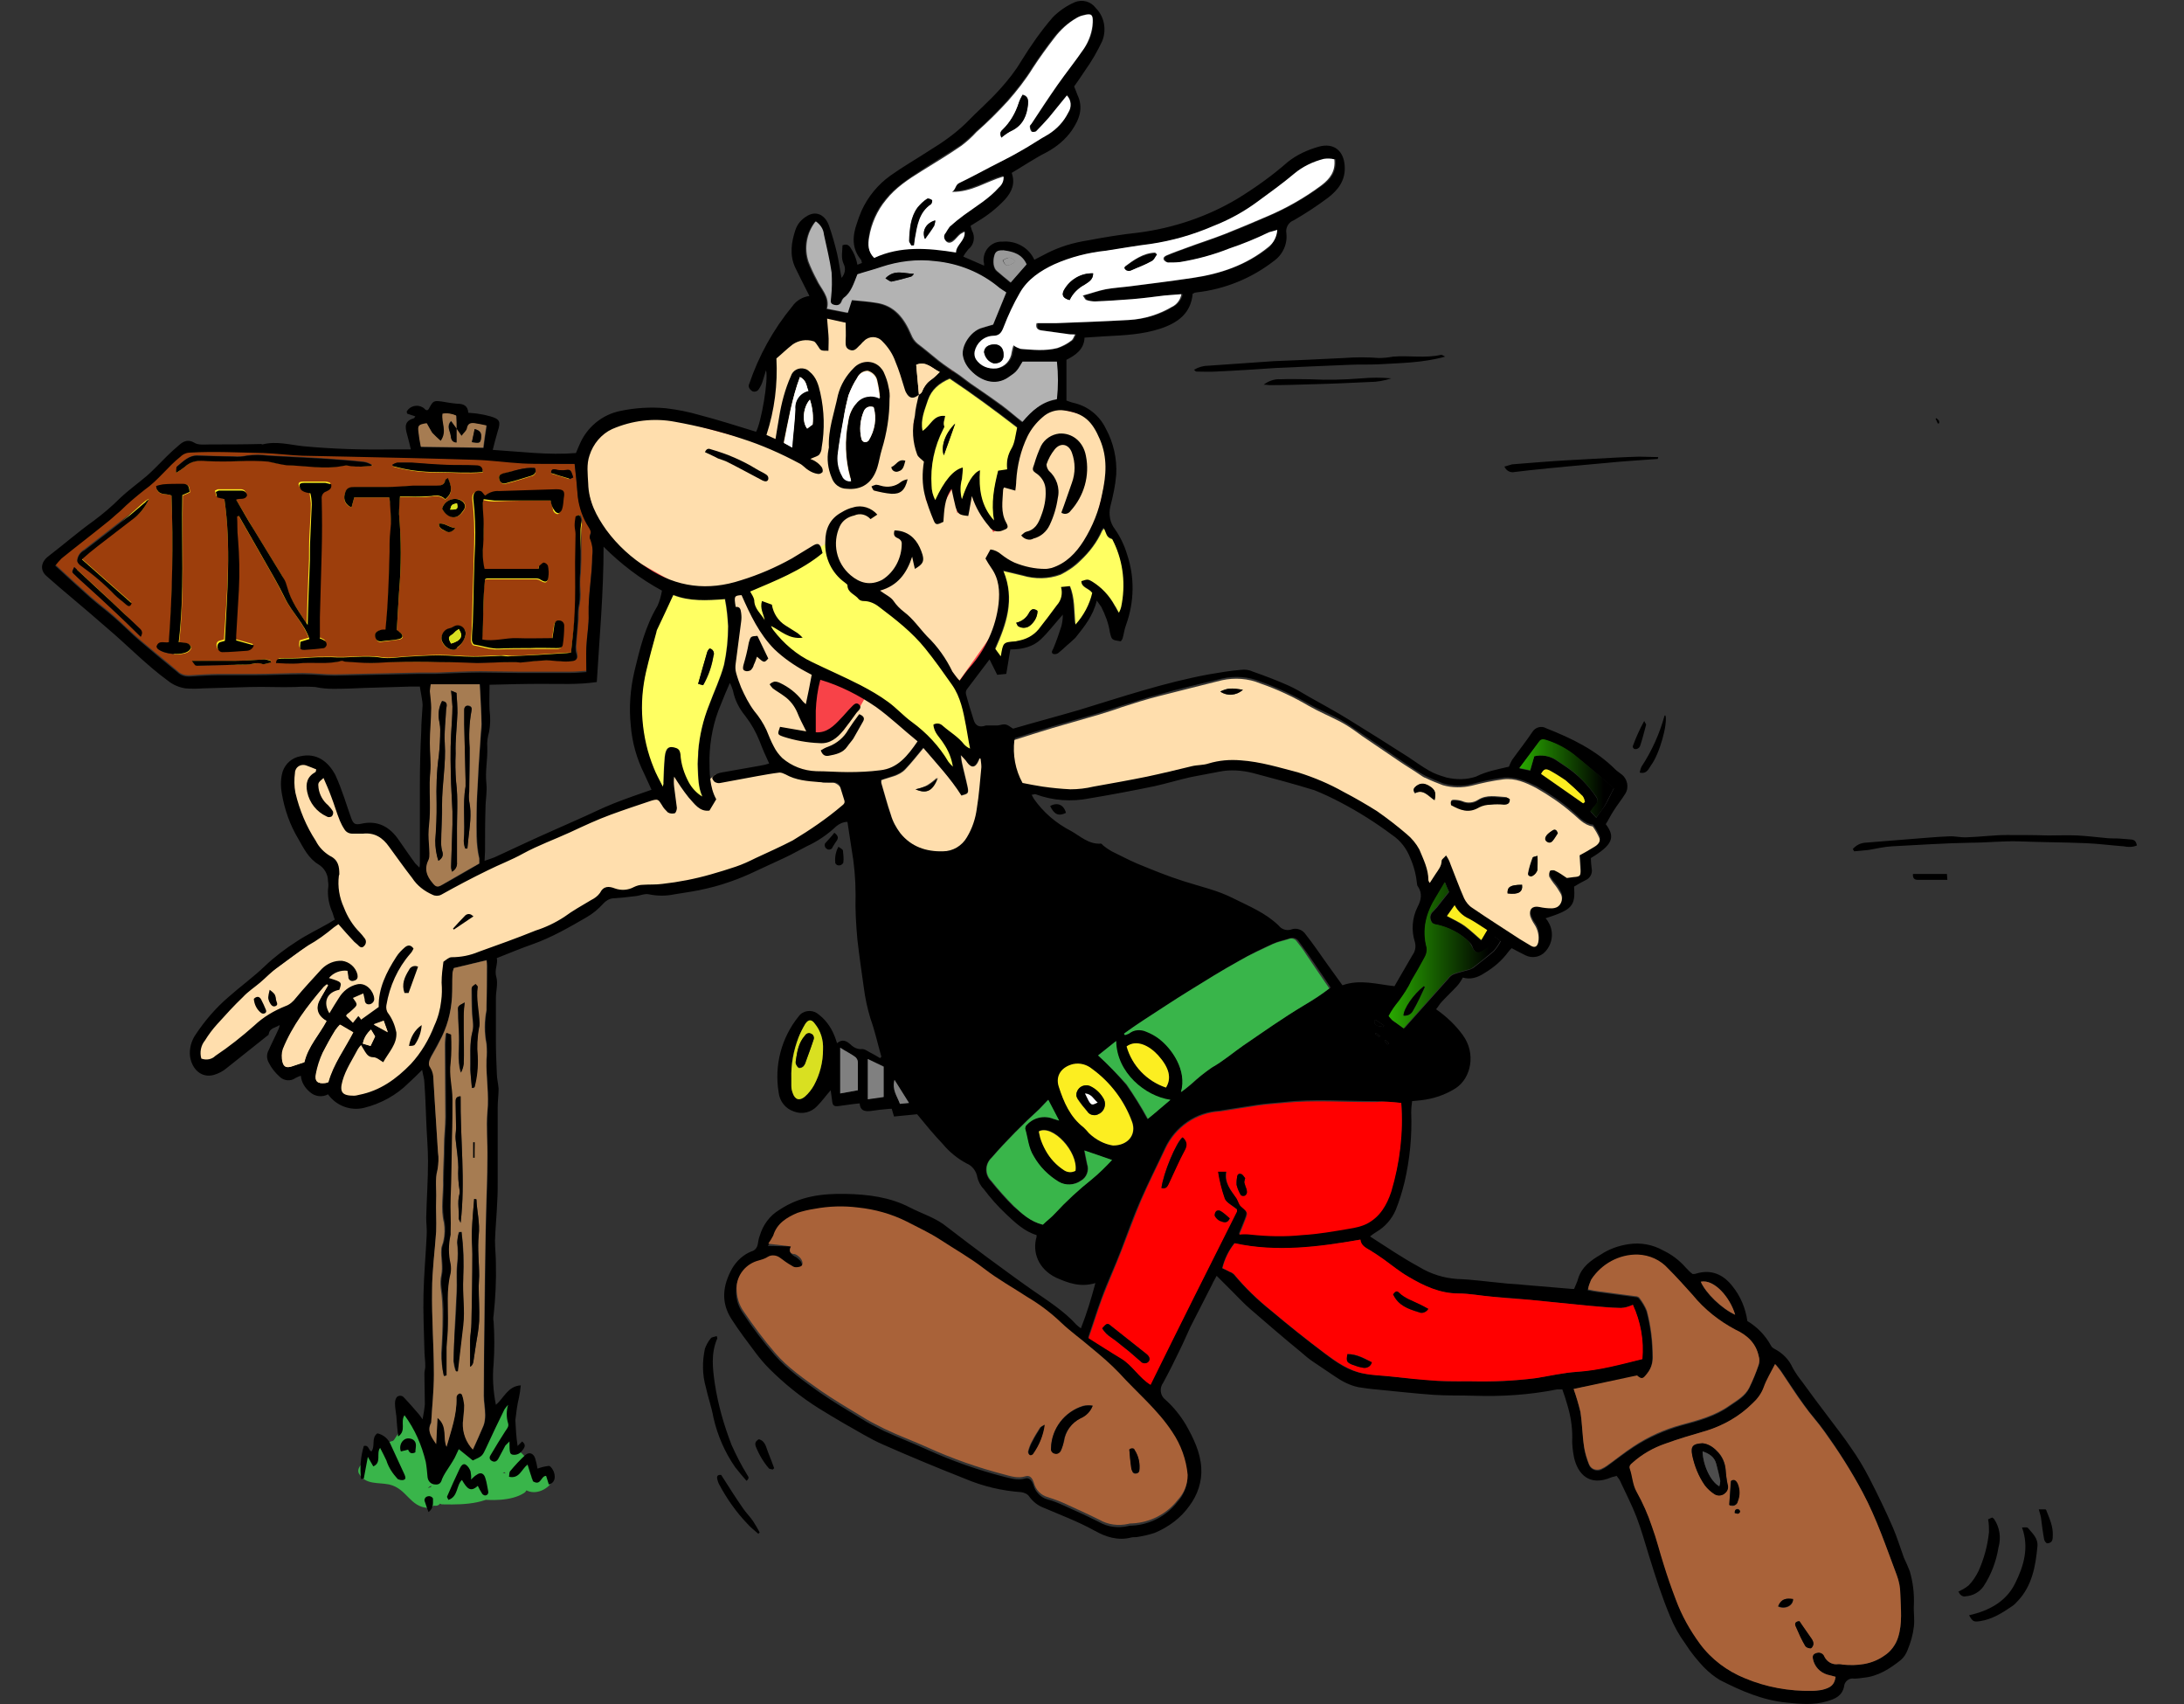 <?xml version="1.0" encoding="utf-8"?>
<!-- Generator: Adobe Illustrator 22.1.0, SVG Export Plug-In . SVG Version: 6.00 Build 0)  -->
<svg version="1.1" id="Calque_1" xmlns="http://www.w3.org/2000/svg" xmlns:xlink="http://www.w3.org/1999/xlink" x="0px" y="0px"
	 viewBox="0 0 482.7 376.5" style="enable-background:new 0 0 482.7 376.5;" xml:space="preserve">
<rect x="0" y="0" width="482.7" height="376.5" fill="#333333" stroke="none"/>
<style type="text/css">
	.st0{fill:#FFDEAD;stroke:#F84248;stroke-miterlimit:10;}
	.st1{fill:#FFDEAD;}
	.st2{fill:#39B54A;}
	.st3{fill:#FCEE21;}
	.st4{fill:#FFFF62;}
	.st5{fill:#F84248;stroke:#F84248;stroke-miterlimit:10;}
	.st6{fill:#9D3E0C;}
	.st7{fill:#FFFFFF;}
	.st8{fill:#A96239;}
	.st9{fill:#FF0000;}
	.st10{fill:#A67C52;}
	.st11{fill:#B3B3B3;}
	.st12{fill:url(#SVGID_1_);}
	.st13{fill:url(#SVGID_2_);}
	.st14{fill:#D9E021;}
	.st15{fill:#808080;}
	.st16{fill:#999999;}
	.st17{fill:#4D4D4D;}
</style>
<title>Astérix panneau inté</title>
<polygon class="st0" points="167.1,97.1 169.8,91.4 170.4,85.1 170.4,77.2 175.9,73.9 181.4,69.4 198.9,73.6 205.8,79.9 209.8,82.2 
	204.8,86.4 202.4,93.7 203.8,99.4 205.1,101.7 205.1,110.2 207.2,112.6 211.1,105.9 211.9,112.2 215.4,108 218.9,115.1 219.7,116.8 
	221,115.7 220,110.2 221,106.3 223.3,104.7 225.7,95.2 230,91.1 234.1,89.8 240.4,91.4 244.2,96.3 245.5,101.7 244.2,109.1 
	242.5,115.9 239.7,120.9 236.4,124.6 232.1,126.6 226.9,126.6 220,123.9 221.9,130.1 220.7,139 212,151.3 202.4,139 195.7,133.6 
	190.9,131.5 184.8,125.8 183,120.9 179.7,121.8 164.3,130.1 150.4,130.1 137.7,122.9 131.1,114.3 128.6,105.7 129.4,98.9 
	136.7,92.2 145,91.1 "/>
<polygon class="st1" points="160.9,130.9 164.3,130.1 168.3,138.2 174.1,145 180.4,148.3 186.6,151.1 193.4,154.9 200.6,160.9 
	203.8,163.5 200.1,168.6 196.7,170.6 187,171.8 177.1,170.6 171.7,169.5 167.7,160.5 164.3,155.6 161.6,149.9 160.9,147.3 
	162.3,141.5 "/>
<path class="st2" d="M119.1,326.1l-1.7,0.5c0.4-0.4,0.5-0.9,0.4-1.5c-1-2.9-3.3-5.6-6.4-5.8l0.8,2.8c1.5-0.8,1.7-1.7,1.8-3.3
	c0.1-1.3-0.6-3.5-0.6-4.8c0.2-1.1,0.1-2.3-0.2-3.4c-0.2-0.8-1.1-1.2-1.9-1c-0.5,0.1-0.9,0.5-1,1c-1.5,3.9-4.3,9.7-0.8,13.3
	c0.6,0.6,1.6,0.6,2.1,0c0.1-0.1,0.2-0.2,0.2-0.3c0.8-1.5,1-3.2,0.3-4.8c-0.2-0.8-1.1-1.3-1.9-1c-0.6,0.2-1.1,0.8-1.1,1.4
	c0,2.8,1.1,4.4,2.8,6.6c2.3,3-0.8,2.5-3.8,2.5c-1.8,0-3.7-0.8-5.5-0.6c-2.5,0.3-5.4-0.3-6.1,2.8c-0.2,0.8,0.3,1.6,1.1,1.9
	c0.1,0,0.2,0,0.4,0c5.1,0.1,10.1-0.1,14-3.8c0.6-0.6,0.6-1.6,0-2.1c-0.3-0.3-0.6-0.4-1-0.4l-1.1,0c-1.4,0.1-2.2,2.1-0.8,2.8
	c1.3,0.8,3.1,0.6,4.2-0.5c1-0.8,0.3-2.2-0.7-2.5c-1.2-0.5-2.5-0.8-3.7-1l1,1.8l2.9-3.3l-2-2.1c-0.6,1.2-0.9,1.7-0.2,2.9
	c0.3,0.5,0.8,0.7,1.3,0.7h0.5l-0.4-3c-1.7,0.5-3.3,1-5,1.3l1.7,0.7c-0.8-1.2,1.7-3.8,0.4-5.7c-0.5-0.7-1.4-0.9-2.1-0.5
	c-0.4,0.3-0.7,0.7-0.7,1.2c-0.2,2.9-0.3,5.7-0.3,8.6l2.8-0.8l-0.6-0.9c-0.4-0.6-1-0.9-1.7-0.7l-2.3,0.8l1.9,1.8l0.7-1.6
	c0.2-0.8-0.3-1.6-1-1.8c1,0.2,0.9-2,0.6-2.7c-0.7-1.5-4.1-2.1-5.5-2.7c-1-0.4-1.8,0.6-1.9,1.4c-0.2,1.4,0.3,2.8,1.3,3.8v-2.1
	c-0.6,0.6-1.1,1.4-1.4,2.2c-0.5,1.1,0.9,2.2,1.9,1.8l2.1-0.4l-1.5-1.5l-0.2,1.9l1.1-1.5l-2.4,1l1.9,1.5c-0.1-1.9-1.4-3.6-3.6-3
	c-2.9,0.8-2.7,4.7-3.5,6.8c-0.6,1.6,2,2.7,2.7,1.2c0.6-0.7,0.9-1.7,0.9-2.6l-0.9-2.2c-1.4,2.3-5.5,0.6-4.2,4.7l1.5-1.9
	c-2.1-0.1-4.2-3.8-6.2-4.6c-1-0.3-2.1-0.6-3.2-0.7l-0.4,0c-2.2-1-2.9-0.9-2.2,0.4c0.8-0.2,1.3-1.1,1-1.9c-0.1-0.3-0.3-0.6-0.6-0.8
	l-1-0.7v2.6c-0.1,0,3.6,1.8,4.7,1.5c0.8-0.2,1.3-1.1,1-1.9c-0.1-0.2-0.2-0.4-0.4-0.6c-1.4-1.3,0.8-1.4,1.3-2.1
	c1.2-1.4,2.1-3,2.8-4.7c0.8-2,0.8-3.5-1.1-4.8c-0.7-0.4-1.6-0.2-2.1,0.6c-0.2,0.3-0.2,0.7-0.1,1.1c1.1,3.4,2.4,6.7,3.9,10
	c0.4,0.7,0.7,1.5,1,2.2c0.5,0.6,0.4,0.9-0.4,0.9c0-0.1-1.1,1.1-1.1,1.2h2.6c-1.3-2.5-2.1-5.2-2.5-8c-0.1-0.9-0.9-1.8-1.9-1.5
	c-4.6,1.7-3.1,6.2-0.7,9.2c1.1,1.4,3.1-0.4,2.4-1.8c-1.1-2-2.6-3.7-4.5-5l-1.2,2.8c2.5,0.8,3,1.3,5.4,0.2c-0.7,0.4-0.9,1.4-0.5,2.1
	c0.2,0.3,0.5,0.6,0.9,0.7l2,0.5c1.9,0.4,2.7-2.5,0.8-2.9l-2-0.5l0.4,2.7l0.4-0.2c0.5-0.3,0.7-0.8,0.8-1.3v-0.5c0-0.5-0.3-1-0.7-1.3
	c-2-1.2-4.4-1.7-6.6-2.4c-1.7-0.5-2.5,1.8-1.1,2.7c1.5,0.9,2.7,2.3,3.4,3.9l2.4-1.8l-0.7-4.2l-1.9-1.4c0.4,3.3,1.4,6.5,2.9,9.5
	c0.4,0.7,1.4,0.9,2.1,0.5c0.2-0.1,0.4-0.3,0.5-0.5c0.6-1.4,2.6-0.7,2.5-3.1c-0.1-1.5-1.4-3-2-4.3c-1.4-3-2.6-6.2-3.6-9.3l-2.2,1.7
	c0.4,0.3-1,2.5-1.1,2.7c-1.5,2.4-0.7,0.9-2.2,2c-0.6,0.4-1.3,0.4-1.8,1.1c-1.5,1.9,0,4,1.4,5.5l0.7-2.5c-0.7,0.2-2.3-1.5-3.1-1.6
	c-0.8-0.3-1.7-0.1-2.4,0.5c-0.7,0.4-0.9,1.4-0.5,2.1c0.1,0.2,0.3,0.4,0.5,0.5l1,0.7l0.4-2.7c-1.1,0.1-2,0.8-2.5,1.7
	c-0.3,0.5-0.3,1.1,0,1.5c1.5,2.4,4.1,1.8,6.6,2.3c4,0.9,4.5,5,8.7,5.2c0.8,0,1.5-0.7,1.5-1.5c0-0.1,0-0.3-0.1-0.4
	c0.3,0.9,3.6-2,3.9-2.4c0.4-0.7,0.1-1.7-0.6-2.1c-0.1-0.1-0.2-0.1-0.3-0.1l-0.5-0.2c-0.5-0.1-1.1,0-1.5,0.4c-1,1.1-1.8,2.4-2.3,3.8
	l2.7,1.2c0.6-1.5,1-3.1,1.2-4.7c0.1,0.8,0.9,1.8,1.9,1.4l2.4-1c0.6-0.2,1.1-0.8,1.1-1.5l0.2-1.9c0-0.8-0.7-1.5-1.5-1.5
	c-1,0-2,0.2-2.9,0.5l1.8,1.8l0.6-0.9c0.6-0.6,0.6-1.5,0-2.1l-0.4-1.7l-1.9,1.5l2.7,1.1c0.7-0.2,0.8,0,0.1,0.7
	c0.1,0.3-0.2,1.1-0.2,1.5c0.2,1.1,1.1,2,2.3,2.1l-1-1.8l-0.7,1.6c-0.2,0.8,0.3,1.6,1.1,1.8c0.3,0.1,0.5,0.1,0.8,0l2.3-0.8l-1.7-0.7
	l0.6,0.9c0.4,0.7,1.4,0.9,2.1,0.5c0.4-0.3,0.7-0.7,0.7-1.2c0-2.9,0-5.7,0.3-8.6l-2.8,0.8c0.8,1.4-1.8,3.7-0.4,5.8
	c0.4,0.6,1,0.8,1.7,0.7c1.7-0.4,3.3-0.8,5-1.3s1.4-3-0.4-2.9l1,0.9c0.4-0.8,0-1.7-0.7-2c-0.4-0.2-0.9-0.2-1.3,0
	c-2,1-3.6,2.9-4.3,5.1c-0.2,0.8,0.2,1.6,1,1.8c1.3,0.2,2.5,0.5,3.7,1l-0.7-2.5h-0.5l-0.8,2.8l1.1,0l-1.1-2.6
	c-3.3,3.1-7.7,3.1-11.9,3l1.4,1.9c0-0.1,6.2-0.1,5.8-0.2c3.2,0.4,7.8,0.5,10.6-1.3c0.5-0.3,0.7-0.8,0.7-1.3
	c-0.1-3.7-4.4-5.5-4.4-9.3l-3,0.4v2.5l2.4-0.3c-2.1-2.2,0.7-8,1.6-10.3h-2.9c-0.1-0.2-0.1,8.3,0.4,8.1c-1.4,0.7-0.6,2.7,0.8,2.8
	c-1,0,4.1,4,3.5,2.6c0.2,0.4-0.5,1.8,0,2.7c1.4,2.6,4.5,2.3,6.4,0.5c1.4-1.3-0.7-3.5-2.1-2.1L119.1,326.1z"/>
<polygon class="st3" points="18.2,123.5 42.3,101 125.5,104.7 128.6,115.7 126.6,146.1 41.5,147 16.5,126.9 "/>
<polygon class="st4" points="164.3,130.1 183,119.9 186.1,126.9 195.7,133.6 202.4,139 209,147.3 212.5,153.7 215.4,164.5 
	215.4,168 208.4,162.4 211.1,168 212.2,173.8 204.2,162.4 193.4,154.9 183.8,149.3 175.4,145 169.9,140.6 "/>
<polygon class="st5" points="189.3,156.5 190.9,153.7 180.4,148.3 178.7,156.5 179.7,162.4 182.4,163 186.1,160.9 "/>
<path class="st6" d="M127,102.5c0.3,2.5,0.5,4.7,0.7,7c0.3,2.4,1.1,4.7,2.4,6.7c0.4,0.6,0.8,1.1,0.3,1.8c-0.1,0.3,0,0.7,0.1,1
	c0.4,1.1,0.6,2.3,0.4,3.5c0,4.3-0.9,8.5-0.8,12.9c0.1,2.4-0.4,4.9-0.5,7.3c-0.1,1.8,0,3.6,0,5.5c-1.3,0.1-2.5,0.2-3.8,0.2
	c-3.6,0-7.3,0-10.9,0c-2.9,0-5.8-0.1-8.7-0.1c-3.3,0-6.6,0.2-9.9,0.3c-1.3,0-2.5,0-3.8,0c-6.2,0.1-12.3,0.3-18.5,0.4
	c-2.4,0-4.8-0.3-7.1-0.3c-3.5,0-6.9,0.2-10.4,0.2c-2.7,0-5.5,0-8.2,0c-2.2,0-4.4,0.2-6.6,0.3c-0.9,0-1.8-0.3-2.4-0.9
	c-2.7-2.3-5.5-4.5-8.3-6.9c-2-1.7-3.9-3.6-5.8-5.3c-1.7-1.5-3.5-2.8-5.2-4.3c-2.6-2.3-5.1-4.6-7.8-7.1c0.4-0.6,0.9-1.1,1.4-1.6
	c3.2-2.6,6.5-5.1,9.7-7.7c1.1-0.9,2.2-1.9,3.3-2.8c1.7-1.7,3.5-3.2,5.4-4.7c3-2.1,5.1-5,7.9-7.3c0.6-0.5,1.4-0.8,2.2-0.9
	c5.4-0.3,10.8-0.1,16.1,0.1c2.9,0.1,5.8,0.5,8.7,0.6c3.3,0.1,6.6,0.2,9.9,0.2c9.4,0.2,18.8,0.4,28.2,0.7c3.5,0.1,6.9,0.6,10.4,0.8
	c1.8,0.1,3.7,0.1,5.5,0.1C123,102.5,125.1,102.5,127,102.5z M49.6,110.3c1.5,10.4,0.6,20.6-0.1,31c-0.4,0.1-0.8,0.2-1.1,0.3
	c-0.7,0.3-0.6,1-0.4,1.6c0.2,0.3,0.5,0.6,0.9,0.6c1.8,0,3.6-0.2,5.4-0.3c0.7,0,1.4-0.5,1.6-1.2l-3.9-1.1c0-0.3-0.1-0.6,0-1
	c0.2-3.4,0.4-6.8,0.6-10.2c0.2-3.8,0.2-7.5-0.2-11.3c-0.1-1.6-0.1-3.2-0.2-4.9l0.4-0.1c1.7,3,3.5,6.1,5.2,9.1s3.5,6,5,9.1
	s4.2,5.6,5.4,9l-2,0.6c-0.2,1.5-0.1,1.8,0.9,1.8c1.4-0.1,2.9-0.2,4.3-0.4c0.3-0.1,0.6-0.4,0.6-0.7c0-0.3-0.1-0.7-0.4-0.9
	c-0.4-0.2-0.7-0.4-1.1-0.5c0-1.6,0-3.2,0-4.7c0.1-4.8,0.3-9.7,0.4-14.5c0.1-3.9,0-7.8,0-11.6c-0.1-0.7,0.3-1.4,1-1.7
	c0.6-0.3,1.3-0.5,1.1-1.6c-0.4-0.2-0.8-0.3-1.3-0.3c-1.5,0-3.1,0-4.7,0c-0.5,0-1.1,0.1-1,0.7c0.1,0.4,0.4,0.8,0.7,1.1
	c0.5,0.2,1.1,0.4,1.7,0.5c0.1,0.8,0.2,1.7,0.3,2.5c0,2.3-0.2,4.6-0.3,6.9c-0.1,1.8-0.1,3.6-0.1,5.4c-0.1,2.6-0.2,5.1-0.3,7.7
	c-0.1,2.1-0.1,4.1-0.2,6.6c-1.9-2.9-3.7-5.3-4.5-8.3c-0.2-0.7-0.5-1.4-0.8-2c-2.2-3.6-4.4-7.2-6.6-10.8c-1.3-2.2-2.6-4.4-3.9-6.6
	c0.8-0.4,1.9,0.2,2.4-0.9c0-0.6-0.5-1.1-1.1-1.1c0,0,0,0-0.1,0c-1.7,0-3.4,0-5,0c-0.2,0-0.4,0.2-0.7,0.3c0.1,0.4,0.2,0.8,0.3,1.2
	L49.6,110.3z M121.7,110.6c0.2,0.8,0.4,1.5,0.6,2.3c0.2,0.4,0.5,0.6,0.9,0.7c0.3,0,0.7-0.5,0.8-0.8c0.2-0.8,0.2-1.7,0.4-2.5
	c0.3-1.7,0-2.1-1.7-2c-4.2,0.1-8.4,0.3-12.6,0.4c-1.1-0.1-2.2,0.3-3.1,1c-0.4-0.4-0.6-0.9-1-1c-0.9-0.3-1.8,0.3-1.6,1.7
	c0.4,3.3,0.5,6.7,0.4,10c-0.2,5.8-0.3,11.6-0.5,17.4c0,1.3-0.2,2.5-0.2,3.8c0,0.3,0.3,0.9,0.5,1c1.9,0.3,3.6,1,5.6,0.9
	c2.3-0.1,4.5-0.1,6.8-0.1c1.9,0,3.8,0,5.8,0c0.6,0,1.3,0,1.4-0.8c0.1-1.4,0.2-2.7,0.3-4.1c0.1-0.6-0.3-1.1-0.9-1.2c0,0-0.1,0-0.1,0
	c-0.8,0-1,0.4-1.1,1.1c-0.1,0.9-0.3,1.9-0.4,2.8c-2.7,0-5.3,0.1-7.8,0s-5,0.9-7.7,0.3c0.4-4.6,0.2-9,0.6-13.3
	c0.2-0.1,0.3-0.2,0.5-0.2c3.6,0,7.2,0,10.8,0c0.4,0,0.7,0.1,1,0.3c1.1,0.6,1.5,0.6,1.7-0.5c0.1-0.9,0.1-1.8-0.1-2.6
	c-0.2-0.4-0.5-0.6-0.9-0.7c-0.3,0-0.6,0.4-0.9,0.6s-0.1,0.4-0.3,0.8H107c-0.4-1.8-0.5-3.6-0.3-5.4c0.1-1.5,0.2-3.1,0.1-4.6
	c0-1.4-0.2-2.9-0.2-4.3c0-0.4,0.1-0.7,0.2-1.1c0.8,0.2,1.6,0.3,2.4,0.3C113.4,110.6,117.4,110.6,121.7,110.6L121.7,110.6z M86,109.9
	c0.1,0.5,0.2,0.9,0.3,1.4c0.1,1.5,0.1,3.1,0.2,4.6c0,0.4,0,0.7-0.1,1.1c-0.1,1.1-0.1,2.3-0.2,3.4c0,0.5,0,1.1,0,1.6
	c-0.1,3.5-0.2,7-0.4,10.6c-0.1,2.2-0.3,4.4-0.5,6.6c-0.5,0.1-0.8,0.1-1.1,0.1c-0.7,0.1-1.4,0.4-1.2,1.3s0.5,1.4,1.4,1.2
	c1.3-0.2,2.6-0.3,3.9-0.5c0.8-0.2,0.9-0.7,0.4-1.3c-0.3-0.3-0.6-0.5-1-0.7c0.2-3,0.3-5.7,0.5-8.4c0.5-5.7,0.5-11.5,0-17.2
	c0-1.3,0-2.6,0.2-3.9h2.2c1.6,0.1,3.2,0.1,4.8-0.1c1.1-0.3,2.2,0,3,0.7c1.8-1.4,1.4-2.9,0.6-4.7c-0.3,0.2-0.6,0.3-0.6,0.5
	c-0.3,1-1,1.2-1.9,1.2c-1.7,0-3.5,0-5.2,0c-2,0.1-3.9,0.3-5.9,0.3c-2.4,0-4.8,0-7.2,0c-1.3,0-1.8,0.5-2,1.6
	c-0.4,1.2,0.3,2.5,1.5,2.8c0.2-0.7,0.4-1.5,0.6-2.2L86,109.9z M126.2,144.2l-0.7,0l-6.4,0.4c-2,0.1-4,0.3-6.1,0.3
	c-0.7,0-1.4-0.2-2.1-0.1c-2,0-4.1,0.2-6.1,0.2c-2.6,0-5.1-0.3-7.7-0.3c-2.3,0-4.6,0.2-7,0.3c-1.9,0.1-3.9,0.5-5.7,0.2
	c-3.7-0.6-7.4,0.2-11-0.1c-2,0-4,0-6,0.2c-1.7,0.1-3.4,0.1-5,0.1c-0.5,0-1.1-0.1-1.2,1c1.6,0.2,3.2,0.2,4.8,0.1
	c3.2-0.5,6.5,0.3,9.8-0.6c0.2-0.1,0.5,0.1,0.7,0.2c1.9,0.1,3.8,0.3,5.7,0.3c1.6,0,3.3-0.2,4.9-0.2c3.5,0,6.9,0,10.4,0
	c2.7,0,5.5,0.2,8.2,0.2c1.2,0,2.4,0,3.6-0.1c1.7,0,3.3-0.1,5-0.1c0.3,0,0.6,0.1,0.9,0.1c1.9-0.2,3.9-0.4,5.8-0.5c1,0,2,0.1,3,0.2
	c0.8,0.1,1.7,0.1,2.5,0c1-0.1,1.3-0.6,1.1-1.6c-0.1-0.5-0.2-1-0.2-1.5c0.1-2,0.3-4,0.5-6.1c0-0.8,0-1.6,0.1-2.5
	c0.3-1.3,0.4-2.7,0.3-4c-0.1-1.2-0.1-2.5,0.1-3.8c0-1,0.1-2,0.1-3c0-2.2,0-4.4,0-6.5c0-1.1,0.5-2.2-0.3-3.3
	c-0.3,0.2-0.8,0.3-0.8,0.4c-0.2,0.6-0.2,1.3-0.2,1.9c0,0.6,0.2,1.3,0.2,1.9c0,2.1-0.1,4.1-0.1,6.2c0,3.7,0,7.4-0.1,11.1
	C126.9,138.3,126.5,141.2,126.2,144.2z M37.9,109.5c0.4,10.8,0.3,21.7-0.5,32.5c-1.1,0.3-2.2-0.4-2.7,0.9c0.1,0.2,0.1,0.3,0.2,0.5
	c1.4,1.2,5.3,1.6,6.8,0.6c0.3-0.2,0.6-0.7,0.6-1c-0.2-0.4-0.5-0.6-0.9-0.8c-0.6-0.1-1.2-0.2-1.8-0.2c1.2-10.9,0.6-21.7,0.8-32.5
	l1.6-0.7c-0.1-1.5-0.4-1.8-1.6-1.8c-1.4,0-2.8,0-4.2,0.1c-0.6,0.1-1.1,0.2-1.6,0.4C34.7,109.7,36.7,108.9,37.9,109.5L37.9,109.5z
	 M38.9,104.5c0.7-0.4,1.4-0.9,2-1.4c1.4-1.3,3-1.5,5-1.3c2.3,0.1,4.7,0.1,7,0c2.2-0.2,4.4-0.1,6.5,0.1c1.3,0.4,2.6,0.6,4,0.8
	c4.3,0.1,8.5,1,12.8,0.1c0.5,0,1,0,1.4,0.1c1.6,0.2,3.2,0.2,4.8-0.1c-0.6-0.4-1.2-0.7-1.9-0.8c-2.7-0.3-5.5-0.5-8.2-0.7
	c-4.3-0.3-8.7-0.5-13-0.7c-1.5-0.2-3.1-0.2-4.6,0c-1,0.2-2,0.3-3,0.2c-2.6,0-5.3-0.1-7.9-0.2c-2-0.1-3.3,1.3-4.6,2.4
	C39,103.2,39,103.7,38.9,104.5L38.9,104.5z M32.9,110.2c-0.3,0.2-0.5,0.3-0.8,0.5c-1.1,0.9-2.1,1.9-3.3,2.8
	c-3.4,2.6-6.8,5.3-10.2,7.9c-0.9,0.5-1.5,1.5-1.6,2.5c0.2,0.3,0.4,0.5,0.6,0.8c2.8,1.9,5.3,4.1,7.6,6.5c0.9,0.8,1.8,1.6,2.7,2.3
	c0.4,0.4,0.9,0.4,1.1-0.4c-3.6-3.2-7.3-6.4-11-9.7c1.2-0.9,2.4-2,3.6-3c2.4-1.9,4.9-3.8,7.4-5.7C30.9,113.7,32.1,112.1,32.9,110.2
	L32.9,110.2z M86.7,102.7l0.2,0.4c3.2,0.9,6.4,1.3,9.7,1.3c3.4,0,6.7,0.3,10.1,0c0-1.5-1-1.4-1.8-1.5c-2.1-0.1-4.1,0-6.2-0.1
	c-2.6-0.1-5.1-0.4-7.7-0.5c-1.1-0.1-2.1-0.1-3.2,0C87.4,102.3,87,102.5,86.7,102.7z M31.1,140.7c0.5-1,0.1-1.5-0.4-2
	c-2-1.9-4-3.8-6-5.7c-2.7-2.6-5.5-5.1-8.3-7.7c-0.6,1.1-0.6,1.1,0,1.6c0.9,0.8,1.7,1.6,2.6,2.4c2.1,1.9,4.2,3.8,6.3,5.8
	C27.3,136.9,29.1,138.7,31.1,140.7L31.1,140.7z M59.8,146.4l0.1-0.4c-0.4-0.2-0.9-0.3-1.4-0.3c-2.1,0.1-4.1,0.3-6.2,0.3
	c-3.2,0.1-6.5,0-9.8,0c0.7,1,0.7,1.1,1.2,1.1c1.2,0,2.4-0.1,3.6-0.1l4.5-0.1c1.1,0,2.2,0,3.4-0.1c0.9-0.1,1.8-0.5,2.8-0.1
	C58.4,146.9,59.2,146.5,59.8,146.4L59.8,146.4z M118.2,103.4c-2.5-0.2-4.7,0.7-7,1.3c-0.6,0.1-1.1,0.4-0.9,1.1s0.7,1.3,1.4,1.1
	c2-0.5,3.9-1.1,5.8-1.7c0.6-0.1,1-0.7,0.9-1.3C118.4,103.7,118.3,103.5,118.2,103.4L118.2,103.4z M100.2,143.6
	c0.3-0.1,0.6-0.3,0.9-0.5c0.9-0.7,1.5-1.7,1.8-2.8c0.1-0.5,0-1-0.4-1.4c-0.5-0.6-1.3-0.8-2-0.5c-0.3,0.2-0.7,0.3-1.1,0.5
	c-1.2,0.3-2,1.4-1.8,2.6C98,142.7,99,143.5,100.2,143.6L100.2,143.6z M97.7,112.4c1.3,2.1,3.2,2.5,4.5,0.8c0.5-0.6,0.9-1.3,0.4-2.1
	c-0.6-0.7-1.6-1-2.5-0.8C98.9,110.5,98,111.3,97.7,112.4z M126.7,105.5c-0.6-1.9-0.6-1.8-2.2-1.5c-0.6,0-1.2-0.1-1.7-0.2
	c-0.5,0-1-0.2-1,0.8c1.4,0.4,2.8,0.9,4.2,1.3C126.1,105.8,126.4,105.6,126.7,105.5z M100.7,116.7c-1.5-0.2-2.4-1.2-3.7-1
	c0,1.1,0.9,1.4,1.6,1.7S99.8,117.5,100.7,116.7z"/>
<path class="st1" d="M185.7,173.9c-0.4-0.5-0.9-0.8-1.5-1H182l-6.1-1.2l-4.2-2.2l-6,1.1l-7.7,0.6l-2.4,2.1l0.5,4l-4.7-3.9l-2.9-5.5
	l-0.9,6.9l-26.1,9.7l-25.1,12.8l-12.1-14.7h-7.2l-5.3-13.2l-4.2-1.5l-3.1,1.5l-0.8,5.4l4.6,10.9l5.7,5.9v5.6l2.2,5.6l-28.5,21
	l-4.3,7l1.1,4.6l5.4-1.5l8.9-7.6l6.5-2.5l-4.1,8.1l0.1,3.9l2.9,1l3.1-0.5l1,1.9l1.3,2h2.8l1.4,0.9l3.4,1.6l6.1-0.7l5.7-4.4l2.2-2
	l4.4-5.4l2-6.9l1.1-8.4l0.5-2.8l5.6-0.9l8.4-3.1l15.3-6.3l6.5-4.5l7.9-0.9l14.8-2.7l13.3-4.6l10.3-6.5l4.7-3.1l2.5-2.9L185.7,173.9z
	"/>
<path d="M631,397.9L631,397.9z"/>
<path d="M333.5,169.4c0.2-0.5,0.4-1,0.7-1.5c1.5-2.1,3.1-4.1,4.5-6.2c0.6-1,2-1.4,3-0.8c5.6,2.2,11,4.8,15.3,9.1
	c0.4,0.4,0.9,0.7,1.4,1.1c1.3,1,1.7,2.9,0.8,4.3c-0.8,1.3-1.8,2.5-2.6,3.8c-0.6,0.9-1.1,2-1.7,2.9c2.2,2.9,1.5,4.6-3.3,7.5
	c0,0.7,0.1,1.6,0.2,2.4c0.2,1-0.4,2.1-1.4,2.5c-0.8,0.4-1.7,0.9-2.5,1.4c0.3,4.3-0.4,5.1-6.3,7c0.3,0.3,0.5,0.6,0.7,1
	c1.2,2.1,0.8,4.7-0.8,6.4c-1.1,1.2-2.9,1.5-4.3,0.8c-1-0.5-2-1-3.1-1.6c-0.3,0.3-0.6,0.6-0.8,0.9c-1.4,1.9-3.2,3.4-5.2,4.6
	c-1.5,1-3.1,1.5-4.8,1c-0.3,0.6-0.7,1.2-1.2,1.8c-1.1,1.2-2.3,2.3-3.4,3.5c-0.5,0.5-0.8,1.1-1.3,1.7c2.3,1.6,4.3,3.5,5.9,5.7
	c3,4.1,1.8,9.5-1.5,11.7c-2.3,1.5-5,2.4-7.7,2.7c-0.6,0.1-1.2,0.1-2,0.2c-0.1,0.8-0.2,1.6-0.2,2.5c0.2,5.2-0.3,10.4-1.5,15.5
	c-0.5,2-1.1,4-1.9,6c-0.9,2.1-2.4,3.8-4.3,4.9c-0.5,0.3-0.9,0.6-1.4,1c3.6,2.3,7.1,4.7,10.8,6.7c2.6,1.6,5.5,2.5,8.5,2.7
	c3.3,0.1,6.7,0.6,10,0.9c1.5,0.2,3.1,0.2,4.7,0.4l10.7,0.9c0.1,0,0.2,0,0.4,0c0.3-0.8,0.7-1.5,0.9-2.3c0.8-2.6,2.8-4,5-5.3
	c1.8-1.2,4-2,6.2-2.3c2.6-0.4,5.3,0.1,7.6,1.4c1.9,0.9,3.6,2.2,5,3.8c0.5,0.5,0.9,1,1.5,1.4c0.3,0,0.6,0,0.8-0.1c3.3-1,6,0.2,8,2.8
	c1.8,2.2,2.9,4.9,3.3,7.7c2.2,1.3,4,3.2,5.2,5.4c0.2,0.4,0.5,0.6,0.9,0.8c1.7,0.9,3.1,2.3,3.9,4.1c0.6,1.1,1.3,2.1,2.1,3.1
	c1.9,2.6,3.8,5.2,5.8,7.8c1.7,2.3,3.4,4.4,5,6.8c1.5,2.1,2.8,4.3,4,6.6c1.9,3.7,3.7,7.4,5.3,11.1c0.9,2.1,1.6,4.4,2.4,6.6
	c0.5,1,0.9,2,1.3,3c0.7,2.4,1,4.9,0.9,7.4c-0.1,1.6,0.2,3.2,0,4.8c-0.2,1.8-0.7,3.5-1.4,5.2c-0.3,0.8-0.8,1.6-1.5,2.2
	c-2.4,1.9-5,3.6-8.2,3.9c-0.7,0.1-1.4,0.2-2.1,0.2c-1-0.2-2,0.5-2.2,1.5c0,0,0,0.1,0,0.1c-0.4,2.2-2,2.9-3.8,3.4
	c-2.9,0.9-6,0.6-8.9,0.3c-5.3-0.5-10.1-2.6-14.8-5c-1.3-0.8-2.4-1.7-3.5-2.8c-1.5-1.6-2.9-3.3-4.1-5.2c-1.4-1.9-2.5-3.9-3.4-6.1
	c-1.8-4.3-3.2-8.7-4.6-13.2c-0.9-2.9-1.7-5.8-2.8-8.7c-1-2.6-2.3-5.1-3.5-7.7c-0.2-0.5-0.5-0.9-0.9-1.4c-0.4,0.1-0.7,0.2-1.1,0.3
	c-5.1,2.2-7.5-0.9-8.3-4.3c-0.3-1.5-0.5-3.1-0.4-4.6c0-2.4-0.4-4.8-1.1-7.1c-0.3-1.1-0.7-2.3-1.1-3.4c-0.4,0-0.8,0-1.2,0
	c-6,1.2-12.1,1.6-18.2,1.4c-3-0.1-6,0-9-0.2c-4.3-0.3-8.6-0.8-12.8-1.2c-1.3-0.1-2.6-0.3-3.9-0.5c-1.9-0.4-3.6-1.3-5.2-2.4
	c-1.6-1.1-3.3-2.2-4.9-3.3c-0.9-0.6-1.7-1.3-2.5-2c-3.8-3.1-7.5-6.3-11.2-9.5c-1.4-1.2-2.7-2.6-4-3.9l-3.5-3.5
	c-0.3,0.6-0.7,1.2-1,1.9c-1.6,3.1-3.2,6.3-4.8,9.4c-0.8,1.7-1.5,3.4-2.3,5c-1.2,2.5-2.4,4.9-3.7,7.3c-0.9,1.2-0.7,2.9,0.5,3.8
	c1.8,1.6,3.3,3.5,4.5,5.5c1.7,3,3.2,6.1,3.4,9.5c0.2,3-0.8,6-2.6,8.4c-1.9,2.7-4.6,4.7-7.7,6c-1.2,0.4-2.5,0.7-3.8,0.9
	c-0.4,0.1-0.9,0-1.3,0.1c-3,0.8-5.7-0.1-8.2-1.5c-3.6-2-7.4-3.4-11.1-5c-1.4-0.5-2.5-1.4-3.3-2.5c-0.4-0.6-1.1-0.9-1.8-1
	c-4.3-0.3-8.5-1.3-12.5-3c-6.1-2.4-12.1-4.9-18-7.5c-3-1.3-5.8-3.1-8.7-4.7c-1.9-1.1-3.7-2.2-5.5-3.3c-4-2.5-7.7-5.5-11-8.8
	c-1.1-1.1-2.1-2.3-3-3.5c-1.8-2.4-3.7-4.9-5.3-7.4c-2.4-3.7-2-7.4,0.1-11.2c1-1.7,2.5-3.1,4.3-3.8c0.8-0.2,1.3-0.9,1.4-1.7
	c0.1-0.6,0.2-1.2,0.4-1.7c0.7-2.4,2.2-4.5,4.4-5.8c4.5-3,9.4-3.6,14.6-3.5c4.9,0.1,9.8,0.7,14.2,3c2.7,1.4,5.8,2.3,8.2,4.3
	c3,2.3,6,4.6,9,6.8c3.3,2.4,6.5,4.8,9.8,7.1s7,4.6,9.8,7.7c0.3,0.3,0.7,0.6,1,0.8c1.3-3.3,2.3-6.6,3.2-10c-3.3,1-6,0-8.7-1.2
	c-3.9-1.9-5.3-5.6-4.3-9c0-0.1,0-0.3,0-0.4c-2.7-0.8-4.8-2.8-6.8-4.7c-1.8-1.7-3.4-3.5-4.9-5.5c-0.7-0.7-1.2-1.7-1.4-2.6
	c-0.2-1.3-1.1-2.5-2.3-3c-2.1-1.1-3.9-2.6-5.4-4.4c-2-2.1-3.8-4.3-5.6-6.5l-5.1,0.5c-0.2-0.7-0.4-1.2-0.5-1.7c-0.2,0-0.4,0-0.5,0
	c-1.4,0.1-2.9,0.3-4.3,0.5c-1.2,0.1-2.2-0.1-2.3-1.7c-0.7,0.1-1.3,0.1-1.8,0.2c-1,0.1-1.9,0.3-2.9,0.4s-1.3-0.1-1.4-1.3
	c-0.1-0.8-0.2-1.5-0.3-2.2c-1,1.1-1.9,2.4-3,3.5c-1.3,1.4-3.3,1.9-5.1,1.2c-1.9-0.6-3.2-2.3-3.4-4.2c-1-6,0.6-12.1,4.4-16.8
	c0.9-1.3,2.8-1.6,4.1-0.7c0,0,0,0,0,0c1.7,1.2,3,2.9,3.8,4.9c0.2,0.5,0.4,1,0.6,1.7c1.2-1,2.1-0.5,3,0.3c0.7,0.7,1.6,1.1,2.6,1
	c0.5,0,1.1,0.4,1.6,0.7c0.8,0.4,1.5,0.8,2.3,1.3l0.3-0.3c-0.8-2.8-1.4-5.6-2.4-8.4c-0.7-2.3-1.2-4.6-1.5-7c-0.5-3.5-1-7-1.4-10.5
	c-0.3-3.3-0.5-6.6-0.4-9.9c0-3.4-0.3-6.8-0.9-10.2c-0.3-1.9-0.6-3.9-0.9-5.9c-0.9,0-1.8,0.4-2.5,1c-1.9,1.8-4.1,3.3-6.5,4.4
	c-1.2,0.6-2.4,1.3-3.6,1.9c-2,1-4.1,1.9-6.2,2.9c-1.9,0.9-3.8,1.8-5.7,2.5c-2.1,0.8-4.3,1.5-6.5,2c-2.4,0.6-4.8,0.9-7.2,1.3
	c-1.9,0.4-3.8,0.4-5.7,0c-0.9-0.2-1.9,0.3-2.9,0.4s-1.8,0.2-2.6,0.3l-2.5,0.2c-0.8,0.1-1.6,0.6-2.1,1.2c-1.1,1.2-2.3,2.2-3.7,3
	c-3.8,2.2-7.6,4.4-11.8,5.9c-2.6,0.9-5.2,2-8,3.1c0.3,1.3-0.6,2.6-0.1,4.2c0.4,1.4-0.1,3.1-0.1,4.6c0,3.1,0,6.3,0,9.5
	c0,2.3,0.1,4.6,0.2,7c0,1.2,0.3,2.4,0.4,3.5c0,1.4-0.2,2.7-0.2,4.1c0,5.4,0,10.8,0,16.2c0,1.6,0,3.1-0.1,4.6
	c-0.1,2.9-0.4,5.8-0.5,8.7c0,1.7,0.2,3.3,0.2,5c0.1,3.8-0.1,7.7-0.5,11.5c-0.1,0.5-0.1,1,0,1.4c0.2,3.1,0.2,6.2,0,9.3
	c-0.3,3-0.1,6.1,0.5,9.1c1.8-1.5,2.6-4.1,5.5-4.3c-0.1,1-0.2,1.8-0.4,2.7c-0.4,1.6-0.6,3.3-0.8,5c0.1,1.9,0.2,3.8,0.5,5.7l1-1
	c0.9,0.7,0.6,1.3,0.1,1.9c-0.5,0.8-1.4,1.2-2.3,1c-0.5-0.2-0.6-0.4-0.6-2.9c-0.3,0.3-0.6,0.6-0.9,0.9c-0.5,0.9-1,1.9-1.5,2.8
	c-0.3,0.6-0.8,1-1.5,0.6s-0.5-1-0.2-1.4c1-1.7,2.1-3.5,3.2-5.2c0.4-0.6,0.8-1,0.6-1.7c-0.4-1.3-0.4-2.8,0-4.1
	c-0.3,0.3-0.5,0.6-0.8,1c-1.4,2.8-2.7,5.6-4,8.4c-0.9,1.9-0.8,1.9-3,2.9l-3.1-2.5c-0.3,0.6-0.6,1.3-0.9,1.9c-0.6,1.1-1.3,2.1-2,3.2
	c-0.3,0.5-0.6,1-0.8,1.5c-0.2,0.8-0.6,1.3-1.5,1.2c-0.9,0-1.6-0.7-1.7-1.6c-0.1-1.1-0.2-2.3-0.4-3.4c-0.9-3.7-2.4-7.2-4.7-10.3
	c-1,1.5,0.5,3.4-1.4,4.7c-0.2-1.7-0.3-3.1-0.4-4.5c-0.1-0.9-0.3-1.9-0.3-2.8c0-0.5,0.1-1,0.4-1.4c0.4-0.4,1.1-0.4,1.5,0
	c0,0,0,0.1,0.1,0.1c1.1,1.2,2.2,2.4,3.2,3.6c0.3,0.3,0.5,0.7,0.9,1.2c0.2-1.1,0.4-2.2,0.5-3.3c0-2.3-0.1-4.5-0.1-6.8
	c0-0.5,0.2-1.1,0.2-1.6c0-1.3-0.2-2.5-0.2-3.7c-0.1-4.1-0.3-8.2-0.2-12.3c0.1-4.3,0.5-8.6,0.7-12.9c0.1-1.3-0.1-2.6-0.1-3.9
	c0.1-4.2,0.4-8.3,0.4-12.5c0-3-0.3-6.1-0.4-9.1c-0.1-2.7-0.2-5.5-0.4-8.2c0-0.9-0.3-1.7-0.5-2.9c-1.1,1.1-2,2-3,2.9
	c-2.7,2.7-6.2,4.6-9.9,5.5c-3,0.7-6.1-0.5-7.9-3c-1.3,0.7-2.9,0.5-4-0.5c-1.1-0.9-1.9-2.2-2-3.6c-0.4,0.1-0.8,0.3-1.2,0.5
	c-1.1,0.8-2.6,0.6-3.5-0.3c-1-0.9-1.8-1.9-2.4-3.1c-0.5-0.9-0.5-1.9,0-2.8c0.7-1.6,1.5-3.1,2.2-4.7c0.1-0.3,0.2-0.5,0.2-0.8
	c-0.9,0.6-2.2,0.6-2.4,2c0,0.2-0.3,0.3-0.5,0.5c-2.9,2.3-5.9,4.7-8.8,7c-0.8,0.7-1.8,1.2-2.8,1.5c-2.8,0.8-4.9-1.3-5.3-4.1
	c-0.2-1.7,0.3-3.5,1.3-4.9c2-3,4.4-5.8,7.2-8.2c2.6-2.3,5.5-4.4,8-6.8c2.2-2.1,4.6-3.9,7.1-5.5c2.1-1.4,4.4-2.5,6.7-3.8
	c0.6-0.3,1.1-0.7,1.7-1c-0.3-0.7-0.4-1.4-0.7-2c-0.6-1.5-0.9-3.1-0.8-4.7c0.1-0.6,0.1-1.2,0-1.8c0-1.5-0.8-2.9-2.1-3.7
	c-2.2-1.3-3.3-3.6-4.5-5.7c-1.8-3-3-6.4-3.6-9.9c-0.3-1.7-0.3-3.4,0.2-5c0.6-1.7,2.1-3,3.9-3.3c3.5-0.8,6.1,1.1,7.7,4.1
	c0.8,1.7,1.4,3.4,2,5.1c0.5,1.5,1,3,1.5,4.4s0.9,1.6,2.3,1.3c3.6-0.8,6.3,0.7,8.3,3.7c1.2,1.7,2.4,3.5,3.6,5.1
	c0.3,0.3,0.6,0.6,0.9,0.9c0.1-0.4,0.1-0.7,0.1-1.1c0-1.3,0-2.5,0-3.8c0-4.5,0-9,0-13.4c0-3.9,0.1-7.9,0.3-11.8
	c0-1.9,0.2-3.8,0.3-5.7c0-0.6-0.1-1.2-0.2-1.8c-0.1-0.8-0.3-1.5-0.4-2.4c-0.6,0-1.4,0-2.1,0l-10.1,0.3c-2.3,0.1-4.5,0.2-6.8,0.2
	c-1.4,0-2.7-0.1-4.1-0.4c-1.5-0.1-3-0.1-4.5,0c-3.3,0.1-6.7-0.1-10,0s-6.9,0.2-10.4,0.3c-1.3,0.1-2.5,0.1-3.8,0
	c-1.4-0.2-2.8-0.8-3.9-1.7c-4.8-3.5-8.9-7.8-13.4-11.6c-2.5-2.2-5.1-4.4-7.7-6.6c-1.9-1.6-3.8-3.2-5.7-4.9c-1.5-1.3-1.3-3.1,0.4-4.4
	c3.4-2.6,6.6-5.4,10.1-7.9c2-1.5,3.9-3.1,5.7-4.9c1.9-1.8,4-3.3,6-5c0.7-0.6,1.4-1.3,2-1.9c1.6-1.6,3.1-3.2,4.9-4.7
	c0.9-0.8,1.9-1.6,3.5-0.7c0.9,0.6,2.3,0.4,3.5,0.4c3.8,0,7.5,0,11.3-0.1c0.1,0,0.2,0.1,0.3,0.1c3.1-0.8,6.1,0.1,9.1,0.4
	c6.4,0.6,12.8,0.8,19.2,0.7h4.5c-0.3-1.2-0.5-2.2-0.8-3.2c-0.6-2-0.5-3.1,1.5-3.7c0.1,0,0.1-0.2,0.3-0.4L90,91.4
	c-0.1-0.2-0.1-0.4-0.1-0.5c0.7-1.2,2.3-1.6,3.5-0.9c0.1,0.1,0.2,0.1,0.3,0.2c0.5,0.6,0.9,0.6,1.2-0.1c0.8-1.5,1-1.6,2.6-1.4
	c1.2,0.2,2.3,0.4,3.5,0.5c1.4,0,2.4,0.4,2.5,2c0.9,0.1,1.7,0.1,2.6,0.3c0.8,0.1,1.5,0.3,2.3,0.5c2.1,0.6,2.3,1.2,1.6,3.3
	c-0.4,1.3-0.7,2.6-1.1,4.1c6.2,0.4,12.3,1.2,18.4,0.7c0.3-0.7,0.5-1.3,0.8-1.9c1.6-3.8,5-6.6,9-7.4c3.3-0.7,6.7-0.9,10-0.6
	c2.6,0.3,5.1,0.8,7.5,1.5c4.2,1.1,8.3,2.4,12.5,3.7c1.1-1.9,2.8-11.5,2.2-13.6c-0.3,1-0.5,1.6-0.7,2.3c-0.2,0.7-0.5,1.3-0.9,1.9
	c-0.3,0.5-1,0.7-1.5,0.4c0,0-0.1-0.1-0.1-0.1c-0.5-0.3-0.8-1-0.5-1.5c2.1-6.2,5.3-12,9.5-17.1c0.9-1.3,2.3-2.1,3.8-2.3
	c-1.1-2.2-2.2-4.3-3.2-6.4c-1.2-2.7-0.8-5.5,0.1-8.2c0.4-1.2,1.2-2.2,2.3-2.9c2.3-1.6,4.3-0.3,5.1,1.9c0.7,2,1.3,4.1,1.8,6.2
	c0.4,1.7,0.6,3.5,1,5.4c0.7-0.8,1-2,0.5-3c-0.7-1.4-0.3-2.8-0.3-4.2c1.5-0.6,1.8,0.7,2.3,1.4c0.5,0.9,0.8,1.9,1,2.9l1-0.4
	c-0.1-0.3-0.1-0.6-0.2-0.7c-2.1-2.5-1.9-5.3-0.9-8.1c0.3-0.9,0.6-1.8,1-2.7c1.4-3.1,3.6-5.8,6.4-7.8c2.8-2,5.8-3.7,8.7-5.6
	c2.8-1.7,5.5-3.6,7.9-5.9c2.5-2.6,5.3-5,7.7-7.7c1.7-1.9,3.3-3.9,4.6-6.1c2.1-3.4,4.4-6.7,7-9.7c1.4-1.4,3-2.5,4.8-3.3
	c1.7-0.7,3.6-0.2,4.7,1.3c1.9,1.9,2.4,4.8,1.4,7.3c-1.1,2.3-2.3,4.4-3.8,6.5c-0.8,1.2-1.6,2.4-2.4,3.5c0.3,0.7,0.5,1.3,0.7,1.8
	c1.4,2.9,0.5,5.4-1.2,7.9c-1.4,2-3.3,3.6-5.5,4.8c-2.6,1.3-5.1,3-7.8,4.6c0.8,2.3,0.1,4.1-1.5,5.9c-1.8,1.9-3.8,3.5-6,4.8l-1.6,1
	c0.1,0.4,0.2,0.7,0.3,1c0.8,1.4,0.5,3.2-0.8,4.2c-0.4,0.5-0.8,1-1.1,1.6l4.6,2c0-0.4,0-0.6-0.1-0.9c-0.2-2.2,1.4-4.2,3.6-4.4
	c0.2,0,0.4,0,0.5,0c3-0.3,5.9,1.3,7.1,4c0.9-0.5,1.8-0.9,2.7-1.4c2.9-1.5,6-2.4,9.2-2.9c3.7-0.7,7.4-1.3,11.1-1.7
	c7.7-1,15.2-3.5,21.9-7.5c3.9-2.4,7.7-5.1,11.1-8.1c2-1.6,4.4-2.7,6.9-3.4c3.3-0.9,5.5,0.9,5.7,4.3c0.2,3.2-1.5,5.3-3.7,7
	c-2.4,1.8-5,3.5-7.6,5c-1.1,0.4-1.8,1.6-1.6,2.8c0.3,2.4-0.8,4.8-2.8,6.2c-4.9,3.8-10.8,6.2-17,6.9c-0.2,0-0.4,0.1-0.5,0.1
	c-0.1,0.1-0.2,0.1-0.4,0.2c-0.4,4.3-3.2,6.4-7.1,7.7s-8.1,1.5-12.2,1.7c-1.5,0.1-3,0.2-4.6,0.3c-0.1,2.6-2,3.9-4,4.9v9
	c0.6,0.2,1,0.4,1.5,0.5c3.2,0.7,5.8,2.8,7.2,5.7c1.7,3.1,2.5,6.7,2.3,10.2c-0.2,2.4-0.7,4.7-1.3,7c-0.4,1.7-0.1,3.6,1,5
	c1.2,1.7,2.1,3.6,2.7,5.6c1.7,5,1.6,10.5-0.2,15.5c-0.4,1-0.5,2.1-0.8,3.1c-0.1,0.2-0.2,0.4-0.4,0.6c-2-0.3-2-0.3-2.4-2
	c-0.3-2-1-3.8-1.9-5.6c-0.3-0.4-0.5-0.7-1-1.4c-0.8,3.4-2.8,5.8-4.7,8.2c-0.6,0.6-1.3,1.2-2,1.8c-0.5,0.5-1.1,1-1.7,1.5
	c-0.3,0.3-0.8,0.4-1.2,0.3c-0.6-0.3-0.2-0.8,0-1.2c0.7-1.7,1.3-3.4,1.8-5c0.2-0.8,0.3-1.6,0.3-2.5c-1.8,2-3.2,3.9-4.9,5.5
	s-4,2.2-6.7,2.2c-0.3,1.7-0.6,3.5-0.9,5.4l-2,0.2l-1.7-3.4c-1.8,2.4-3.4,4.5-5,6.6c-0.2,0.3-0.3,0.7-0.2,1.1
	c0.5,1.9,1.1,3.8,1.7,5.7c0.4,1.3,1.3,1.7,2.7,1.2c0.3,0,0.5,0,0.8,0c0.6,0,1.2,0,1.8,0c1.8-0.4,1.8-0.4,3.4,0.7
	c4.8-1.4,9.7-2.7,14.5-4.1c9.5-2.9,19-6.1,28.8-7.9c2.3-0.4,4.7-0.8,7.1-1c0.9-0.1,1.8,0,2.6,0.4c2.6,0.9,5.2,1.9,7.7,3
	c1.6,0.7,3.1,1.6,4.6,2.5c3,1.7,6,3.3,8.9,5.1c4.4,2.7,8.8,5.5,13.2,8.3c1.5,1,3,2.1,4.6,3c1.2,0.7,2.5,1.1,3.8,1.5
	c2.2,0.5,4.4,0.5,6.5-0.2C328.6,170.4,331,170,333.5,169.4z M100.9,94.8v-2.9c-0.9-0.4-2-0.6-3-0.4c-0.3,2,1.1,3.9-0.4,6
	c-0.7-0.5-1.3-1.1-1.9-1.8c-0.5-0.7-0.9-1.4-1.2-2.1c-1.9,0.4-2,0.5-1.8,2.1c0.2,1,0.4,2.1,0.5,3.1l13.8,0.2
	c0.2-1.5,0.4-3.1,0.7-4.9c-1-0.2-1.8-0.4-2.6-0.5s-1.5,0-1.7,1.1c-0.1,0.5-0.7,1-1.2,1.7L100.9,94.8L100.9,94.8z M203.1,87.2
	c0.3-0.2,0.6-0.4,0.7-0.7c0.4-1.1,1.1-2,2-2.6c0.7-0.5,1.3-1.1,1.9-1.7c-1.7-0.8-3-2.5-5.2-1.6C202.7,82.8,202.9,85,203.1,87.2
	c-1.2,1-2.1,0.9-2.8-0.4c-0.2-0.3-0.3-0.7-0.4-1c-0.6-2-1.2-4-2-5.9c-0.6-1.7-1.6-3.2-2.9-4.5c-1.1-1.2-2.9-1.2-4-0.1
	c0,0-0.1,0.1-0.1,0.1c-0.4,0.3-0.6,0.7-1,1c-0.6,0.6-1.1,1.3-2.1,0.9s-0.9-1.2-0.9-2.1c0.1-1.3,0-2.5,0-3.9l-4.1-0.9
	c0.1,1.4,0.2,2.5,0.3,3.6s0,2.3,0,3.5c-1.7,0-1.7,0-2.3-1c-0.3-0.4-0.6-1-1-1.1c-1.6-0.5-3.3-0.2-4.6,0.7c-1.3,1-2.4,2.1-3.6,3.1
	c0.3,5.7-0.4,11.4-2.2,16.9l2,0.9c0.3-1.7,0.5-3.2,0.8-4.8c0.5-3.1,1.3-6.2,2.6-9.1c0.4-1.3,1.8-2,3.1-1.6c0.4,0.1,0.7,0.3,1,0.6
	c1.5,1.2,2,2.9,2.4,4.7c0.9,4,1,8.1,0.3,12.1c0,0.5-0.2,1.1-0.5,1.5c-0.3,0.4-0.9,0.5-2,1c0.4,0.2,0.8,0.3,1.2,0.6
	c0.5,0.3,0.9,0.7,1.3,1.2c0.2,0.3,0.3,0.7,0.2,1.1c-0.3,0.3-0.7,0.5-1.1,0.4c-0.7-0.1-1.4-0.4-2-0.8c-0.7-0.4-1.2-1.1-2-1.5
	c-4.1-2.2-8.4-4.1-12.8-5.5c-4.8-1.6-9.7-2.8-14.7-3.7c-4.7-0.9-9.5-0.3-13.9,1.6c-2.4,1.1-4.2,3.3-5,5.8c-0.7,2-0.4,4.1-0.3,6.2
	c0.1,4,1.8,7.2,4,10.3c2.5,3.4,5.6,6.2,9.1,8.4c6.5,4.3,13.4,5.1,20.7,2.7c3.9-1.2,7.6-2.8,11.2-4.8c1.5-0.9,3.1-1.9,4.6-2.8
	c1-0.6,1.5-0.6,1.9,0.5c0.1,0.4,0.2,0.7,0.3,1.1c-4.7,3.9-10.4,6.1-16,8.5c0.4,0.7,0.8,1.3,0.9,1.9c0,1.9,1.5,3,2.3,4.4
	c-0.2-1.3-1.1-2.5-0.6-4.2l2.2,0.8c0.3,1.9,1.4,3.6,3,4.6c0.9,0.6,1.8,1.1,2.7,1.7c0.4,0.3,0.7,0.6,1.1,1c-3,0.4-4.8-1.5-7-2.6
	c0.1,0.3,0.3,0.6,0.5,0.9c2.3,3,5.2,5.5,8.6,7.1c3.5,1.7,7.2,3.3,10.7,5.1c2.1,1.1,4.2,2.3,6.1,3.7c1.8,1.3,3.4,3.1,5.2,4.4
	c3.3,2.4,6.1,5.4,8.1,8.8c0.3,0.4,0.6,0.7,1,1.1c-0.3-1.9-1-3.6-2.1-5.2c-0.8-1.3-2.1-2.3-2.2-4.1c0.7-0.4,1.5-0.3,2.1,0.3
	c1.6,1.4,3.4,2.4,4.7,4.1c0.4,0.4,0.8,0.7,1.3,0.9c-0.4-1.9-0.6-3.5-0.9-5c-0.6-3.2-1.2-6.4-3.1-9.1s-3.8-5.4-5.9-8
	c-2.9-3.6-6.5-6.4-10.2-9.2c-1-0.8-2.2-1.3-3.4-1.3c-0.4,0-0.8-0.1-1.1-0.4c-0.8-1.1-2.5-1.4-2.5-3.1c0-0.2-0.4-0.4-0.6-0.6
	c-2.9-2.1-4.5-5.5-4.3-9c0-2.8,1-5.1,3.6-6.5c0.8-0.5,1.7-0.9,2.6-1.1c1.9-0.6,4,0.1,5.3,1.6l-1.5,1c-0.9-1-2.3-1.4-3.6-0.8
	c-1.4,0.3-2.6,1.1-3.2,2.4c-1.7,3.7-0.8,8.1,2.4,10.8c2,1.7,4.3,2.4,7,1c2.7-1.7,4.3-4.8,4.3-8c0-0.6-0.4-1-0.9-1.2
	c-0.7-0.3-1-0.7-0.7-1.7c0.6,0,1.3,0.1,1.9,0.3c2.4,0.8,3.6,2.8,4.3,5.1c0.4,1.5,0,2.1-1.7,3.1c-0.2-0.9-0.4-1.7-0.6-2.7
	c-1.2,3.7-3.2,6.4-7.1,7.5c1.2,0.9,2.4,1.4,3,2.3c0.6,0.9,1.4,1.7,2.3,2.4c2,1.5,3.4,3.6,5.1,5.4c2.3,2.2,4.2,4.9,5.6,7.8
	c0.5,0.7,1,1.4,1.6,2c0.8-1.1,1.5-2.1,2.2-2.9c3.5-3.9,5.8-8.9,6.4-14.1c0.3-2.8,0.1-5.5-1.6-7.9c-0.5-0.7-0.9-1.4-1.3-2.1l1.1-2
	c0.9,0.1,1.7,0.5,2.4,1.1c0.9,0.7,1.8,1.3,2.9,1.8c2.2,0.9,4.5,1.4,6.8,1.4c0.5,0,0.9-0.1,1.4-0.2c3.2-1,5.4-3.3,7.1-6
	c2-3.2,3.4-6.7,4.1-10.4c0.9-4.1,1.2-8-0.5-12s-3.5-5.8-7.8-6.4c-1.8-0.3-3.6,0.3-4.9,1.5c-1.4,1.2-2.5,2.6-3.3,4.2
	c-1.5,3.1-2.3,6.5-2.5,9.9c0,0.6-0.1,1.3-0.2,2.1l-2.5-0.7c-0.1,0.2-0.2,0.4-0.2,0.6c-0.1,2.4-0.6,4.9,0.7,7.2
	c0.6,1.1,0.3,1.3-0.8,1.7c-1.1,0.5-2.4,0.1-3-0.9c-1.7-2-3-4.2-3.8-6.7c-0.3,1.5-0.5,3-0.8,4.4c-2-0.2-2.3-0.4-2.8-2
	c-0.3-1.3-0.6-2.5-0.9-4c-1.6,2.3-1.6,4.8-1.8,7.3c-1.4,0.7-1.7,0.7-2.1-0.2c-0.8-1.9-1.5-3.8-2-5.7c-0.6-2.4-0.6-4.9-0.2-7.4
	c-0.6-0.6-1.3-1-1.5-1.6c-1-2.7-1.2-5.6-0.5-8.5C202.3,90.4,202.7,88.8,203.1,87.2z M127,102.5c-1.9,0-4,0-6.1,0
	c-1.9,0-3.7,0-5.5-0.1c-3.5-0.2-6.9-0.7-10.4-0.8c-9.4-0.3-18.8-0.5-28.2-0.7c-3.3-0.1-6.6-0.1-9.9-0.2c-2.9-0.1-5.8-0.5-8.7-0.6
	c-5.4-0.1-10.8-0.4-16.1-0.1c-0.8,0-1.6,0.3-2.2,0.9c-2.8,2.2-4.9,5.2-7.9,7.3c-1.9,1.5-3.7,3-5.4,4.7c-1.1,0.9-2.1,1.9-3.3,2.8
	c-3.2,2.6-6.5,5.1-9.7,7.7c-0.5,0.5-1,1.1-1.4,1.6c2.7,2.5,5.2,4.8,7.8,7.1c1.7,1.5,3.5,2.8,5.2,4.3c2,1.7,3.8,3.6,5.8,5.3
	c2.7,2.3,5.5,4.6,8.3,6.9c0.6,0.6,1.5,0.9,2.4,0.9c2.2-0.1,4.4-0.3,6.6-0.3c2.7,0,5.5,0,8.2,0c3.5,0,6.9-0.2,10.4-0.2
	c2.4,0,4.8,0.3,7.1,0.3c6.2-0.1,12.3-0.3,18.5-0.4c1.3,0,2.5,0,3.8,0c3.3-0.1,6.6-0.3,9.9-0.3c2.9,0,5.8,0.1,8.7,0.1
	c3.6,0,7.3,0,10.9,0c1.3,0,2.6-0.1,3.8-0.2c0-2-0.1-3.8,0-5.5c0.1-2.4,0.6-4.9,0.5-7.3c-0.1-4.3,0.8-8.6,0.8-12.9
	c0.2-1.2,0-2.4-0.4-3.5c-0.2-0.3-0.2-0.7-0.1-1c0.4-0.7,0-1.3-0.3-1.8c-1.3-2-2.1-4.3-2.4-6.7C127.5,107.2,127.3,105,127,102.5
	L127,102.5z M174.8,275.4c-0.5,1.2,0,1.7,0.8,2.2c0.5,0.2,0.9,0.6,1.3,1c0.3,0.4,0.5,1.1,0.3,1.4s-0.9,0.4-1.4,0.5
	c-0.4,0-0.7-0.2-1-0.4c-0.8-0.6-1.6-1.1-2.5-1.7c-0.7-0.7-1.8-0.8-2.7-0.2c-0.6,0.3-1.3,0.6-2,0.8c-2.8,0.7-4.9,3.2-4.9,6.1
	c-0.1,1.9,0.5,3.7,1.6,5.2c2.1,3.2,4.4,6.2,6.9,9.1c2.9,3.3,6.5,5.8,10,8.3c2.9,2,5.9,3.8,8.9,5.6c1.7,1.1,3.5,2,5.3,2.9
	c3.1,1.4,6.4,2.7,9.5,4.1c5.5,2.5,11.2,4.5,17,6c1.4,0.3,3,0.9,4.6,0.4c0.9-0.3,1.5,0.3,1.9,1.4c0.4,1.5,1.6,2.8,3.1,3.2
	c1.2,0.3,2.4,0.8,3.5,1.3c2.7,1.2,5.3,2.4,7.9,3.7c1.9,1.1,4.2,1.4,6.4,0.9c0.3-0.1,0.6-0.1,0.9-0.1c3.9-0.2,7.6-2.1,10-5.2
	c1.4-1.5,2.2-3.5,2.2-5.5c-0.3-3.4-1.4-6.7-3.4-9.5c-3.2-5-7.8-8.7-11.7-13c-2-2-4-3.9-6.2-5.6c-2.2-1.9-4.6-3.6-6.7-5.6
	c-2.3-2.1-4.8-4-7.4-5.6c-3.2-2.1-6.6-4-9.6-6.3s-6.5-4.3-9.7-6.4c-2.3-1.5-4.9-2.7-7.4-4c-3.4-1.7-7.1-2.7-10.8-3.1
	c-3.2-0.5-6.5-0.4-9.6,0.3c-1.3,0.2-2.6,0.5-3.8,0.9c-2.3,1-4.5,2.3-5.3,5c-0.3,0.6-0.7,1.3-1.1,1.8L174.8,275.4z M83.7,222.5
	c-0.1-4.1,1.7-7.7,3.9-11.1c0.5-0.8,1.2-1.5,1.9-2.1c0.6-0.5,1.3-0.6,1.9,0.3c-0.2,0.4-0.4,0.8-0.7,1.1c-2.8,3.2-4.6,7.2-5.3,11.4
	c-0.1,0.6,0,1.3,0.4,1.8c0.9,1.2,1.5,2.7,1.8,4.2c0.2,2.6-1.7,4.4-2.9,6.6c-0.8-0.5-1.5-1.1-2.2-1.1c-1,0-1.4-0.6-1.8-1.2
	c-0.3-0.5-0.6-1-0.9-1.5c-0.3,0.3-0.5,0.6-0.7,0.9c-1.2,2.3-2.7,4.5-3.4,7s-0.1,3.3,2.5,3.3c0.4,0,0.8-0.1,1.2-0.2
	c4.6-0.9,8.2-3.5,11.4-6.8c2.3-2.5,4-5.4,5.2-8.5c0.8-1.7,1.3-3.6,1.5-5.4c0.2-1.4,0.2-2.7,0.1-4.1c0-1.6,0.2-3.1,0.4-4.6
	c0.6-0.4,1.2-1,1.8-1c2.1,0,4.1-0.4,6-1.2c4.2-1.5,8.4-3,12.6-4.7c2.2-0.7,4.3-1.7,6.3-3c1.9-1.4,3.9-2.5,5.9-3.7
	c0.8-0.4,1.5-0.9,2-1.6c0.8-1.6,2-1.5,3.3-1c1.4,0.5,2.9,0.4,4.2-0.3c0.6-0.3,1.3-0.5,2-0.5c1.4-0.1,2.9,0,4.3-0.2
	c3.6-0.4,7.2-1.1,10.7-2.1c1.8-0.5,3.7-1.1,5.5-1.7c1.5-0.5,3-1.2,4.4-1.9c2.8-1.3,5.5-2.5,8.2-3.9c3.8-2.3,7.5-4.8,10.9-7.7
	c0.4-0.3,0.7-0.6,0.5-1.2c-0.3-1-0.6-1.9-0.9-2.9c-0.1-0.7-0.8-1.1-1.5-1c-1.1,0-2.2,0-3.2-0.1c-2.6-0.2-5.1-0.4-7.4-1.7
	c-0.4-0.2-0.9-0.4-1.3-0.4c-1.7,0.2-3.3,0.5-5,0.8c-2.7,0.5-5.4,1-8.1,1.5c-0.4,0.1-0.8,0-1.2-0.2c-0.3-0.2-0.5-0.6-0.6-0.9
	c0-0.2,0.4-0.6,0.6-0.7c0.4-0.2,0.9-0.4,1.4-0.5c2.8-0.5,5.6-1,8.5-1.5c0.7-0.1,1.5-0.3,2.1-0.5c-0.8-1.7-1.5-3.3-2.1-4.9
	c-0.8-2-1.8-3.8-3.1-5.5c-1.4-1.7-2.4-3.6-2.8-5.7c-0.2-0.6-0.4-1.2-0.7-1.7c-0.8,1.8-1.4,3.3-2,4.8c-1.6,3.7-2.4,7.8-2.5,11.8
	c0,3.1,0,6.4,1.5,9.1l-1.5,2.5c-2.2,0.3-3.3-1.5-4.6-2.9c-1.2-1.5-2.2-3-3.2-4.6c-0.1,0.7-0.1,1.5,0,2.3c0.2,1.5,0.4,3.1,0.6,4.6
	c0,0.4-0.2,1.1-0.5,1.2c-0.5,0.1-1,0.1-1.5-0.2c-0.5-0.5-1-1-1.3-1.6c-0.8-1.3-0.9-1.4-2.3-1c-3,1-6,2-9,3.1s-6,2.5-9,3.9
	c-3.5,1.6-7.1,2.9-10.4,4.7c-2.5,1.4-5.2,2.4-7.8,3.7c-3.5,1.7-6.9,3.5-10.3,5.4c-0.6,0.3-1.3,0.3-1.9,0c-1.8-0.8-3.4-2-4.5-3.7
	c-1.8-2.3-3.4-4.6-5.1-6.9c-1.4-2-3.2-3.2-5.8-2.9c-0.8,0-1.5,0-2.3,0c-0.7,0-1.4-0.3-1.8-1c-0.4-0.6-0.7-1.2-1-1.9
	c-0.7-1.7-1.2-3.5-1.9-5.3c-0.5-1.4-1.1-2.7-1.7-4.1c-1.3,1.1-1.2,1.1-1.1,2.2c0.2,1.5,1,2.9,2.1,3.8c0.4,0.4,0.8,0.9,1.1,1.4
	c0.1,0.4,0,0.8-0.3,1.1c-0.4,0.2-0.8,0.2-1.1,0c-2.2-1-3.8-3-4.3-5.4c-0.4-1.9,0-3.4,1.8-4.4c0.1,0,0.1-0.2,0.2-0.6
	c-0.7-0.3-1.5-0.6-2.3-0.9c-1-0.3-2,0.2-2.3,1.1c-0.1,0.2-0.1,0.4-0.1,0.5c-0.2,1.5-0.2,3,0.1,4.5c0.9,3.8,2.4,7.4,4.5,10.6
	c0.7,1.4,1.8,2.5,3.1,3.3c1.9,0.9,2.1,2.4,2.1,4.1c0,0.1-0.1,0.2-0.1,0.3c-0.3,2.4,0.1,4.8,1.1,7c0.8,2.1,2,4,3.5,5.5
	c0.4,0.4,0.7,0.8,1,1.2c0.5,0.5,0.5,1.3,0,1.8c-0.6,0.7-1.1,0.1-1.5-0.3c-0.2-0.2-0.5-0.4-0.7-0.6c-1.2-1.3-2.3-2.5-3.5-3.9
	c-0.3,0.2-0.6,0.4-1,0.7c-1.8,1.5-3.7,2.9-5.7,4c-2.3,1.5-4.5,3.2-6.7,4.8c-1.4,1-2.6,2.3-3.9,3.4s-2.7,2-3.8,3.2
	c-2,1.9-3.8,3.9-5.7,6c-1,1.1-1.9,2.3-2.7,3.6c-0.9,1.1-1.2,2.6-0.8,4c1.1,0.4,2.3,0.2,3.1-0.6c3-2,5.9-4.3,8.6-6.7
	c2-1.9,4.4-3.3,6.9-4.3c0.9-0.3,1.7-1,2.3-1.8c1.8-2.2,3.8-4.3,5.7-6.4c1.2-1.2,2.8-1.9,4.5-1.8c1.6,0.2,3,1.4,3.4,3
	c0.1,0.6,0.1,1.2-0.8,1.4c-0.5,0.2-1.1-0.1-1.2-0.7c0-0.1,0-0.1,0-0.2c-0.1-0.4-0.1-0.8-0.2-1.3c-1.5-0.2-3.1,0.4-4.1,1.6
	c2.9,0.9,2.9,0.9,2.3,2.6c-2.7,0.5-3.7,2.7-2.2,5.2c0.7-1.2,1.4-2.3,2.1-3.4c0.9-1.5,2.3-2.6,4-3c2.1-0.5,3.7,1.6,3.8,3.1
	c0.1,0.6-0.4,1.2-1,1.3c0,0,0,0,0,0c-0.7,0.1-1.1-0.3-1.1-1.1c-0.1-0.4-0.2-0.9-0.3-1.3l-2.3,1c1.1,1.5,1.1,1.5-0.1,2.6
	c-0.4,0.4-0.8,0.7-1.2,1c-0.1,0.1-0.2,0.3-0.2,0.4L78,226l1.2-1.5c0.3,0.3,0.5,0.6,0.6,0.8L83.7,222.5z M405.7,370.5
	c-0.6-0.2-1.3-0.3-1.9-0.5c-1.6-0.5-2.7-1.8-3.1-3.4c-0.2-0.8,0.1-1.3,0.9-1.4c0.7-0.2,1.4,0.1,1.6,0.8c0.5,1.2,1.8,1.9,3.1,1.7
	c0.3,0,0.6,0,0.9,0.1c3.3,0.3,6.4,0,9.3-2c1.4-0.9,2.5-2.4,3-4c1-3.2,0.6-6.4,0.5-9.6c0-1.4-0.3-2.9-0.8-4.2
	c-2.3-6.1-4.4-12.3-7.5-18.2c-2.5-4.7-5.3-9.2-8.4-13.5c-1.4-2-3.1-3.8-4.5-5.8c-1.8-2.5-3.4-5-5.1-7.5c-0.4-0.6-0.9-1.1-1.3-1.6
	c-0.9,1.8-1.8,3.4-2.5,5.1c-0.5,1.4-1.4,2.6-2.5,3.6c-2.9,2.8-6.3,4.8-10.1,6c-3.1,0.9-6.2,1.8-9.2,2.9c-2.7,0.9-5.1,2.4-7.2,4.2
	c-0.4,0.4-0.8,0.8-0.6,1.3c0.6,1.7,0.6,3.5,1.5,5.1c1.3,2.5,2.5,5,3.4,7.7c1,2.7,1.7,5.6,2.6,8.4c0.8,2.6,1.8,5.2,2.7,7.8
	c1.3,3.5,3.1,6.7,5.3,9.7c2.5,3.4,6,6.1,9.9,7.6c4.7,1.9,9.8,2.9,14.9,2.8c0.7,0,1.4-0.1,2.1-0.2
	C404.7,372.9,405.5,372.2,405.7,370.5L405.7,370.5z M319.6,189c0.4,0.5,0.8,1,1.1,1.6c1,2.5,1.9,5,3,7.5c0.4,0.9,1,1.6,1.8,2.1
	c3.5,2.3,7,4.6,10.5,6.9c0.8,0.5,1.6,1.1,2.5,1.5s1.4,0.2,1.6-0.9c0.2-1.4-0.1-2.8-0.9-3.9c-0.4-0.5-0.6-1.1-0.9-1.8
	c-0.4-1.5,0.4-2.3,2-2c0.9,0.2,1.8,0.3,2.7,0.3c1.2,0.1,2.2-0.8,2.3-2c0-0.4-0.1-0.9-0.3-1.3c-0.4-0.8-0.9-1.5-1.5-2.2
	c-0.4-0.4-0.7-0.9-1-1.5c-0.1-0.4-0.1-0.9,0.2-1.3c0.1-0.2,0.8-0.2,1.1,0c0.9,0.5,1.7,1,2.6,1.6l1.5-0.2c1.4-0.1,1.5-0.3,1.5-1.8
	c-0.1-0.9-0.1-1.9-0.2-3c1.1-0.6,2.2-1.2,3.3-1.9c0.7-0.4,1.3-1.1,1.1-1.9c-0.4-0.9-0.9-1.8-1.5-2.6c-2-0.2-3.2-1.8-4.6-3
	c-2.4-2.1-5.1-3.9-7.9-5.5c-2.3-1.1-4.7-2.1-7.2-1.9c-2.4,0.3-4.7,0.8-7,1.4c-2.1,0.6-4.3,0.5-6.4-0.1c-1.3-0.5-2.5-1-3.8-1.6
	c-0.4-0.2-0.7-0.4-1.1-0.6c-1.7-1-3.3-2.1-4.9-3.2c-2.7-1.8-5.4-3.7-8.1-5.5c-1.6-1-3.1-2.2-4.7-3.1c-2.3-1.3-4.7-2.2-7-3.5
	c-3.5-2-7.1-3.7-10.8-5c-2.7-1.1-5.6-1.3-8.4-0.7c-4.6,1.1-9.3,2.2-13.9,3.5c-2.8,0.7-5.6,1.7-8.4,2.5c-1.6,0.5-3.3,1.1-4.9,1.6
	c-3.5,1-7,2-10.4,3c-2.7,0.8-5.5,1.7-8.3,2.6c-0.4,3.3,0.2,6.6,1.8,9.5c1.7,0.3,3,0.6,4.4,0.8c2,0.3,4.1,0.5,6.2,0.6
	c1.7-0.1,3.4-0.3,5.1-0.6c3.9-0.7,7.9-1.4,11.8-2.2c3.3-0.7,6.6-1.6,9.9-2.3c1.2-0.3,2.5-0.2,3.7-0.6c2.3-0.7,4.7-0.9,7.1-0.7
	c4.4,0.3,8.6,1.6,12.8,2.7c3.5,1.1,6.8,2.5,10,4.3c2.5,1.3,4.9,2.7,7.3,4.2c2.3,1.6,4.5,3.3,6.6,5.1c1.2,0.9,2.1,2.1,2.8,3.4
	c1,2.1,2,4.3,2,6.8c0,0.1,0.1,0.3,0.3,0.6c0.5-0.7,0.9-1.4,1.3-2c0.6-0.9,1.4-1.6,1.3-2.9C318.7,189.9,319.2,189.5,319.6,189z
	 M308.2,217.9c1.3-2.3,2.7-4.6,4-6.9c0.6-0.8,0.8-1.9,0.5-2.9c-0.8-2.5-0.6-5.3,0.6-7.7c0.8-1.5,1.1-3,0.1-4.5
	c-0.1-0.1-0.2-0.3-0.2-0.5c-0.2-2-0.7-4-1.5-5.8c-0.8-2.1-2.2-3.9-4-5.1c-3.6-2.7-7.4-5.1-11.4-7.2c-1.9-1-3.8-1.9-5.8-2.7
	c-4.5-1.4-9.1-2.6-13.6-3.8c-2.4-0.6-5-0.8-7.4-0.3c-2.1,0.4-4.2,0.8-6.3,1.2c-2.7,0.6-5.3,1.4-8,2c-4.8,1-9.6,1.9-14.4,2.7
	c-4,0.8-8.1,0.5-11.9-0.9c-0.2-0.1-0.5,0.1-0.9,0.1c0.2,0.4,0.4,0.7,0.5,0.9c2.1,3,4.9,5.4,8.2,7.1c2,1.1,3.9,3,6.6,2.8
	c0.2,0,0.4,0.3,0.5,0.4c0.6,0.5,1.2,0.9,1.9,1.3c1.9,0.9,3.7,1.9,5.6,2.7c3.4,1.4,6.8,2.8,10.3,3.9c3.7,1.2,7.5,2,11,3.8
	c3.6,1.8,7.1,3.2,10,6c0.6,0.8,1.7,1.2,2.7,0.9c1.2-0.5,2.6,0,3.3,1.1c1.6,2,3,4.1,4.5,6.2l3.6,5
	C300.6,216.3,304.4,217.5,308.2,217.9z M309.7,243.7c-1.8-0.1-3.7-0.4-5.5-0.4c-6.8,0-13.7-0.6-20.5,0.2c-2,0.2-3.9,0.3-5.9,0.6
	c-2.8,0.4-5.5,0.9-8.3,1.3c-5.2,0.3-9.8,3.5-12,8.2c-1.8,3.9-3.7,7.6-5.4,11.5c-1.6,3.6-2.9,7.3-4.3,11s-3,7-4.3,10.6
	c-1.1,2.9-2,5.9-3,8.8c2.4,1.5,4.8,3,7.2,4.5s4,4.3,6.5,5.8c6.4-12.8,12.8-25.5,19.1-38.3c0.1-0.2,0.1-0.5,0-0.4
	c-1.1-0.9-2.4-1.4-2.7-2.4c-0.7-2-1.2-4-1.5-6h1.9c-0.5,2.5,0.9,4.2,2.2,5.9c0.4,0.5,0.5,1.3,1,1.8c1.5,1.4,1.5,1.3,0.9,3
	c-0.4,1-0.8,2-1.3,3.2c0.8-0.1,1.7-0.1,2.5,0c3.8,0.4,7.6,0.5,11.4,0.1c3.5-0.2,7-0.9,10.4-1.4c1.4-0.2,2.7-0.6,3.9-1.1
	c2.9-1.5,4.4-4.1,5.4-7.1C309.4,256.8,310.1,250.2,309.7,243.7z M360.9,288.3c-0.8,0.4-1.7,0.6-2.7,0.7c-2.4-0.1-4.8-0.3-7.2-0.5
	c-4.3-0.4-8.7-0.9-13-1.3c-2.8-0.3-5.6-0.5-8.4-0.7c-2.4-0.2-4.9-0.7-7.3-0.7c-4.1,0-7.7-1.7-11.1-3.7c-1.9-1.1-3.6-2.5-5.4-3.8
	c-1-0.7-2-1.4-3-2c-1.1-0.6-2.1-1-2.2-2.4c-9.3,1.7-18.5,2.9-27.8,0.8c-1.3,1.6-2.2,3.5-2.7,5.5c0.5,0.3,1.1,0.5,1.6,0.8
	c0.4,0.1,0.7,0.4,1,0.6c2.4,2.9,5.2,5.6,8.2,8c3.8,3.2,7.8,6.4,11.8,9.4c2.6,2,5.3,3.9,8.7,4.5c1.8,0.3,3.7,0.4,5.5,0.6
	c3.6,0.3,7.1,0.7,10.7,1c2.5,0.2,5,0.1,7.5,0.1c4.8,0.2,9.6-0.1,14.3-0.7c3.1-0.5,6.1-1.2,9.2-1.4c4.9-0.4,9.5-1.7,14.3-2.8
	C363.3,296.2,362.6,292.1,360.9,288.3z M144,174.5c-0.6-1.3-1.1-2.4-1.6-3.5c-1.7-3.4-2.7-7-3-10.8c-0.4-3.9-0.1-7.9,0.8-11.8
	c1.2-5,2.4-10,5.1-14.5c0.5-1.1,0.8-2.2,1-3.4c-4.8-2.6-9.1-5.9-12.9-9.7c0,10.2-0.9,20-1.5,29.9c-4.1,0.6-8.1,0.4-12,0.4
	s-7.8,0.1-11.7,0.2c0,1.9-0.1,3.8,0,5.6c0.2,1.6,0.2,3.2-0.1,4.8c-0.3,1.1-0.5,2.2-0.4,3.4c0.1,2.7-0.5,5.3-0.2,8
	c0.2,1.8-0.2,3.7-0.2,5.5c-0.1,3.2-0.1,6.3-0.1,9.5c0,0.6-0.1,1.2-0.1,2.1c1.1-0.4,1.9-0.6,2.7-1c4.1-1.9,8.1-3.8,12.2-5.6
	c1.8-0.8,3.6-1.6,5.4-2.4c2.8-1.2,5.5-2.6,8.3-3.7S141.1,175.5,144,174.5z M347.8,306.9c0.6,1.7,1.1,3.4,1.5,5.2
	c0.4,2.5,0.5,5.1,0.8,7.7c0.2,1.4,0.6,2.7,1.1,3.9c0.4,1,1.6,1.5,2.6,1.1c0.1,0,0.2-0.1,0.2-0.1c0.4-0.2,0.8-0.4,1.2-0.7
	c1.9-1.4,3.8-2.9,5.8-4.2c3.2-2.1,6.8-3.7,10.6-4.8c3.8-1,7.5-2,10.7-4.3c1.6-1.1,3.4-2.1,4.3-3.9c0.8-1.7,1.5-3.4,2.1-5.1
	c0.2-0.6,0.2-1.3,0-1.9c-0.6-2.9-2.5-4.7-5.1-5.8c-3.7-1.8-7-4.5-9.5-7.7c-1.7-2-3.5-3.9-5.4-5.8c-1.7-1.9-4.2-3-6.7-3.1
	c-4.2-0.1-8.1,2-10.4,5.5c-0.3,0.7-0.6,1.5-0.7,2.2c0.9,0.2,1.5,0.3,2.2,0.4c2.8,0.4,5.5,0.7,8.3,1.1c0.3,0,0.6,0.1,0.8,0.3
	c0.7,0.9,1.3,1.8,1.7,2.9c0.9,3.4,1.3,6.8,1.3,10.3c0,1.3-0.4,2.5-1.2,3.5c-1,1.3-1.2,1.4-2.3,0.5L347.8,306.9z M100.3,213.9
	c-0.1,0.4-0.2,0.7-0.3,1.1c0,1.7,0,3.4-0.1,5.1c-0.2,3.5-1.1,6.9-2.8,9.9c-0.6,1.1-1.2,2.2-1.8,3.3c-0.4,0.8-0.8,1.6-0.2,2.4
	c0.5,0.8,0.8,1.7,0.7,2.7c0.1,1.7,0.2,3.3,0.3,5c0.2,3.7,0.5,7.4,0.7,11c0.2,1.3,0.2,2.6-0.1,3.9c-0.6,2.2-0.2,4.4-0.3,6.5
	c-0.1,2.4,0.1,4.8,0,7.1c-0.2,4.3-0.9,8.7-0.9,13c-0.1,6.2,0.4,12.4,0.4,18.6c0,3.6-0.4,7.1-0.6,10.7c-1,1.8,0.1,3.2,1.1,4.7
	c0.1-1.8,0.2-3.7,0.3-5.8c2.4,1.9,1.1,4.4,2,6.4c1-3.6,2.3-7.1,2.2-10.8c0-0.2,0-0.4,0.1-0.5c0.2-0.2,0.4-0.4,0.6-0.5
	c0.2,0,0.4,0.1,0.5,0.3c0.3,0.7,0.4,1.5,0.5,2.3c0,1.3-0.2,2.6-0.3,3.9c-0.1,2.2,0.7,4.4,2.3,6c0.8-1.8,1.6-3.5,2.3-5.2
	c0.3-0.8,0.4-1.6,0.4-2.4c0-1.4-0.3-2.8-0.3-4.3c0-4.4,0-8.9,0.1-13.3c0.1-5.4,0.1-10.9,0.2-16.3c0-3.5,0.1-7,0.2-10.5
	c0.1-4.1,0.3-8.2,0.3-12.4c0-3.4-0.3-6.8,0-10.2c0.4-3.9-0.4-7.6-0.2-11.5c0.1-1.2,0.1-2.4,0-3.5c-0.5-2.5-0.4-5,0-7.5
	c0-0.3,0-0.6,0-0.9c0-2.9,0.1-5.9,0.1-8.8c0-0.4-0.1-0.8-0.1-1.3L100.3,213.9z M282.3,50.8c-0.5,0.1-1,0.3-1.5,0.5
	c-2.8,1.4-5.8,2.6-8.8,3.6c-3.5,1.4-7.1,2.3-10.9,3c-0.9,0.1-1.8,0.2-2.7,0.1c-0.4,0-0.7-0.2-0.9-0.6c-0.3-0.5,0.2-0.9,0.7-1
	c1.4-0.5,2.8-1.1,4.2-1.6c2.9-1,5.8-2,8.6-3.1c3.2-1.2,6.4-2.6,9.6-4c4.2-1.8,8.1-4.1,11.8-6.8c1.8-1.3,3-3,2.8-5.7
	c-0.8-0.1-1.5-0.1-2.3-0.1c-2.4,0.6-4.7,1.7-6.6,3.3c-2.5,2.1-5.3,4.1-8,6.1c-3.1,2.2-6.4,4.1-10,5.5c-4.4,1.9-9,3.2-13.7,3.9
	c-3.3,0.4-6.6,1-9.9,1.5c-3.9,0.4-7.8,1.4-11.4,3c-3.1,1.4-6,3.2-7.6,6.3c-1.4,2.5-2.6,5-3.6,7.6c-0.5,1.2-1,1.9-2.4,1.9
	c-2,0.2-3.6,1.6-4,3.5c-0.1,0.6,0,1.2,0.3,1.7c1,1.5,2.8,2.2,4.5,2c1.8-0.3,3.2-1.8,3.4-3.6c0.1-0.5,0.2-1,0.4-1.5
	c0.5,0.4,1.1,0.6,1.6,0.8c2.7,0.2,5.5,0.5,8.1-0.2c1.1-0.4,2.1-0.9,3-1.6c0.4-0.2,0.5-0.8,0.9-1.4c-0.8,0-1.2,0-1.7-0.1
	c-2-0.3-3.9-0.5-5.8-0.8c-0.8-0.1-1.3-0.5-1-1.6c1.5,0,3,0,4.4,0c5.3-0.2,10.6-0.4,16-0.7c3.4-0.2,6.6-1.1,9.5-2.9
	c1.1-0.6,1.9-1.6,2.1-2.8c-1.3,0.1-2.5,0.1-3.8,0.3c-2.4,0.2-4.8,0.6-7.1,0.8c-2.7,0.2-5.5,0.4-8.2,0.5c-0.7,0-1.3-0.1-1.9-0.3
	c-0.3-0.1-0.5-0.5-0.8-1c1.9-0.5,3.5-1.1,5.1-1.4c1.6-0.3,3.3-0.4,5-0.6c4.7-0.6,9.5-1.2,14.2-1.9c6.1-0.9,11.8-2.9,16.7-6.8
	C281.4,53.6,282.2,52.3,282.3,50.8L282.3,50.8z M189.6,60.6c-0.9,2-1.5,4-3.3,5.3c-0.2,0.2-0.3,0.4-0.4,0.6c-0.3,1-1.1,1.1-1.9,0.9
	s-0.5-1-0.5-1.7c0.2-1.8,0.2-3.6,0.1-5.4c-0.4-2.8-1-5.6-1.7-8.4c-0.1-1.2-0.8-2.3-1.8-2.9c-2,2.5-2.6,5.8-1.6,8.9
	c0.5,1.3,1.1,2.6,1.8,3.9c1,2.1,3,3.8,2.3,6.5l4.6,0.9l0.9-2.8c1.9,0.2,3.7,0.3,5.4,0.6c4.1,0.6,6.2,3.5,7.7,7
	c0.3,0.8,0.8,1.5,1.4,2c1.6,1.2,3.1,2.5,4.6,3.7s3.1,2.2,4.7,3.3c0.8,0.6,1.6,1.2,2.4,1.8c2.4,1.6,4.7,3.2,7,4.9
	c1.5,1.1,3,2.3,4.5,3.6c2-2.4,4.3-4.4,7.6-5c0.3-2.8,0.3-5.5,0-8.3H226c-1.4,2.5-1.4,2.4-3.2,3.5c-2.8,1.9-6,0.7-8.2-1.5
	c-1-0.9-1.6-2.1-1.8-3.4c-0.3-2.2,1.7-5.3,4-6c0.9-0.3,1.8-0.6,2.7-0.8l2.9-7.1c-0.6-0.4-1-0.7-1.5-1c-4-3.3-9-5.4-14.2-5.9
	c-4-0.5-8.1,0-12,1.3C193.1,59.6,191.4,60.1,189.6,60.6L189.6,60.6z M235.8,21c-1.4,1.7-2.6,3.3-3.9,4.9c-0.9,1-1.8,2-2.8,3
	c-0.2,0.2-0.9,0.3-1,0.1c-0.2-0.4-0.4-0.8-0.4-1.2c0-0.2,0.2-0.4,0.4-0.6c1.9-2.8,3.8-5.7,5.7-8.5s4-5.4,5.9-8.1
	c1.2-1.7,1.9-3.6,1.9-5.7c0-1.8-0.4-2.1-2.1-1.6c-0.5,0.1-1,0.3-1.5,0.6C236,5,234.4,6.4,233,8.1c-1.7,2.2-3.3,4.4-4.8,6.7
	c-1.6,2.6-3.5,5-5.5,7.3c-2.2,2.4-4.5,4.8-7,6.9c-1,1.1-2.2,2.1-3.3,3c-2.9,1.9-5.9,3.7-8.8,5.6s-5.7,3.7-7.9,6.4
	c-2,2.4-3.3,5.2-3.7,8.2c-0.2,1.6-0.2,3.2,1.1,4.6c5.8-2.7,11.9-2.2,18.1-1.2c0-1.7,2-2.6,1.9-4.6c-0.3,0.1-0.6,0.3-0.9,0.5
	c-0.5,0.4-0.8,0.9-1.3,1.3s-1.1,0.8-1.8,0.4c-0.6-0.4-0.8-1.2-0.4-1.8c0-0.1,0.1-0.1,0.1-0.1c0.2-0.5,0.5-0.9,0.9-1.4
	c1-0.9,2.1-1.8,3.2-2.6c2.7-1.9,5.5-3.5,7.7-6.1c0.7-0.6,1.1-1.5,1-2.4c-3.8,1.1-7.1,3.5-11.4,3.4c0.9-0.6,0.7-1.6,1.7-2
	c2.3-1.1,4.6-2.3,6.8-3.5s4.5-2.3,6.8-3.6c2-1.1,3.9-2.5,6-3.6c1.9-1.1,3.4-2.8,4.4-4.8C236.9,23.7,236.8,22.1,235.8,21L235.8,21z
	 M261.1,241.3c0.8-0.6,1.7-1.3,2.5-2c1.4-1.3,2.9-2.5,4.5-3.6c2.5-1.4,4.6-3.3,7-4.9c4.3-3,8.7-6.1,13.3-8.8c2-1.1,3.9-2.4,5.7-3.8
	c-1.7-2.6-3.4-5-5.1-7.5c-0.7-1-1.4-1.9-2.1-2.9c-0.4-0.5-1.1-0.7-1.8-0.5c-1.2,0.4-2.4,0.6-3.5,1.1c-2.5,1.1-5,2.3-7.4,3.7
	c-3.8,2.1-7.5,4.4-11.2,6.7c-3.4,2.1-6.7,4.3-10.1,6.5c-1.4,0.9-2.8,1.9-4.2,2.9l0.2,0.3c0.3-0.1,0.6-0.2,0.9-0.3
	c1.1-0.9,2.6-1,3.9-0.4c0.9,0.4,1.8,0.9,2.7,1.5C259,231.7,262.4,236.5,261.1,241.3L261.1,241.3z M178.2,161.6
	c-0.8-1.6-1.5-2.9-2-4.2c-0.6-1.4-1.6-2.7-2.9-3.6c-0.8-0.6-1.7-1.1-2.5-1.7c-0.3-0.3-0.5-0.6-0.7-0.9c0.3-0.3,0.7-0.5,1.1-0.6
	c0.4,0,0.8,0.1,1.2,0.3c1.9,0.9,3.6,2.2,4.9,3.9c0.2,0.3,0.5,0.5,0.8,0.8c0.5-2.3,0.9-4.3,1.3-6.5c-0.5-0.3-1-0.5-1.5-0.8
	c-2.4-1.3-4.7-2.9-6.7-4.8c-3.4-3.4-5.4-7.7-7.3-12c-1.6,0.1-1.7,0.2-1.3,2.6c1-0.1,1.1,0.6,1.2,1.3c0.1,0.7,0.1,1.3,0,2
	c-0.4,3.1-0.8,6.1-1.2,9.2c-0.1,0.7-0.1,1.4,0.1,2.1c0.3,1.1,0.7,2.2,1.1,3.2c0.8,1.8,1.7,3.6,2.9,5.2c1.1,1.3,2,2.7,2.7,4.2
	c0.5,1.2,1,2.5,1.6,3.6c0.5,1,1.1,1.8,1.9,2.6c2.1,1.8,4.7,2.8,7.5,2.9c2.3,0,4.6,0.2,7,0.2s4.8-0.1,7.1-0.4
	c3.9-0.4,6.1-3.2,8.3-6.4c-3.1-2.5-6-5.3-9.2-7.6c-3.8-2.6-7.9-4.7-12.3-6c-0.6,2.2-0.9,4.5-1,6.8c0,1.6,0,3.2,0,4.8
	c2.4,0.2,4-1.4,5.5-3c0.8-0.8,1.5-1.7,2.3-2.5c0.5-0.5,1.1-1.3,1.8-0.6s-0.2,1.3-0.6,1.8c-0.9,1.3-1.9,2.6-2.9,3.9
	c-1.4,1.7-3,3-5.3,2.8c-2.7-0.1-5.4-0.6-7.9-1.4c-1.4-0.5-1.4-0.5-0.8-2.2L178.2,161.6z M146.5,173.8c0.1-0.5,0.1-0.7,0.2-0.9
	c0.1-1.9,0.1-3.8,0.3-5.7s1-2.5,2.6-2c0.7,0.3,0.9,0.7,0.9,1.4c0.2,2.2,0.8,4.2,1.8,6.1c0.7,1.3,1.7,2.4,3,3.2c-1-2-0.9-4.2-1-6.3
	c-0.1-1.2,0.1-2.5,0.1-3.7c0.2-3.5,1-7,2.4-10.2c1.1-3,2.5-5.8,3.3-8.9c0.6-2.8,0.9-5.7,0.9-8.5c-0.1-2-0.3-4-0.7-6
	c-4,0.4-7.8,0.6-11.4-0.9c-1.2,2.7-2.4,5.2-3.6,7.7c0,0.1-0.1,0.2-0.1,0.4c-0.8,2.9-1.6,5.9-2.3,8.8c-0.9,3.5-1.1,7.1-0.8,10.7
	c0.3,3.6,1.2,7.2,2.5,10.6C145,171,145.7,172.2,146.5,173.8L146.5,173.8z M95.2,151.2c-0.1,0.5-0.1,1-0.1,1.5
	c0.1,1.3,0.3,2.5,0.3,3.7c-0.1,2.6-0.3,5.1-0.3,7.7c0,2.2,0.3,4.4,0.1,6.6c-0.3,3-0.1,5.9-0.1,8.9c0,1.6-0.3,3.2-0.3,4.8
	c0,1.4,0.1,2.8,0.2,4.2c0.1,0.5,0,0.9-0.2,1.4c-1,2-0.3,3.6,0.9,5.1c0.7,0.9,1.1,1,2.1,0.4c2.8-1.5,5.5-3.1,8.2-4.7
	c0-0.4,0-0.7,0-1.1c-0.7-3.2-0.6-6.5-0.6-9.8s0.2-6.3,0.4-9.5c0.1-2.5,0.3-5.1,0.5-7.6c0.1-1,0.2-1.9,0.2-2.8
	c-0.1-2.4-0.2-4.8-0.3-7.2c0-0.5-0.1-1-0.1-1.6L95.2,151.2z M208.9,91.9c-0.1,0.8-0.5,1.5-0.2,2.2c0.1,0.1-0.1,0.4-0.2,0.6
	c-2,3.8-2.9,8.1-2.6,12.4c0,1.1,0.2,2.2,0.8,3.2c2-4.3,4-6.8,6.1-7.2c0,0.9-0.1,1.8-0.2,2.6c-0.4,1.4-0.4,3,0,4.4
	c1.2-3.7,2.5-5.8,4-6.4c-0.3,4.1,0.3,7.9,3.1,11.1c-0.8-3.8,0-7.4,0.9-11l2-0.3c-0.2-1.6,0.1-3.1,0.9-4.5c0.7-1.3,0.8-2.9,1.3-4.7
	c-4.8-3.7-9.8-7.4-14.9-10.8c-2.3,1-4,2.4-4.8,4.7c-0.7,2.1-1.7,4.3-1.2,6.8C205.7,94.2,206.2,91.6,208.9,91.9z M216.7,167.6
	l-0.3-0.1c0,0.2-0.1,0.3-0.2,0.5c-0.7,1.6-1.6,1.7-2.6,0.3c-0.3-0.4-0.7-0.8-1.3-1.5c0.1,0.8,0.1,1.2,0.2,1.5
	c0.4,1.9,0.9,3.7,1.3,5.6c0.3,1.3,0.1,1.4-1.4,1.8c-2.4-3.8-5.5-7-8.4-10.5c-1.4,1.7-2.6,3.3-4,4.7s-3.5,1.7-5.3,2.4
	c0,0.2,0,0.4,0,0.6c0.7,2.3,1.3,4.7,2.1,7c0.5,1.5,1.2,2.9,2.1,4.1c2.4,2.9,5.7,4,9.4,4c2.2,0,4.2-1.2,5.3-3.1
	c1.2-2,1.9-4.1,2.2-6.4c0.4-3,0.7-6,1-9.1C216.9,168.9,216.8,168.2,216.7,167.6z M221.1,145c0.5-3,0.5-3,3.2-3.5l0.4-0.1
	c1.8-0.3,3.4-1.1,4.6-2.5c1.5-1.7,2.8-3.5,4.1-5.4c1-1.1,1.3-2.6,0.9-4l2-0.2c1.1,2.8,0.9,5.5,1.2,8.5c1.8-2,3.1-4.4,3.7-7
	c-0.6-1-2.3-1.1-2.4-2.6c1.4-0.5,1.4-0.5,2.4,0.1c2.1,1.3,3.8,3.1,5,5.3c0.3,0.5,0.5,1,0.9,1.6c0.2-0.7,0.4-1,0.5-1.3
	c1-4.8,0.5-9.7-1.5-14.2c-0.1-0.3-0.3-0.7-0.5-0.8c-1.2-0.3-1.2-1.4-1.7-2.3c-0.2,0.1-0.3,0.3-0.4,0.5c-1.1,2.5-2.7,4.8-4.8,6.6
	c-1.3,1.3-2.7,2.3-4.4,3.1c-2.7,1-5.7,1.1-8.4,0.2l-4.2-1c2.6,6.2,0.6,11.8-1.8,17.2L221.1,145z M230.4,270.6
	c0.9-0.8,1.9-1.6,2.7-2.5c2.5-2.7,5.2-5.2,8.1-7.5c1.6-1.4,3.1-2.8,4.5-4.3l-6.1-2.1c0.2,1.1,0.4,2.1,0.6,3c0.5,1.4-0.1,3-1.4,3.7
	c-1.5,1-3.4,1.1-4.9,0.2c-2.3-1.4-4.1-3.3-5.5-5.6c-1.2-1.9-1.3-4.1-1.9-6.1c0-0.3,0.1-0.7,0.4-0.9c1.5-1.6,3.8-2.1,5.8-1.3
	c0.3,0.1,0.6,0.2,1.3,0.4l-2.4-4.6c-0.7,0.7-1.3,1.4-1.9,2c-3.7,3.4-7.3,7-10.6,10.8c-1.4,1.3-1.6,3.5-0.3,5c0,0.1,0.1,0.1,0.1,0.1
	c1.6,2,3.2,3.8,5,5.6C225.9,268.2,227.7,269.9,230.4,270.6L230.4,270.6z M310.2,227.2c0.1,0,0.2-0.1,0.3-0.1
	c3.2-3.6,6.4-7.2,9.6-10.8c0.3-0.4,0.7-0.8,1.2-1c1-0.4,2-0.6,3-0.9c0.5-0.1,0.9-0.3,1.3-0.5c1.5-1.2,3.1-2.4,4.6-3.7
	c0.6-0.7,1.1-1.4,1.5-2.2l-1.3-1c-0.1,0.2-0.3,0.3-0.3,0.5c-0.3,1.4-1.3,2.1-2.4,2.7s-1.7,0.3-2.2-0.8c-0.1-0.5-0.4-0.9-0.7-1.2
	c-1.9-1.9-4.4-3.2-7-3.8c-0.7-0.1-1.3-0.3-1.5-1c-0.3-0.7-0.1-1.5,0.5-2c0.6-0.6,1.1-1.2,1.6-1.9l1.9-2.4c-0.3-0.6-0.6-1.3-0.9-2.1
	c-0.7,1.2-1.3,2.2-1.9,3.2c-2.2,3.5-3.3,7.1-2.1,11.3c0.1,0.8-0.1,1.5-0.5,2.2c-0.9,1.8-1.9,3.4-2.9,5.1c-0.8,1.5-1.7,3-2.7,4.4
	c-0.9,1.1-1.6,2.2-2.3,3.4c0.2,0.3,0.5,0.6,0.8,0.9C308.6,226,309.4,226.6,310.2,227.2z M246,253.1c3.4,0,5.2-2.4,4.3-5.1
	c-1.7-4.7-4.8-8.7-8.8-11.7c-1.2-1-2.7-1.4-4.2-1.1c-2.5,0.5-4,2.5-3.2,5c1.1,3.4,2.5,6.7,5.5,9c0.4,0.4,0.8,0.8,1.2,1.3
	C242.2,251.8,244,252.8,246,253.1z M339.1,167.1c1.6-0.4,3.3-0.1,4.7,0.8l2.7,1.8c2.3,1.6,4.4,3.7,6,6c0.9,1.2,0.8,1.6-0.3,2.7
	c-0.2,0.3-0.4,0.6-0.7,0.9l1.3,1.4c0.7-1.1,1.5-2,2.1-3s1.1-2.2,1.8-3.5c-2.9-2.5-5.8-5-8.8-7.4c-1.8-1.4-3.9-2.5-6.1-3.2
	c-0.6-0.2-1.2-0.2-1.6,0.3l-4.4,5.9l2.4,0.5L339.1,167.1z M72.5,217.7l-0.3-0.2c-0.2,0.2-0.5,0.4-0.7,0.6c-3.6,4.2-6.9,8.5-9,13.7
	c-0.3,0.9-0.3,1.9-0.1,2.8c0.3,1.2,1,1.4,2.1,1c0.9-0.3,1.8-0.6,2.7-0.9c0.8-3.4,3.3-6,4.9-9.1c-1.9-1.1-2.5-2.6-1.6-4.5
	C71.2,219.9,71.9,218.8,72.5,217.7z M174.9,238.3c0,0.5,0,1.1,0,1.6c0,0.5,0.2,1.1,0.3,1.6c0.5,1.5,1.5,1.8,2.7,0.8
	c0.8-0.7,1.5-1.6,2-2.5c1.3-2.4,2-5.1,2-7.9c0.1-2.1-0.5-4.1-1.8-5.7c-0.8-1-1.5-1-2.1,0c-0.6,1-1.1,2-1.5,3
	C175.3,232.1,174.8,235.2,174.9,238.3z M242.7,233.2c2.2,2,4.3,4.2,6.2,6.5c1.7,2.4,3.3,5,4.7,7.6c0.8-0.7,1.6-1.4,2.4-2l2.6-2.2
	c-5.6-0.7-11.9-6-12-13L242.7,233.2z M257.7,240.3c1.3-2.1,0.7-4.4-1.7-7c-2-2.2-4.9-3.6-7-2C250.3,235.5,253.5,238.9,257.7,240.3
	L257.7,240.3z M78,228.1l-2.9-1.7c-0.4,0.4-0.7,0.8-1,1.2c-1,1.6-1.9,3.3-2.8,5c-0.7,1.5-1.2,3.1-1.5,4.7c-0.3,1.6,0.4,2.2,2,2
	c0.2,0,0.5-0.1,0.7-0.2C73.6,235.1,76.1,231.8,78,228.1L78,228.1z M237.7,258.7c0.7-4.3-5-10.4-8.1-8.8c0,0.5,0.1,1,0.3,1.4
	c0.3,1,0.7,1.9,1.2,2.8c0.9,1.8,2.3,3.3,4.1,4.4C235.9,259.1,236.9,259.2,237.7,258.7z M185.7,241.6l3.9-0.7c0-2.2,0-4.2,0-6.2
	c0-0.4-0.2-0.8-0.5-1.1c-0.9-0.7-2-1.2-3.4-2.1C185.7,235.1,185.7,238.2,185.7,241.6z M226.9,58.4c-1-2.3-2.9-2.9-5.2-3
	c-0.9,0-1.7,0-2,1.1c-0.4,1.3-0.2,2.9,0.6,3.5c1,0.8,2.1,1.7,3,2.5L226.9,58.4z M191.8,234v8.8l3.5-0.5v-6.7L191.8,234z M176.8,83.3
	c-1.8,4.8-2.6,9.7-3.6,14.5l1.8,1c0.3-2.9,0.6-5.7,0.7-8.5c-0.1-1.9,1.1-3.6,2.9-4C178.2,85.3,178.3,84,176.8,83.3L176.8,83.3z
	 M319.8,202.4c1.5,0.9,2.8,1.5,4,2.4s2.3,1.9,3.5,3l1.3-2.2c-1.4-0.9-2.7-1.8-4-2.5c-1.4-0.6-2.5-1.7-3.2-3L319.8,202.4z
	 M383.5,290.5c-1.1-3.8-4.7-8-7.6-7.3C377,285.8,380.5,289.2,383.5,290.5L383.5,290.5z M340.6,171l9.3,6.5l0.4-0.3
	c-0.1-0.5-0.3-0.9-0.5-1.3c-1.2-1.2-2.5-2.4-3.8-3.5c-1-0.8-2.1-1.4-3.2-2C341.7,169.7,341.2,169.9,340.6,171z M179.6,93.8
	c0.2-1.8,0-3.7-0.6-5.5c-1.5,1.6-1.8,4.9-0.6,6.4L179.6,93.8z M200.9,243.7c-1.1-1.8-2.1-3.3-3.2-5.1c-0.6,2.2,0.6,3.6,1.2,5.3
	L200.9,243.7z M81.9,231.1l1-2.1l-0.9-1.5c-0.9,0.8-1.6,1.9-1.8,3.1L81.9,231.1z M85.7,228.1l-0.9-2.5l-2.2,0.8L85.7,228.1z
	 M304,225.3l-0.3,0.4c0.2,1.1,1.2,1,2,1.2l0.2-0.3L304,225.3z M306.7,230.8l0.3-0.3l-0.8-0.7L306,230L306.7,230.8z M304.1,228.2
	l-0.2,0.2l0.9,0.7l0.2-0.2L304.1,228.2z"/>
<path d="M409.5,187.6c0.7-0.8,1.6-1.3,2.7-1.4c3.3-0.3,6.7-0.5,10-0.8c2.8-0.2,5.7-0.5,8.5-0.6c1.3-0.1,2.7,0.3,4.1,0.2
	c3-0.1,5.9-0.5,8.8-0.5s6.1,0,9.1,0.1c2.1,0,4.3-0.1,6.4,0s4.5,0.4,6.7,0.6c0.9,0.1,1.8,0,2.8,0.1s1.7,0.1,2.5,0.2s1,0.5,1.2,1.3
	c-0.9,0.4-2,0.4-2.9,0.2c-2.8-0.2-5.7-0.6-8.5-0.7c-4.9-0.2-9.8-0.2-14.8-0.4c-3.5-0.1-7,0.3-10.5,0.3c-5.8,0.1-11.7,0.5-17.5,0.8
	c-1.7,0.1-3.4,0.5-5.1,0.8c-1,0.1-2.1,0.2-3.2,0.3L409.5,187.6z"/>
<path d="M319.4,78.8c-5,1.4-9.9,1.4-14.8,1.7c-2.1,0.1-4.2,0-6.2,0.1c-3.2,0.1-6.3,0.3-9.5,0.4c-2.3,0.1-4.5,0.2-6.8,0.3
	c-4.5,0.3-8.9,0.6-13.4,0.8c-1.4,0.1-2.9,0-4.3,0c-0.1,0-0.3-0.2-0.5-0.4c1-0.6,2.1-0.9,3.2-0.9c4.8-0.3,9.6-0.7,14.4-1
	c2.4-0.1,4.8-0.2,7.2-0.3c2.8-0.1,5.6-0.3,8.4-0.4c2.5-0.2,5.1-0.2,7.6,0c1.1,0,2.1-0.1,3.2-0.3c3.5-0.3,7.1,0.4,10.6-0.4
	C318.8,78.4,319,78.6,319.4,78.8z"/>
<path d="M435.2,356.9c4.4-1,8.2-3,10.2-7.1c1.9-3.8,3.1-7.9,1.5-12.3c0.5,0,1.1-0.1,1.3,0.1c1,1.2,2.3,2.3,2.1,4.1
	c-0.4,4.4-1.2,8.7-4.3,12c-0.4,0.4-0.8,0.9-1.3,1.2c-2.2,1.5-4.4,2.9-7.1,3.3C436.2,358.4,436,358.3,435.2,356.9z"/>
<path d="M165,327.2c-0.9-1-1.7-2-2.5-3c-2.3-3.3-3.9-7-4.8-10.9c-0.4-2.3-1.2-4.5-1.7-6.8c-0.8-2.8-0.8-5.7-0.2-8.5
	c0.3-0.8,0.7-1.6,1.3-2.3c0.2-0.3,0.9-0.3,1.3-0.5c0.1,0.4,0.2,0.5,0.1,0.6c-1.4,3.3-1,6.6-0.5,10c0.7,4.6,2,9.1,3.7,13.5
	c1,2.2,2.1,4.4,3.4,6.5C165.3,326.2,165.8,326.5,165,327.2z"/>
<path d="M432.8,351.7c0.8-0.4,1.6-0.8,2.3-1.4c0.9-0.9,1.6-2,2.2-3.2c1.2-2.7,2-5.6,2.3-8.6c0-0.9,0-1.8-0.2-2.8l0.9-0.4
	c0.2,0.1,0.3,0.2,0.4,0.3c1.3,1.9,1.6,4.2,1,6.3c-0.5,3.1-1.6,6-3.3,8.6c-0.9,1.3-2.4,2.1-3.9,2.2c-0.7,0.2-1.4-0.3-1.6-1
	C432.8,351.8,432.8,351.8,432.8,351.7z"/>
<path d="M82.1,320.7c0.9-1.2-0.1-3,1.3-4c1.4,0.3,2.5,1.3,3,2.6c1,2.2,2,4.3,3,6.5c0.2,0.5,0.4,1-0.2,1.2c-0.4,0.1-0.9,0-1.3-0.2
	c-1.1-1.2-2-2.5-2.5-4.1c-0.4-0.9-0.9-1.8-1.4-2.8c-0.9,1.3,0.4,3.3-1.5,4.1l-1.2-2.1c-0.3,1.7-0.6,3.3-0.9,4.8c0,0-0.3,0-0.6,0.1
	c-0.3-2.4-0.1-4.9,0.6-7.3C81.6,319.2,81.4,320.5,82.1,320.7z"/>
<path d="M366.4,101.4c-3.8,0.3-7.7,0.5-11.5,0.9c-5.6,0.5-11.2,1-16.8,1.6c-1.1,0.1-2.3,0.3-3.4,0.4c-0.9,0.2-1.8-0.3-2.2-1.2
	c0.6-0.2,1.1-0.3,1.7-0.5c2.1-0.2,4.2-0.3,6.3-0.5c3.8-0.3,7.5-0.5,11.3-0.7c3.5-0.2,7-0.4,10.5-0.5c1.4,0,2.8,0.1,4.2,0.1
	L366.4,101.4z"/>
<path d="M116.6,323.6c-1.4,1.1-1.8,3.2-4.1,2.7c0.1-0.5,0-1,0.3-1.3c1-1.2,2.1-2.4,3.3-3.5c0.9-0.8,1.9-0.3,2.2,0.8
	c0.2,0.7,0.4,1.5,0.5,2.2c0.8-0.3,1.6-0.5,2.5-0.6c0.4,0,0.9,0.8,1.1,1.3c0.5,1.4,0.1,2.5-1.1,2.8c-0.2-0.6-0.4-1.3-0.6-1.9
	c-1.2,0-1.1,2.3-2.9,1.2C117.4,326.2,117,324.9,116.6,323.6z"/>
<path d="M102.1,327c-1.3,1.2-0.8,3.7-3,4.4c-0.1-0.3-0.3-0.5-0.3-0.7c0.9-2.1,1.8-4.1,2.8-6.2c0.3-0.6,0.7-1.2,1.3-0.9
	c0.5,0.3,0.9,0.9,1.1,1.5c0.1,0.6,0.2,1.2,0.1,1.8c0.5-0.4,0.8-0.8,1.2-1c0.9-0.7,1.7-0.4,2,0.8c0.3,0.9,0.4,1.9,0.6,2.8
	c0.1,0.4-0.1,0.8-0.5,0.9c-0.3,0.1-0.6-0.1-0.8-0.3c-0.4-0.6-0.7-1.2-1-1.8C104,329.8,103.2,328.9,102.1,327z"/>
<path d="M279.3,85c1-0.8,2.4-1.3,3.7-1.2c2.2-0.1,4.4,0,6.6,0c3.8,0.2,7.5,0.1,11.3-0.2c2.2-0.2,4.4-0.2,6.6,0
	c-1.5,0.5-3.1,0.8-4.7,0.8c-4.2,0.2-8.5,0.4-12.7,0.5c-3.2,0.1-6.3,0.2-9.5,0.2C280.3,85.1,280,85,279.3,85z"/>
<path d="M159.4,325.9c1.6,2.5,3.1,4.9,4.7,7.2c0.7,1.1,1.7,2,2.4,3.1c0.5,0.8,1,1.6,1.4,2.4l-0.3,0.3c-0.8-0.7-1.7-1.4-2.4-2.2
	c-2.5-2.6-4.6-5.6-6.3-8.8c-0.2-0.4-0.3-0.8-0.4-1.2C158.4,326.1,158.7,325.8,159.4,325.9z"/>
<path d="M368.1,158.1c0.5,1.9-1.3,8.5-3.2,11c-0.5,0.7-0.9,2-2.5,1.6c0.1-0.4,0.2-0.9,0.4-1.3c2.3-3.5,4-7.3,5.1-11.3
	C368,158.1,368.1,158.1,368.1,158.1z"/>
<path d="M450.6,333.5h1.5c0.1,0.1,0.2,0.2,0.2,0.3c0.7,1.8,1.5,3.5,1.4,5.5c0,0.4,0,0.8-0.2,1.2c-0.2,0.3-0.6,0.5-1,0.5
	c-0.3,0-0.6-0.5-0.7-0.8c-0.3-1.6-0.5-3.2-0.7-4.8C451,334.8,450.8,334.2,450.6,333.5z"/>
<path d="M170.8,324.7c-0.3-0.1-0.8-0.1-0.9-0.3c-1.2-1.4-2.2-3.1-2.9-4.9c-0.2-0.8,0.1-1.1,0.7-1.5c1.5,0.4,1.6,1.8,2.1,3
	s0.9,2.3,1.3,3.4L170.8,324.7z"/>
<path d="M430.3,193.1l0.1,1.3c-2.3,0-4.5,0-6.6,0c-0.7,0-1.1-0.4-1-1.3L430.3,193.1z"/>
<path d="M91.8,320.9c-0.8,0.4-1.3,0.2-1.6-0.6l-1.6,0.4c-0.4-1,0-2.2,0.9-2.7c0.6-0.3,1.3-0.2,1.8,0.1
	C92.3,318.8,91.8,319.9,91.8,320.9z"/>
<path d="M363.4,159.3c0.2,0.5,0.5,0.7,0.4,0.9c-0.4,1.5-0.8,3.1-1.3,4.6c-0.2,0.5-0.7,0.8-1.2,0.7c-0.1,0-0.1,0-0.2-0.1
	c-0.2-0.2-0.3-0.4-0.2-0.6C361.6,162.9,362.4,161.1,363.4,159.3z"/>
<path d="M185.3,187.1c0.4,0.3,0.9,0.5,1,0.8c0.1,0.9,0.2,1.8,0.1,2.6c0,0.3-0.5,0.7-0.8,0.7c-0.4,0.1-0.8-0.1-1-0.5
	c0-0.1,0-0.2,0-0.2C184.5,189.4,184.7,188.2,185.3,187.1z"/>
<path d="M184.4,184c0.8,0.6,1,1.1,0.5,1.8c-0.3,0.4-0.6,0.9-0.9,1.4c-0.1,0.4-0.6,0.6-1,0.5c-0.1,0-0.1-0.1-0.2-0.1
	c-0.4-0.2-0.6-0.6-0.5-1.1c0-0.1,0.1-0.2,0.2-0.3C183.2,185.4,183.8,184.8,184.4,184z"/>
<path d="M94.7,334.1c-0.3-0.9-0.6-1.6-0.8-2.3c-0.2-0.4,0-0.9,0.4-1.1c0.1,0,0.2-0.1,0.3-0.1c0.4-0.1,0.9,0.1,1.1,0.5
	c0,0.1,0,0.2,0,0.3C95.7,332.3,95.8,333.3,94.7,334.1z"/>
<path d="M428.3,93.6l-0.5-1.1l0.2-0.1c0.2,0.2,0.3,0.3,0.5,0.5c0.1,0.2,0.1,0.4,0.1,0.6L428.3,93.6z"/>
<path d="M366.3,394.2c0-0.5-0.1-1-0.1-1.4h0.2L366.3,394.2L366.3,394.2z"/>
<path d="M587.2,321.6c-0.1,0-0.2,0.1-0.2,0.1s-0.1-0.2-0.2-0.3s0.2-0.1,0.2-0.1S587.2,321.5,587.2,321.6z"/>
<path class="st7" d="M0,451.3L0,451.3z"/>
<path class="st7" d="M121.7,451.8L121.7,451.8z"/>
<path class="st7" d="M-88.1,450.8h1.6v0h-1.5L-88.1,450.8z"/>
<path class="st7" d="M141.4,451.8H140l0,0H141.4L141.4,451.8z"/>
<path class="st7" d="M134.3,451.8h1.4l0,0H134.3L134.3,451.8z"/>
<path class="st7" d="M144.2,451.8l0.8-0.1v0.1H144.2z"/>
<path class="st8" d="M174.8,275.4l-5-0.6c0.4-0.6,0.8-1.2,1.1-1.8c0.8-2.7,3-4,5.3-5c1.2-0.4,2.5-0.7,3.8-0.9
	c3.2-0.6,6.4-0.7,9.6-0.3c3.8,0.4,7.4,1.4,10.8,3.1c2.5,1.3,5.1,2.5,7.4,4c3.2,2.1,6.6,4,9.7,6.4s6.4,4.2,9.6,6.3
	c2.7,1.6,5.2,3.5,7.4,5.6c2.1,2,4.5,3.7,6.7,5.6c2.2,1.8,4.3,3.6,6.2,5.6c3.9,4.3,8.5,8.1,11.7,13c1.9,2.8,3.1,6.1,3.4,9.5
	c0,2.1-0.8,4-2.2,5.5c-2.4,3.1-6.1,5-10,5.2c-0.3,0-0.6,0-0.9,0.1c-2.2,0.5-4.5,0.2-6.4-0.9c-2.6-1.3-5.3-2.5-7.9-3.7
	c-1.1-0.5-2.3-0.9-3.5-1.3c-1.5-0.4-2.7-1.6-3.1-3.2c-0.4-1.2-1-1.7-1.9-1.4c-1.6,0.5-3.1,0-4.6-0.4c-5.8-1.5-11.5-3.5-17-6
	c-3.1-1.4-6.4-2.6-9.5-4.1c-1.8-0.9-3.6-1.8-5.3-2.9c-3-1.8-6-3.6-8.9-5.6c-3.5-2.5-7.2-5-10-8.3c-2.5-2.9-4.8-6-6.9-9.1
	c-1.1-1.5-1.6-3.4-1.6-5.2c0-2.9,2.1-5.4,4.9-6.1c0.7-0.2,1.4-0.4,2-0.8c0.8-0.5,1.9-0.4,2.7,0.2c0.8,0.6,1.6,1.2,2.5,1.7
	c0.3,0.2,0.6,0.4,1,0.4c0.5,0,1.2-0.1,1.4-0.5s0-1-0.3-1.4c-0.3-0.4-0.8-0.8-1.3-1C174.8,277.1,174.2,276.6,174.8,275.4z
	 M241.5,310.6c-0.7-0.1-1.4-0.1-2.1,0c-4.1,1.3-7,5-7.1,9.3c-0.1,0.5,0.2,1.1,0.8,1.2c0,0,0,0,0.1,0c0.6,0.2,1.2-0.2,1.4-0.8
	c0,0,0,0,0,0c0.2-0.6,0.4-1.2,0.6-1.9c0.3-2.2,1.7-4.1,3.7-5.1C240.1,312.8,241.1,311.8,241.5,310.6z M230.8,314.8
	c-0.6,0.4-0.9,0.5-1,0.7c-0.6,1-1.2,1.9-1.7,2.9c-0.4,0.7-0.7,1.5-0.9,2.3c0,0.3,0.1,0.6,0.3,0.7c0.3,0.1,0.5,0,0.7-0.2
	C229.7,319.4,230.5,317.2,230.8,314.8L230.8,314.8z M249.6,320.3c0.1,1.3,0.3,2.6,0.4,3.9c0.1,0.4,0.2,0.8,0.4,1.2
	c0.2,0.2,0.5,0.3,0.8,0.2c0.3-0.1,0.5-0.3,0.6-0.5c0.2-1.6-0.1-3.2-1-4.6c-0.2-0.3-0.6-0.5-0.9-0.3
	C249.7,320.2,249.6,320.2,249.6,320.3L249.6,320.3z"/>
<path class="st8" d="M405.7,370.5c-0.3,1.8-1,2.4-3.1,2.9c-0.7,0.1-1.4,0.2-2.1,0.2c-5.1,0.1-10.2-0.8-14.9-2.8
	c-3.9-1.6-7.4-4.2-9.9-7.6c-2.2-3-4-6.2-5.3-9.7c-1-2.6-1.9-5.2-2.7-7.8c-0.9-2.8-1.6-5.7-2.6-8.4c-0.9-2.7-2-5.2-3.4-7.7
	c-0.9-1.6-0.9-3.4-1.5-5.1c-0.2-0.6,0.2-1,0.6-1.3c2.1-1.9,4.6-3.3,7.2-4.2c3-1.1,6.1-2,9.2-2.9c3.8-1.2,7.3-3.2,10.1-6
	c1.1-1,2-2.2,2.5-3.6c0.6-1.7,1.6-3.3,2.5-5.1c0.5,0.5,0.9,1.1,1.3,1.6c1.7,2.5,3.3,5.1,5.1,7.5c1.4,2,3.1,3.8,4.5,5.8
	c3.1,4.3,6,8.8,8.5,13.5c3.1,5.8,5.2,12.1,7.5,18.2c0.5,1.3,0.8,2.8,0.8,4.2c0.1,3.2,0.5,6.5-0.5,9.6c-0.5,1.6-1.6,3.1-3,4
	c-2.8,2-6,2.3-9.3,2c-0.3-0.1-0.6-0.1-0.9-0.1c-1.3,0.2-2.5-0.5-3.1-1.7c-0.2-0.6-1-1-1.6-0.8c-0.8,0.2-1.1,0.6-0.9,1.4
	c0.3,1.6,1.5,2.9,3.1,3.4C404.5,370.2,405.1,370.3,405.7,370.5z M376.3,318.9c-2.2,0.1-2.7,0.7-2.3,2.5c0.5,2.4,1.4,4.7,2.8,6.7
	c0.6,0.8,1.4,1.5,2.2,2c0.7,0.5,1.7,0.4,2.3-0.3c0.6-0.5,0.7-1.3,0.5-2c-0.2-1-0.4-2-0.4-3c-0.1-1.6-0.8-3.2-2-4.3
	C378.6,319.7,377.5,319.1,376.3,318.9L376.3,318.9z M397.7,358.2c-1.1,0.1-1,0.7-0.7,1.4c0.6,1.4,1.3,2.8,2,4.1
	c0.3,0.3,0.7,0.5,1.2,0.5c0.3,0,0.6-0.6,0.6-1c0-0.4-0.2-0.8-0.4-1.1C399.5,360.8,398.5,359.5,397.7,358.2z M382.2,332.5
	c0.5,0.4,1.2,0.3,1.6-0.2c0.1-0.1,0.2-0.3,0.2-0.5c0.5-1.2,0.5-2.6,0-3.8c-0.3-0.7-0.8-1.2-1.5-0.7
	C382.4,329,382.3,330.6,382.2,332.5L382.2,332.5z M393,355c1.6,0.7,3.3-0.2,3.3-1.6C394.8,353.1,393.6,353.2,393,355L393,355z
	 M383.4,334.3c0.5,0.2,1,0.3,1.1-0.4c0-0.1-0.2-0.4-0.4-0.5C383.5,333.4,383.4,333.8,383.4,334.3L383.4,334.3z"/>
<path class="st1" d="M319.6,189c-0.4,0.5-1,0.9-1,1.2c0,1.2-0.7,2-1.3,2.9c-0.4,0.6-0.8,1.2-1.3,2c-0.2-0.3-0.3-0.5-0.3-0.6
	c0-2.5-1.1-4.6-2-6.8c-0.7-1.3-1.7-2.5-2.8-3.4c-2.1-1.8-4.3-3.5-6.6-5.1c-2.4-1.5-4.8-2.9-7.3-4.2c-3.2-1.8-6.5-3.2-10-4.3
	c-4.2-1.1-8.4-2.4-12.8-2.7c-2.4-0.2-4.8,0-7.1,0.7c-1.2,0.4-2.5,0.3-3.7,0.6c-3.3,0.8-6.6,1.6-9.9,2.3c-3.9,0.8-7.9,1.5-11.8,2.2
	c-1.7,0.4-3.4,0.6-5.1,0.6c-2.1-0.1-4.1-0.3-6.2-0.6c-1.4-0.2-2.8-0.5-4.4-0.8c-1.6-2.9-2.2-6.2-1.8-9.5c2.9-0.9,5.6-1.8,8.3-2.6
	c3.5-1,7-2,10.4-3c1.6-0.5,3.3-1,4.9-1.6c2.8-0.9,5.6-1.8,8.4-2.5c4.6-1.2,9.2-2.3,13.9-3.5c2.8-0.6,5.8-0.4,8.4,0.7
	c3.8,1.3,7.4,3,10.8,5c2.3,1.3,4.7,2.3,7,3.5c1.7,0.9,3.2,2,4.7,3.1c2.7,1.8,5.4,3.7,8.1,5.5c1.6,1.1,3.3,2.1,4.9,3.2
	c0.3,0.2,0.7,0.5,1.1,0.6c1.2,0.6,2.5,1.1,3.8,1.6c2.1,0.6,4.3,0.6,6.4,0.1c2.3-0.6,4.6-1.1,7-1.4c2.6-0.3,4.9,0.7,7.2,1.9
	c2.8,1.6,5.5,3.4,7.9,5.5c1.4,1.1,2.6,2.7,4.6,3c0.6,0.8,1.1,1.7,1.5,2.6c0.3,0.8-0.4,1.5-1.1,1.9c-1.1,0.7-2.2,1.3-3.3,1.9
	c0.1,1.1,0.1,2,0.2,3c0.1,1.5,0,1.7-1.5,1.8l-1.5,0.2c-0.9-0.6-1.7-1.2-2.6-1.6c-0.3-0.2-1-0.1-1.1,0c-0.2,0.4-0.3,0.8-0.2,1.3
	c0.3,0.5,0.6,1,1,1.5c0.6,0.7,1.1,1.5,1.5,2.2c0.6,1,0.3,2.4-0.7,3c-0.4,0.2-0.8,0.3-1.3,0.3c-0.9,0-1.8-0.1-2.7-0.3
	c-1.5-0.3-2.3,0.5-2,2c0.2,0.6,0.5,1.2,0.9,1.8c0.8,1.2,1.1,2.6,0.9,3.9c-0.2,1-0.7,1.4-1.6,0.9s-1.6-1-2.5-1.5
	c-3.5-2.3-7-4.5-10.5-6.9c-0.8-0.5-1.4-1.3-1.8-2.1c-1.1-2.5-2-5-3-7.5C320.3,190.1,320,189.6,319.6,189z M333.6,176.6
	c-0.3-0.2-0.6-0.5-0.9-0.5c-2-0.1-4.1-0.6-6,0.6c-1.1,0.7-2.4,0.8-3.5,0.3c-0.6-0.2-1.3-0.3-1.9-0.3c-0.7,0-0.7,0.5-0.6,1
	c2,1.1,3.9,1.9,6.2,0.5c0.8-0.4,1.7-0.6,2.6-0.6c1-0.1,1.9,0,2.9,0C333.2,177.8,333.7,177.5,333.6,176.6L333.6,176.6z M317,176.8
	c0.4-1.6,0.2-2.2-0.8-2.8c-1.3-1-2.2-1-3.2-0.3c-0.5,0.4-0.9,0.8-0.3,1.6C314.6,174.3,315.6,175.9,317,176.8L317,176.8z
	 M339.8,189.1c-0.5,0.2-1,0.2-1.1,0.4c-0.4,1.1-0.8,2.3-1,3.5c-0.1,0.5,0.6,0.8,1,0.5c0.5-0.3,0.8-0.7,1-1.2
	C339.8,191.3,339.8,190.2,339.8,189.1L339.8,189.1z M336.4,195.5c-2.6,0-3.3,0.5-3.2,1.9C335.6,197.7,336.6,197.1,336.4,195.5
	L336.4,195.5z M269.7,152.8c1.5,1.1,3.6,0.9,5-0.4C272.1,152,271.4,152,269.7,152.8z M344.3,184.1c-0.3-0.6-0.6-1-1.2-0.6
	c-0.4,0.3-0.8,0.6-1.2,1c-0.3,0.4-0.5,1,0.1,1.4s1,0.1,1.4-0.4S344,184.6,344.3,184.1L344.3,184.1z"/>
<path class="st9" d="M309.7,243.7c0.5,6.6-0.3,13.2-2.2,19.6c-1,3-2.5,5.6-5.4,7.1c-1.2,0.6-2.6,0.9-3.9,1.1
	c-3.5,0.6-6.9,1.2-10.4,1.4c-3.8,0.4-7.6,0.3-11.4-0.1c-0.8-0.1-1.7-0.1-2.5,0c0.5-1.1,0.9-2.1,1.3-3.2c0.7-1.7,0.6-1.7-0.9-3
	c-0.5-0.4-0.6-1.2-1-1.8c-1.2-1.8-2.7-3.4-2.2-5.9h-1.9c0.3,2,0.8,4,1.5,6c0.4,0.9,1.7,1.5,2.7,2.4c0-0.1,0,0.2,0,0.4
	c-6.4,12.7-12.8,25.5-19.1,38.3c-2.5-1.5-4-4.3-6.5-5.8s-4.8-3-7.2-4.5c1-2.8,1.9-5.8,3-8.8c1.4-3.6,2.9-7,4.3-10.6s2.8-7.4,4.3-11
	c1.7-3.9,3.6-7.7,5.4-11.5c2.2-4.7,6.8-7.9,12-8.2c2.8-0.4,5.5-0.9,8.3-1.3c2-0.3,3.9-0.4,5.9-0.6c6.8-0.7,13.7-0.1,20.5-0.2
	C306,243.3,307.9,243.5,309.7,243.7z M243.6,293.5c0.5,0.9,1.2,1.6,2.1,2.1c1.1,0.8,2.1,1.6,3.1,2.4s2.2,1.9,3.3,2.8
	c0.4,0.5,1.2,0.6,1.7,0.1c0,0,0,0,0,0c0.5-0.5,0.3-1.2-0.5-1.8l-7.7-6.1C244.8,292.3,244.7,292.3,243.6,293.5z M256.7,262.5
	c1.2,0.3,1.4-0.6,1.7-1.3c1.1-2.3,2.1-4.7,3.3-6.9c0.7-1.2,0.6-2.1-0.4-3C260,252.3,257.1,259.3,256.7,262.5z M275,261.2
	c0.1-0.5,0.2-0.8,0.2-0.9c-0.3-0.3-0.5-0.8-0.9-0.9c-0.6-0.2-0.8,0.3-0.9,0.8c-0.1,0.5-0.2,1.1-0.1,1.6c0.2,0.8,0.5,1.5,0.9,2.2
	c0.3,0.2,0.6,0.3,0.9,0.2c0.3-0.2,0.5-0.5,0.5-0.8c-0.1-0.4-0.2-0.8-0.3-1.2C275.1,261.7,275,261.3,275,261.2z M271.8,269.2
	c-0.7-0.6-1.3-1.2-2-1.6c-0.3-0.2-0.7-0.2-1,0c-0.2,0.3-0.4,0.8-0.3,1.1c0.3,0.5,0.7,0.9,1.2,1.1C270.4,270,271.3,270.5,271.8,269.2
	L271.8,269.2z"/>
<path class="st9" d="M360.9,288.3c1.7,3.7,2.5,7.9,2.1,12c-4.8,1.2-9.5,2.5-14.3,2.8c-3.1,0.2-6.1,0.9-9.2,1.4
	c-4.7,0.6-9.5,0.8-14.3,0.7c-2.5,0-5,0-7.5-0.1c-3.6-0.2-7.1-0.6-10.7-1c-1.8-0.2-3.7-0.2-5.5-0.6c-3.3-0.6-6-2.5-8.7-4.5
	c-4-3-8-6.2-11.8-9.4c-3-2.4-5.8-5.1-8.2-8c-0.3-0.3-0.6-0.5-1-0.6c-0.5-0.3-1-0.5-1.6-0.8c0.5-2,1.4-3.9,2.7-5.5
	c9.3,2,18.5,0.8,27.8-0.8c0.1,1.3,1.2,1.8,2.2,2.4c1,0.6,2,1.3,3,2c1.8,1.3,3.5,2.7,5.4,3.8c3.4,2,6.9,3.7,11.1,3.7
	c2.4,0,4.9,0.5,7.3,0.7c2.8,0.3,5.6,0.5,8.4,0.7c4.3,0.4,8.7,0.9,13,1.3c2.4,0.2,4.8,0.5,7.2,0.5C359.1,289,360,288.7,360.9,288.3z
	 M307.9,286c1.1,2.4,3.3,3.2,5.5,3.9c0.8,0.4,1.7,0.1,2.2-0.7c-0.7-0.4-1.3-0.7-1.9-1c-1.6-0.8-3.3-1.3-4.6-2.6
	C308.8,285.2,308.4,285.5,307.9,286z M297.8,299.2c-0.3,1.6-0.2,1.8,1,2.3c0.8,0.3,1.6,0.5,2.4,0.7c0.9,0.2,1.8-0.3,2-1.2
	C301.5,300.1,299.8,299.1,297.8,299.2z"/>
<path class="st8" d="M347.8,306.9l14-3c1.1,0.9,1.3,0.8,2.3-0.5c0.8-1,1.2-2.2,1.2-3.5c0-3.5-0.4-6.9-1.3-10.3c-0.4-1-1-2-1.7-2.9
	c-0.2-0.2-0.5-0.3-0.8-0.3c-2.8-0.4-5.5-0.7-8.3-1.1c-0.7-0.1-1.3-0.2-2.2-0.4c0.1-0.8,0.4-1.5,0.7-2.2c2.3-3.5,6.2-5.6,10.3-5.5
	c2.6,0.1,5,1.2,6.7,3.1c1.9,1.9,3.6,3.8,5.4,5.8c2.6,3.2,5.9,5.8,9.5,7.7c2.6,1.2,4.5,3,5.1,5.8c0.2,0.6,0.2,1.3,0,1.9
	c-0.6,1.8-1.3,3.5-2.1,5.1c-0.9,1.8-2.7,2.8-4.3,3.9c-3.2,2.3-7,3.3-10.7,4.3c-3.7,1-7.3,2.6-10.6,4.8c-2,1.3-3.8,2.8-5.8,4.2
	c-0.4,0.3-0.8,0.5-1.2,0.7c-1,0.5-2.2,0.2-2.7-0.8c0-0.1-0.1-0.2-0.1-0.2c-0.5-1.3-0.9-2.6-1.1-3.9c-0.4-2.5-0.4-5.1-0.8-7.7
	C348.9,310.3,348.4,308.6,347.8,306.9z"/>
<path class="st10" d="M100.3,213.9l7.2-1.7c0.1,0.4,0.1,0.8,0.1,1.3c0,2.9,0,5.9-0.1,8.8c0,0.3,0,0.6,0,0.9c-0.5,2.5-0.5,5,0,7.5
	c0.1,1.2,0.1,2.4,0,3.5c-0.1,3.8,0.6,7.6,0.2,11.5c-0.3,3.4,0.1,6.8,0,10.2c0,4.1-0.2,8.2-0.3,12.4c-0.1,3.5-0.1,7-0.2,10.5
	c-0.1,5.4-0.1,10.9-0.2,16.3c0,4.4-0.1,8.9-0.1,13.3c0,1.4,0.3,2.8,0.3,4.3c0,0.8-0.1,1.7-0.4,2.4c-0.7,1.7-1.5,3.4-2.3,5.2
	c-1.5-1.6-2.3-3.7-2.2-5.9c0.1-1.3,0.3-2.6,0.3-3.9c-0.1-0.8-0.2-1.5-0.5-2.3c-0.1-0.2-0.3-0.3-0.5-0.3c-0.3,0.1-0.5,0.3-0.6,0.5
	c-0.1,0.2-0.1,0.3-0.1,0.5c0.1,3.8-1.2,7.2-2.2,10.8c-0.9-1.9,0.3-4.5-2-6.4c-0.1,2.2-0.2,4-0.3,5.8c-1-1.5-2.1-2.9-1.1-4.7
	c0.2-3.6,0.6-7.1,0.6-10.7c0-6.2-0.5-12.4-0.4-18.6c0-4.3,0.6-8.7,0.9-13c0.1-2.4-0.1-4.8,0-7.1c0.1-2.2-0.3-4.4,0.3-6.5
	c0.2-1.3,0.3-2.6,0.1-3.9c-0.2-3.7-0.5-7.4-0.7-11c-0.1-1.7-0.2-3.3-0.3-5c0-1-0.2-1.9-0.7-2.7c-0.6-0.7-0.2-1.6,0.2-2.4
	c0.6-1.1,1.3-2.2,1.8-3.3c1.7-3.1,2.6-6.4,2.8-9.9c0.1-1.7,0-3.4,0.1-5.1C100,214.7,100.2,214.3,100.3,213.9z M98.1,304h0.4v-3
	c0-1.1,0-2.2,0-3.2c0.1-1.7,0.3-3.3,0.3-5c0-3.8-0.5-7.7,0.6-11.4c0.1-0.7,0.1-1.3,0-2c-0.5-2.2-0.5-4.4,0-6.5c0-0.2,0-0.5,0-0.7
	c0.2-2.5-0.1-4.9,0-7.4c0.2-4.6,0.3-9.1,0.3-13.7c0-2.7,0-5.4,0.1-8.1s-0.7-5.4-0.4-8.1c0.2-2.1,0.2-4.1,0.1-6.2l-1-0.4
	c-0.1,1-0.2,1.8-0.2,2.6c0,5.3,0.1,10.6,0.1,15.9c0,2.2-0.3,4.4-0.3,6.5c0,2.5-0.2,5-0.2,7.4c0.1,3.2-0.6,6.3,0.2,9.5
	c0.2,1.3,0.2,2.6-0.1,3.9c-0.1,0.7-0.5,1.3-0.5,2c-0.1,1.9,0.4,3.8,0,5.7c-0.2,0.9-0.2,1.8-0.1,2.8c0.3,2.1,0.4,4.2,0.4,6.3
	c0,2.7-0.1,5.4-0.3,8.1C97.5,300.6,97.7,302.3,98.1,304z M105.3,265l-0.5-0.1c-0.2,2.3-0.4,4.7-0.5,7c-0.1,1.7,0.1,3.5,0.1,5.2
	c0,5-0.1,10.1-0.2,15.2c0,1.3-0.2,2.6-0.3,3.9c0,1.9,0,3.8,0,5.8c0.4-0.2,0.6-0.6,0.7-1c0.2-1.3,0.4-2.7,0.6-4
	c0.3-1.7,0.6-3.4,0.7-5.1c0.1-2.6-0.1-5.1-0.1-7.7c0-0.8,0.1-1.5,0.1-2.3c0-3-0.4-6-0.1-8.9S105.4,267.6,105.3,265L105.3,265z
	 M102,272.2h-0.6c-0.2,0.8-0.3,1.6-0.4,2.3c0.2,1.6,0.2,3.3,0,4.9c-0.2,2,0,4-0.1,6c-0.1,2.6-0.3,5.2-0.4,7.8s-0.2,5-0.3,7.5
	c0.1,0.8,0.2,1.5,0.5,2.2h0.4c0.4-3.4,0.8-6.8,1.2-10.2s-0.2-6.9,0-10.3C102.6,279.1,102.5,275.6,102,272.2z M104.3,240.4h0.5
	c0.5-2.2,0.8-4.5,0.7-6.8c-0.2-2.1-0.1-4.3,0.3-6.4c0.1-0.3,0.1-0.7,0.1-1c-0.1-2.7-0.8-5.3-0.4-8c0-0.2-0.3-0.4-0.5-0.6
	c-0.3,0.3-0.7,0.5-0.8,0.8c0,1.7,0,3.5,0.1,5.2c0,1.4,0.5,2.9,0.1,4.3c-0.7,2.8-0.4,5.7-0.5,8.5C104,237.6,104.2,239,104.3,240.4
	L104.3,240.4z M101.8,270.2c1.1-9.4-0.1-18.6,0-27.9c-1.1,0-1.1,0.6-1.1,1.3c0,1.9,0.1,3.8,0.1,5.7c0,0.8-0.2,1.6-0.1,2.5
	c0.2,2.1,0.5,4.1,0.6,6.2c-0.1,1.7,0,3.5,0.3,5.2c0,0.3,0,0.6-0.1,0.9c-0.5,1.7,0,3.4-0.1,5.1C101.4,269.5,101.7,269.9,101.8,270.2z
	 M102.7,221.5c-1.5,0.8-1.5,0.8-1.5,2.1c0,1.7,0.2,3.5,0.2,5.2c0.1,2.7-0.4,5.5,0.4,8.2c0.3-0.6,0.6-1.2,0.6-1.9c0-2.5,0-5,0-7.5
	c0-1.1,0-2.1,0-3.2S102.6,222.5,102.7,221.5L102.7,221.5z M104.9,252.4h-0.3v3.4h0.2L104.9,252.4z"/>
<path class="st7" d="M282.3,50.8c-0.1,1.5-0.8,2.9-2,3.8c-4.9,4-10.6,5.9-16.7,6.8c-4.7,0.7-9.5,1.3-14.2,1.9
	c-1.6,0.2-3.3,0.3-5,0.6c-1.6,0.3-3.2,0.9-5.1,1.4c0.4,0.5,0.5,0.9,0.8,1c0.6,0.2,1.3,0.3,1.9,0.3c2.7-0.1,5.5-0.3,8.2-0.5
	c2.4-0.2,4.8-0.5,7.1-0.8c1.2-0.1,2.5-0.2,3.8-0.3c-0.2,1.2-1,2.3-2.1,2.8c-2.9,1.7-6.1,2.7-9.5,2.9c-5.3,0.3-10.6,0.5-16,0.7
	c-1.5,0-3,0-4.4,0c-0.3,1.1,0.3,1.5,1,1.6c1.9,0.3,3.9,0.5,5.8,0.8c0.5,0.1,0.9,0.1,1.7,0.1c-0.3,0.6-0.5,1.2-0.9,1.4
	c-0.9,0.7-1.9,1.2-3,1.6c-2.7,0.7-5.4,0.4-8.1,0.2c-0.6-0.2-1.1-0.4-1.6-0.8c-0.2,0.5-0.3,1-0.4,1.5c-0.2,1.8-1.5,3.3-3.4,3.6
	c-1.8,0.2-3.5-0.5-4.5-2c-0.3-0.5-0.4-1.1-0.3-1.7c0.4-1.9,2-3.4,4-3.5c1.4,0,1.9-0.6,2.4-1.9c1-2.6,2.2-5.2,3.6-7.6
	c1.7-3,4.6-4.9,7.6-6.3c3.6-1.6,7.5-2.6,11.4-3c3.3-0.5,6.6-1.1,9.9-1.5c4.7-0.7,9.3-2,13.7-3.9c3.6-1.4,6.9-3.2,10-5.5
	c2.7-2,5.4-3.9,8-6.1c1.9-1.6,4.2-2.7,6.6-3.3c0.8-0.1,1.5-0.1,2.3,0.1c0.3,2.7-1,4.3-2.8,5.7c-3.6,2.7-7.6,5-11.8,6.8
	c-3.2,1.4-6.4,2.7-9.6,4c-2.8,1.1-5.7,2-8.6,3.1c-1.4,0.5-2.8,1-4.2,1.6c-0.5,0.2-0.9,0.5-0.7,1c0.2,0.3,0.5,0.5,0.9,0.6
	c0.9,0,1.8,0,2.7-0.1c3.7-0.6,7.4-1.6,10.9-3c3-1,5.9-2.2,8.8-3.6C281.2,51.1,281.7,51,282.3,50.8z M241.6,60.4
	c-2.7-0.1-5.2,1.4-6.5,3.8c-0.5,1.1-0.1,1.7,1.3,2.1c0.7-1.5,1.9-2.6,3.3-3.4C240.6,62.3,241.6,61.8,241.6,60.4z M219.8,76.1
	c-1.4,0-2.3,0.6-2.3,1.7c0.2,1.2,1,2.2,2.2,2.5c1.3,0,2.1-0.6,2.1-1.8C221.9,77,221.1,76.1,219.8,76.1L219.8,76.1z M255.7,56.2
	l-0.4-0.4c-2.6,0.1-4.7,1.6-6.7,3.1c0.1,0.6,0.7,0.9,1.3,0.8c0.1,0,0.2-0.1,0.3-0.1c1.5-0.6,3-1.2,4.4-2
	C255,57.5,255.3,56.7,255.7,56.2z"/>
<path class="st11" d="M189.5,60.6c1.8-0.6,3.5-1,5.2-1.6c3.9-1.3,8-1.8,12-1.3c5.2,0.5,10.2,2.5,14.2,5.9c0.4,0.3,0.9,0.6,1.5,1
	l-2.9,7.1c-0.9,0.3-1.8,0.5-2.7,0.8c-2.3,0.8-4.3,3.8-4,6c0.2,1.3,0.9,2.5,1.8,3.4c2.2,2.3,5.4,3.4,8.2,1.5c1.7-1.2,1.8-1.1,3.2-3.5
	h7.6c0.3,2.8,0.3,5.5,0,8.3c-3.3,0.5-5.6,2.6-7.6,5c-1.6-1.2-3-2.5-4.5-3.6c-2.3-1.7-4.7-3.3-7-4.9c-0.8-0.6-1.6-1.2-2.4-1.8
	c-1.6-1.1-3.2-2.1-4.7-3.3s-3-2.5-4.6-3.7c-0.6-0.5-1.1-1.2-1.4-2c-1.5-3.5-3.6-6.4-7.7-7c-1.8-0.3-3.5-0.4-5.4-0.6l-0.9,2.8
	l-4.6-0.9c0.7-2.7-1.4-4.4-2.3-6.5c-0.7-1.3-1.3-2.6-1.8-3.9c-1-3-0.4-6.4,1.6-8.9c1,0.7,1.7,1.7,1.8,2.9c0.6,2.8,1.3,5.6,1.7,8.4
	c0.1,1.8,0.1,3.6-0.1,5.4c0,0.6-0.4,1.4,0.5,1.7s1.6,0.1,1.9-0.9c0.1-0.2,0.2-0.4,0.4-0.6C188.1,64.7,188.7,62.6,189.5,60.6z
	 M195.7,61.5c0.7,0.4,1.1,0.8,1.4,0.7c1.4-0.3,2.9-0.7,4.3-1.1c0.3-0.1,0.4-0.4,0.6-0.6C199.9,60.5,197.7,59.4,195.7,61.5z"/>
<path class="st7" d="M235.8,21.1c1,1,1.1,2.6,0.3,3.8c-1,2-2.5,3.6-4.4,4.8c-2,1.1-4,2.5-6,3.6c-2.2,1.3-4.5,2.4-6.8,3.6
	s-4.5,2.4-6.8,3.5c-1,0.4-0.8,1.5-1.7,2c4.3,0.1,7.6-2.3,11.4-3.4c0.1,0.9-0.3,1.8-1,2.4c-2.2,2.5-5.1,4.2-7.7,6.1
	c-1.1,0.8-2.2,1.7-3.2,2.6c-0.3,0.4-0.6,0.9-0.9,1.4c-0.5,0.5-0.4,1.3,0.1,1.8c0,0,0.1,0.1,0.1,0.1c0.6,0.5,1.3,0.1,1.8-0.4
	s0.8-0.9,1.3-1.3c0.3-0.2,0.6-0.3,0.9-0.5c0.2,2-1.9,2.9-1.9,4.6c-6.2-1-12.3-1.5-18.1,1.2c-1.4-1.4-1.4-3-1.1-4.6
	c0.5-3,1.8-5.9,3.7-8.2c2.1-2.7,5-4.6,7.9-6.4s5.9-3.6,8.8-5.6c1.2-0.9,2.3-1.9,3.3-3c2.5-2.2,4.8-4.5,7-6.9c2-2.3,3.9-4.7,5.5-7.3
	c1.5-2.3,3.1-4.5,4.8-6.7c1.3-1.7,2.9-3.2,4.8-4.3c0.5-0.3,1-0.5,1.5-0.6c1.8-0.5,2.2-0.2,2.1,1.6c-0.1,2-0.8,4-1.9,5.7
	c-1.9,2.8-4,5.4-5.9,8.1s-3.8,5.6-5.7,8.5c-0.1,0.2-0.4,0.4-0.4,0.6c0,0.4,0.1,0.9,0.4,1.2c0.1,0.1,0.8,0.1,1-0.1c1-1,1.9-2,2.8-3
	C233.1,24.4,234.4,22.8,235.8,21.1z M221.3,30.4c0.8-0.6,1.6-1.2,2.5-1.7c2.3-1.2,3.1-3.3,3.4-5.7c0.1-0.6,0.2-1.8-1.2-2.1
	c-0.3,0.6-0.6,1.1-0.8,1.7c-0.7,2.3-1.9,4.4-3.6,6C220.9,29.2,221.1,29.7,221.3,30.4L221.3,30.4z M201.4,54.2h0.5
	c0.1-0.5,0.1-1,0.2-1.5c0.5-2.9,0.8-5.8,3.6-7.6c0.2-0.1,0.3-0.8,0.2-0.9c-0.3-0.2-0.8-0.4-1-0.3c-0.8,0.5-1.5,1.2-2.1,1.9
	c-1.6,2.2-1.8,4.9-1.9,7.5C201,53.6,201.3,53.9,201.4,54.2z M206.7,48.7c-2.1,0.6-3,2.4-2.2,4.1c0.7-1,1.4-1.9,2-2.9
	C206.6,49.5,206.7,49.1,206.7,48.7L206.7,48.7z"/>
<path class="st2" d="M261,241.3c1.4-4.8-2-9.6-4.9-11.8c-0.8-0.6-1.7-1.1-2.7-1.5c-1.3-0.6-2.8-0.5-3.9,0.4
	c-0.3,0.1-0.6,0.3-0.9,0.3l-0.2-0.3c1.4-1,2.8-2,4.2-2.9c3.4-2.2,6.7-4.4,10.1-6.5c3.7-2.3,7.4-4.6,11.2-6.7
	c2.4-1.4,4.9-2.5,7.4-3.7c1.1-0.5,2.3-0.7,3.5-1.1c0.6-0.3,1.4-0.1,1.8,0.5c0.7,0.9,1.5,1.9,2.1,2.9c1.7,2.5,3.3,4.9,5.1,7.5
	c-1.8,1.4-3.7,2.6-5.7,3.8c-4.5,2.7-8.9,5.8-13.3,8.8c-2.3,1.6-4.5,3.5-7,4.9c-1.6,1.1-3.1,2.3-4.5,3.6
	C262.7,240,261.9,240.7,261,241.3z"/>
<path class="st4" d="M146.5,173.8c-0.8-1.6-1.5-2.8-2-4.1c-1.4-3.4-2.2-6.9-2.5-10.6c-0.3-3.6,0-7.2,0.8-10.7c0.7-3,1.5-5.9,2.3-8.8
	c0-0.1,0-0.2,0.1-0.4c1.2-2.5,2.4-5.1,3.6-7.7c3.6,1.4,7.4,1.2,11.4,0.9c0.4,2,0.6,4,0.7,6c0,2.9-0.3,5.7-0.9,8.5
	c-0.8,3-2.2,5.9-3.3,8.9c-1.3,3.3-2.1,6.7-2.4,10.2c0,1.3-0.2,2.5-0.1,3.7c0.1,2.1,0.1,4.3,1,6.3c-1.3-0.8-2.3-1.9-3-3.2
	c-1-1.9-1.7-4-1.8-6.1c-0.1-0.6-0.2-1.1-0.9-1.4c-1.7-0.6-2.4-0.1-2.6,2s-0.2,3.8-0.3,5.7C146.7,173.1,146.6,173.2,146.5,173.8z
	 M156.8,143.3c-0.2,0.2-0.4,0.5-0.5,0.8c-0.7,2.3-1.3,4.6-2,7l1.1,0.3c1.2-2,2-4.3,2.3-6.6c0.2-0.6-0.1-1.2-0.6-1.4
	C157,143.3,156.9,143.3,156.8,143.3L156.8,143.3z"/>
<path class="st10" d="M95.2,151.2H106c0,0.6,0.1,1.1,0.1,1.6c0.1,2.4,0.3,4.8,0.3,7.2c0,0.9-0.2,1.9-0.2,2.8
	c-0.2,2.5-0.3,5.1-0.5,7.6c-0.1,3.1-0.4,6.3-0.4,9.5s-0.2,6.6,0.6,9.8c0,0.4,0,0.7,0,1.1c-2.8,1.6-5.5,3.1-8.2,4.7
	c-1,0.6-1.4,0.5-2.1-0.4c-1.3-1.5-1.9-3.1-0.9-5.1c0.2-0.4,0.2-0.9,0.2-1.4c0-1.4-0.2-2.8-0.2-4.2c0-1.6,0.3-3.2,0.3-4.8
	c0.1-3-0.2-6,0.1-8.9c0.2-2.2-0.1-4.4-0.1-6.6c0-2.6,0.3-5.1,0.3-7.7c0-1.2-0.2-2.5-0.3-3.7C95.1,152.2,95.1,151.7,95.2,151.2z
	 M97.7,154.9c-0.7,1.2-0.9,2.6-0.7,4c0.2,0.7,0.3,1.5,0.3,2.3c0,1.9-0.1,3.8-0.3,5.7c-0.5,3.5-0.6,7.1-0.5,10.6
	c0.1,2.7,0,5.5-0.3,8.2c0,1.5,0.2,3,0.7,4.5c0.8-0.6,1.1-1.1,0.9-1.9c-0.2-0.6-0.3-1.3-0.3-2c0-2.8,0.3-5.6,0.2-8.4
	c-0.1-4.6,0.9-9.1,0.6-13.7c-0.1-2.5,0.2-5,0.3-7.5C98.7,156,99.1,155,97.7,154.9L97.7,154.9z M99.7,152.6c0.2,1.2,0.2,2.4,0.3,3.5
	c0,2.1-0.2,4.1-0.3,6.2c-0.2,3.6-0.1,7.3,0,10.9c0.1,2,0.2,4,0.3,6.1c0,0.9,0,1.9,0,2.9c-0.1,3.1-0.2,6.2-0.3,9.3
	c0,0.4,0.1,0.8,0.2,1.1c0.7-0.4,1.2-1.3,1.1-2.1c0-2,0-4,0-6c0-3.9,0.3-7.9-0.2-11.8c-0.1-2.1-0.2-4.1-0.1-6.2c-0.1-3,0.3-6,0.4-9
	c0-1.4-0.1-2.8-0.2-4.4L99.7,152.6z M102.8,187.4h0.5l0.2-2c0.3-2.8,0.8-5.6,0.2-8.4c-0.1-0.7-0.1-1.4,0-2.1c0-3.2,0.2-6.5,0.1-9.7
	c-0.2-2.7-0.1-5.5,0.4-8.2c0.1-0.6,0-1-0.6-1.1s-1,0.3-1,0.9c0,1.1,0,2.1,0,3.2c0.1,4.1,0.2,8.2,0.3,12.3c0,0.5,0,1,0,1.4
	c-0.7,4-0.1,8-0.4,12C102.6,186.4,102.6,186.9,102.8,187.4L102.8,187.4z"/>
<path class="st4" d="M208.9,91.9c-2.7-0.3-3.2,2.2-5,3.3c-0.5-2.5,0.5-4.6,1.2-6.8c0.8-2.3,2.5-3.7,4.8-4.7
	c5.1,3.4,10.1,7.1,14.9,10.8c-0.4,1.8-0.5,3.4-1.3,4.7c-0.8,1.4-1.1,2.9-0.9,4.5l-2,0.3c-0.9,3.6-1.6,7.2-0.9,11
	c-2.9-3.2-3.4-7-3.1-11.1c-1.5,0.6-2.8,2.7-4,6.4c-0.4-1.4-0.4-3,0-4.4c0.1-0.9,0.2-1.8,0.2-2.6c-2.1,0.5-4.1,2.9-6.1,7.2
	c-0.5-1-0.8-2.1-0.8-3.2c-0.3-4.3,0.6-8.6,2.6-12.5c0.1-0.2,0.3-0.5,0.2-0.6C208.4,93.4,208.8,92.7,208.9,91.9z M208.6,100.6
	c0.8-2.2,1.6-4.5,2.5-7C208.9,95.8,207.9,98.7,208.6,100.6z"/>
<path class="st1" d="M216.7,167.6c0.1,0.6,0.2,1.3,0.2,1.9c-0.3,3-0.5,6.1-1,9.1c-0.3,2.3-1,4.4-2.2,6.4c-1.1,1.9-3.1,3.1-5.3,3.1
	c-3.7,0.1-7-1-9.4-4c-0.9-1.2-1.7-2.6-2.1-4.1c-0.8-2.3-1.4-4.7-2.1-7c0-0.2,0-0.4,0-0.6c1.8-0.7,3.9-0.9,5.3-2.4s2.6-3,4-4.7
	c2.9,3.4,6,6.7,8.4,10.5c1.5-0.4,1.6-0.5,1.4-1.8c-0.4-1.9-0.9-3.7-1.3-5.6c-0.1-0.4-0.1-0.8-0.2-1.5c0.6,0.7,1,1,1.3,1.5
	c1,1.4,1.9,1.3,2.6-0.3c0.1-0.2,0.1-0.3,0.2-0.5L216.7,167.6z M202.3,174.4c2.5,1.1,3.8,0.3,4.8-2.6c-0.7,0.7-1.4,1.2-2.2,1.7
	C204.2,173.9,203.3,174.2,202.3,174.4L202.3,174.4z"/>
<path class="st4" d="M221.2,145l-1.2-1.6c2.4-5.4,4.4-10.9,1.8-17.2l4.2,1c2.8,0.8,5.7,0.8,8.4-0.2c1.6-0.8,3.1-1.8,4.4-3.1
	c2-1.9,3.7-4.1,4.8-6.6c0.1-0.2,0.3-0.3,0.4-0.5c0.5,0.9,0.5,2,1.7,2.3c0.2,0,0.3,0.5,0.5,0.8c2.1,4.4,2.6,9.4,1.6,14.2
	c-0.1,0.4-0.2,0.7-0.5,1.3c-0.4-0.7-0.6-1.2-0.9-1.6c-1.2-2.2-2.9-4-5-5.3c-1-0.6-1.1-0.5-2.4-0.1c0,1.5,1.7,1.6,2.4,2.6
	c-0.6,2.6-1.9,5-3.7,7c-0.3-3-0.1-5.8-1.2-8.5l-2,0.2c0.4,1.4,0.1,2.9-0.9,4c-1.3,1.8-2.7,3.6-4.1,5.4c-1.2,1.4-2.8,2.2-4.6,2.5
	l-0.4,0.1C221.7,141.9,221.7,141.9,221.2,145z M224.6,137.6c0.2,0.4,0.3,0.7,0.5,0.8c0.8,0.5,1.9,0.4,2.7-0.3
	c0.9-0.8,1.5-1.9,1.5-3.1c0-0.1-0.6-0.5-1-0.4c-0.3,0.1-0.6,0.3-0.8,0.7C226.9,136.5,225.9,137.3,224.6,137.6z"/>
<path class="st2" d="M230.5,270.6c-2.8-0.7-4.6-2.4-6.4-4.1c-1.8-1.8-3.4-3.6-5-5.6c-1.4-1.4-1.4-3.6,0-5c0,0,0.1-0.1,0.1-0.1
	c3.3-3.8,6.9-7.4,10.6-10.8c0.6-0.6,1.2-1.3,1.9-2l2.4,4.6c-0.6-0.2-1-0.3-1.3-0.4c-2-0.8-4.3-0.3-5.8,1.3c-0.3,0.2-0.4,0.6-0.4,0.9
	c0.6,2,0.7,4.2,1.9,6.1c1.3,2.3,3.2,4.2,5.5,5.6c1.5,0.9,3.5,0.8,4.9-0.2c1.3-0.7,1.9-2.3,1.4-3.7c-0.2-1-0.4-2-0.6-3l6.1,2.1
	c-1.4,1.5-2.9,3-4.5,4.3c-2.9,2.3-5.6,4.8-8.1,7.5C232.4,269,231.4,269.7,230.5,270.6z"/>
<linearGradient id="SVGID_1_" gradientUnits="userSpaceOnUse" x1="306.97" y1="287.357" x2="331.8" y2="287.357" gradientTransform="matrix(1 0 0 -1 0 498.443)">
	<stop  offset="0" style="stop-color:#29AA00"/>
	<stop  offset="0.89" style="stop-color:#000000"/>
</linearGradient>
<path class="st12" d="M310.2,227.2c-0.8-0.6-1.7-1.2-2.5-1.8c-0.3-0.3-0.5-0.6-0.8-0.9c0.6-1.2,1.4-2.3,2.3-3.4c1-1.4,2-2.8,2.7-4.4
	c1-1.7,2-3.4,2.9-5.1c0.4-0.7,0.6-1.4,0.5-2.2c-1.1-4.1-0.1-7.8,2.1-11.3c0.6-1,1.2-2,1.9-3.2c0.4,0.9,0.7,1.6,0.9,2.1l-1.9,2.4
	c-0.5,0.7-1,1.3-1.6,1.9c-0.6,0.5-0.8,1.3-0.5,2c0.2,0.8,0.8,0.9,1.5,1c2.6,0.6,5.1,1.9,7,3.8c0.3,0.4,0.5,0.8,0.7,1.2
	c0.5,1.1,1.2,1.4,2.2,0.8s2.2-1.4,2.4-2.7c0.1-0.2,0.2-0.4,0.3-0.5l1.3,1c-0.4,0.8-0.9,1.5-1.5,2.2c-1.5,1.3-3,2.5-4.6,3.7
	c-0.4,0.3-0.8,0.4-1.3,0.5c-1,0.3-2,0.5-3,0.9c-0.5,0.2-0.9,0.6-1.2,1c-3.2,3.6-6.4,7.2-9.6,10.8
	C310.4,227.1,310.3,227.2,310.2,227.2z M310.2,224.4c0.8,0.1,1.7-0.3,2.1-1.1c1-1.7,1.8-3.4,2.6-5.2c0,0-0.1-0.2-0.2-0.2
	C312.4,219.7,310.2,222.9,310.2,224.4L310.2,224.4z"/>
<path class="st3" d="M246,253.1c-2-0.3-3.8-1.3-5.3-2.7c-0.4-0.5-0.8-0.9-1.2-1.3c-3-2.3-4.4-5.6-5.5-9c-0.8-2.5,0.7-4.4,3.2-5
	c1.5-0.3,3,0.1,4.2,1.1c4,2.9,7.1,7,8.8,11.7C251.2,250.7,249.3,253.1,246,253.1z M237.9,242c0.1,0.3,0.2,0.6,0.3,0.9
	c0.6,0.9,1.3,1.8,2.1,2.7c0.6,0.8,1.8,1.1,2.6,0.5c0,0,0,0,0.1,0c1.1-0.6,1.5-2,1-3.1c-0.7-1.3-1.8-2.4-3.2-3
	c-1.1-0.4-2.4,0.2-2.8,1.3C237.9,241.4,237.9,241.7,237.9,242L237.9,242z"/>
<linearGradient id="SVGID_2_" gradientUnits="userSpaceOnUse" x1="335.86" y1="326.363" x2="356.76" y2="326.363" gradientTransform="matrix(1 0 0 -1 0 498.443)">
	<stop  offset="0" style="stop-color:#29AA00"/>
	<stop  offset="0.89" style="stop-color:#000000"/>
</linearGradient>
<path class="st13" d="M339.1,167.1l-0.9,3.1l-2.4-0.5l4.4-5.9c0.4-0.6,1-0.5,1.6-0.3c2.2,0.7,4.3,1.8,6.1,3.2c3,2.4,5.8,4.9,8.8,7.4
	c-0.7,1.3-1.2,2.4-1.8,3.5s-1.3,2-2.1,3l-1.3-1.4c0.3-0.3,0.4-0.6,0.7-0.9c1-1.1,1.2-1.6,0.3-2.7c-1.7-2.3-3.7-4.4-6-6l-2.7-1.8
	C342.4,167,340.7,166.7,339.1,167.1z"/>
<path class="st1" d="M72.5,217.7c-0.6,1.1-1.3,2.2-1.9,3.4c-0.9,1.8-0.3,3.4,1.6,4.5c-1.6,3-4.1,5.6-4.9,9.1
	c-0.9,0.3-1.8,0.6-2.7,0.9c-1.2,0.4-1.9,0.2-2.1-1c-0.2-0.9-0.2-1.9,0.1-2.8c2.1-5.1,5.4-9.5,9-13.7c0.2-0.2,0.4-0.4,0.7-0.6
	L72.5,217.7z"/>
<path class="st14" d="M174.9,238.3c-0.1-3.1,0.5-6.2,1.6-9.1c0.4-1,0.9-2,1.5-3c0.7-1,1.4-1,2.1,0c1.3,1.6,1.9,3.6,1.8,5.7
	c0,2.8-0.7,5.5-2,7.9c-0.5,0.9-1.2,1.8-2,2.5c-1.2,1-2.2,0.7-2.7-0.8c-0.2-0.5-0.3-1-0.3-1.6C174.9,239.4,174.9,238.9,174.9,238.3z
	 M175.9,234.3c-0.1,0.3-0.1,0.6,0,0.8c0.1,0.3,0.4,0.8,0.7,0.9c0.4,0,0.7-0.1,1-0.4c0.2-0.3,0.4-0.6,0.5-1c0.6-1.6,1.1-3.2,1.7-4.8
	c0.2-0.5,0-1.1-0.5-1.3c0,0,0,0,0,0c-0.5-0.3-1.1-0.1-1.4,0.4C176.5,230.4,176.2,232.3,175.9,234.3L175.9,234.3z"/>
<path class="st10" d="M100.9,94.7l1.1,1.6c0.5-0.7,1.1-1.1,1.2-1.7c0.2-1.1,0.9-1.2,1.7-1.1s1.6,0.3,2.6,0.5
	c-0.3,1.8-0.5,3.4-0.7,4.9l-13.8-0.2c-0.2-1-0.4-2.1-0.5-3.1c-0.2-1.6-0.1-1.8,1.8-2.1c0.4,0.7,0.8,1.4,1.2,2.1
	c0.6,0.6,1.2,1.2,1.9,1.8c1.5-2.1,0.1-4,0.4-6c1-0.2,2.1,0,3,0.4C100.9,92.9,100.9,93.8,100.9,94.7l-1.2-1.7
	c-1.1,1.1-0.3,2.2-0.1,3.1c0.1,0.6,0.1,1.5,1.3,1.6L100.9,94.7z M104.3,97.7c1.6,0.3,1.8,0.2,2-0.7c0.2-1.3-0.1-1.9-1.4-2.2
	C104.8,95.7,104.5,96.6,104.3,97.7z"/>
<path class="st2" d="M242.7,233.2l4-3.2c0.1,7,6.4,12.2,12,13l-2.6,2.2c-0.8,0.7-1.6,1.4-2.4,2c-1.4-2.6-3-5.1-4.7-7.6
	C247,237.4,244.9,235.2,242.7,233.2z"/>
<path class="st3" d="M257.7,240.3c-4.2-1.4-7.5-4.8-8.7-9.1c2.2-1.6,5-0.2,7,2C258.4,235.9,259,238.2,257.7,240.3z"/>
<path class="st1" d="M78.1,228.1c-1.9,3.7-4.4,7-5.5,11c-0.2,0.1-0.5,0.2-0.7,0.2c-1.7,0.2-2.4-0.4-2-2c0.3-1.6,0.9-3.2,1.5-4.7
	c0.8-1.7,1.8-3.4,2.8-5c0.3-0.4,0.6-0.8,1-1.2L78.1,228.1z"/>
<path class="st3" d="M237.7,258.7c-0.8,0.4-1.7,0.4-2.5-0.1c-1.7-1.1-3.1-2.6-4.1-4.4c-0.5-0.9-0.9-1.8-1.2-2.8
	c-0.1-0.5-0.2-1-0.3-1.4C232.6,248.4,238.3,254.5,237.7,258.7z"/>
<path class="st15" d="M185.7,241.6c0-3.3,0-6.5,0-10.1c1.4,0.9,2.5,1.4,3.4,2.1c0.3,0.3,0.5,0.7,0.5,1.1c0,2,0,4,0,6.2L185.7,241.6z
	"/>
<path class="st16" d="M226.9,58.4l-3.5,4c-1-0.8-2-1.6-3-2.5c-0.8-0.6-1-2.1-0.6-3.5c0.3-1.1,1.1-1.1,2-1.1
	C224,55.6,225.9,56.2,226.9,58.4z M221.6,57.5c0.6,1.4,1.1,1.5,2.8,0.3C223.4,56.7,223,56.7,221.6,57.5L221.6,57.5z"/>
<path class="st15" d="M191.8,234l3.5,1.7v6.7l-3.5,0.5V234z"/>
<path class="st7" d="M176.8,83.3c1.5,0.8,1.4,2,1.9,3.1c-1.8,0.4-3.1,2.1-2.9,4c-0.1,2.8-0.5,5.5-0.7,8.5l-1.8-1
	C174.3,93,175,88.1,176.8,83.3z"/>
<path class="st3" d="M319.8,202.4l1.7-2.4c0.7,1.3,1.8,2.4,3.2,3c1.3,0.7,2.6,1.6,4,2.5l-1.3,2.2c-1.3-1.1-2.3-2.1-3.5-3
	S321.3,203.2,319.8,202.4z"/>
<path class="st8" d="M383.5,290.5c-3-1.4-6.5-4.8-7.6-7.3C378.9,282.6,382.4,286.7,383.5,290.5z"/>
<path class="st3" d="M340.6,171c0.6-1.1,1-1.3,2.2-0.6c1.1,0.6,2.1,1.3,3.2,2c1.3,1.1,2.6,2.3,3.8,3.5c0.3,0.4,0.4,0.8,0.5,1.3
	l-0.4,0.3L340.6,171z"/>
<path class="st1" d="M203.1,87.2c-0.2-2.2-0.4-4.5-0.6-6.6c2.2-0.9,3.5,0.8,5.2,1.6c-0.6,0.6-1.2,1.2-1.9,1.7
	c-0.9,0.6-1.6,1.6-2,2.6C203.7,86.8,203.4,87,203.1,87.2L203.1,87.2z"/>
<path class="st7" d="M179.6,93.8l-1.2,0.9c-1.2-1.5-0.9-4.7,0.6-6.4C179.6,90.1,179.8,92,179.6,93.8z"/>
<path class="st15" d="M200.9,243.7l-2,0.2c-0.6-1.7-1.8-3.1-1.2-5.3C198.8,240.4,199.8,241.9,200.9,243.7z"/>
<path class="st1" d="M81.9,231.1l-1.7-0.5c0.2-1.2,0.9-2.3,1.8-3.1l0.9,1.5L81.9,231.1z"/>
<path class="st1" d="M85.7,228l-3.1-1.7l2.2-0.8L85.7,228z"/>
<path d="M304,225.3l1.9,1.3l-0.2,0.3c-0.8-0.2-1.8,0-2-1.2L304,225.3z"/>
<path d="M306.7,230.8L306,230l0.2-0.2l0.8,0.7L306.7,230.8z"/>
<path d="M304.1,228.2l0.9,0.7l-0.2,0.2l-0.9-0.7L304.1,228.2z"/>
<path d="M196.6,88.2c0,3.8-0.6,7.5-1.7,11.1c-0.4,1.3-0.6,2.7-1,4c-1.1,3.5-3.5,5-6.7,4.7c-1.6,0-2.9-1-3.4-2.5
	c-0.8-1.9-1.1-4.1-0.7-6.1c0-0.2,0.1-0.4,0.1-0.5c-0.2-4,1.2-7.7,2-11.6c0.6-2.3,1.8-4.3,3.5-6c1.6-1.7,4.2-1.8,5.8-0.2
	c0.3,0.3,0.6,0.7,0.8,1.1c0.5,1.1,0.9,2.2,1.1,3.4C196.6,86.4,196.7,87.3,196.6,88.2z M188.1,106.3c-0.1-0.4-0.1-0.7-0.2-1
	c-1.1-4-1.2-8.1-0.4-12.2c0.2-1.6,0.9-3,1.9-4.2c1.3-1.5,3.4-1.9,5.1-1c-0.1-1.3-0.3-2.5-0.6-3.8c-0.2-1.1-1.1-1.9-2.1-2.2
	c-1,0-1.9,0.6-2.3,1.5c-0.8,1.2-1.4,2.5-1.9,3.8c-0.5,1.7-0.9,3.5-1.1,5.2c-0.5,2.7-1,5.4-1.3,8.1c-0.1,1.6,0.2,3.1,1,4.5
	C186.5,105.9,187.3,106.4,188.1,106.3z M193.1,90c-0.7-0.4-1.7-0.1-2.1,0.7c0,0.1-0.1,0.2-0.1,0.2c-0.8,1.9-1,4.1-0.5,6.1
	c0.1,0.3,0.3,0.6,0.7,0.7c0.3,0,0.7-0.1,0.9-0.4C193.4,95.1,193.8,92.4,193.1,90L193.1,90z"/>
<path d="M225.7,118.3c0.4-0.3,0.7-0.7,1.1-0.8c1.9-0.4,2.7-1.8,3.3-3.5c0.7-1.8,1.1-3.7,1-5.6c0-1.5-0.7-2.8-1.9-3.7
	c-1.1-0.7-1.1-0.9-0.6-2.2c0.4-1.4,0.9-2.7,1.5-4c0.8-1.5,2.3-2.5,4-2.7c2.8-0.2,5.3,1.7,5.9,4.9c0.9,4.4-0.4,8.9-3.4,12.2
	c-0.4,0.6-1.2,0.8-1.8,0.5c-0.1,0-0.2-0.1-0.2-0.2c0.8-2.1,1.5-4.3,2.3-6.5c0.8-2.2,0.8-4.5,0-6.7c-0.7-1.9-2.5-2.3-3.8-0.7
	c-0.8,1-1.4,2.1-1.8,3.3c0,0.5,0.2,1,0.5,1.4c1.7,1.5,2.5,3.8,2,6c-0.3,2.1-0.9,4.1-1.8,6c-0.7,1.5-2,2.6-3.6,3
	C227.6,119.5,226.4,119.2,225.7,118.3z"/>
<path d="M155.8,99.9c0.4-0.9,0.9-0.8,1.4-0.6c3.5,1,6.8,2.4,9.9,4.3c0.8,0.5,1.6,0.8,2.3,1.3c0.3,0.2,0.5,0.6,0.4,1
	c-0.2,0.6-0.7,0.5-1.2,0.3c-2.5-1.3-5-2.7-7.6-4c-0.7-0.4-1.5-0.6-2.3-0.9C157.8,100.8,156.8,100.4,155.8,99.9z"/>
<path d="M200.6,105.9c-0.6,2.5-1.6,3.3-3.6,3.2c-1.3-0.1-2.6-0.4-3.8-0.7c-0.3-0.1-0.4-0.6-0.6-0.9c0.3-0.2,0.7-0.3,1-0.4
	c0.3,0,0.7,0.1,1,0.2c1.6,0.5,3.3,0.2,4.5-0.8C199.5,106.2,200,106,200.6,105.9z"/>
<path d="M197,103.2c1.1-0.4,1.5-1.9,3.1-1.4c-0.3,1-0.4,2-1.4,2.3c-0.6,0.3-1.3,0.1-1.6-0.5C197.1,103.5,197,103.4,197,103.2z"/>
<path d="M49.6,110.3l-1.6-0.4c-0.1-0.4-0.2-0.8-0.3-1.2c0.3-0.1,0.5-0.3,0.7-0.3c1.7,0,3.4,0,5,0c0.6,0,1.1,0.4,1.2,1c0,0,0,0,0,0.1
	c-0.5,1.1-1.6,0.5-2.4,0.9c1.3,2.2,2.5,4.4,3.9,6.6c2.2,3.6,4.4,7.2,6.6,10.8c0.4,0.6,0.6,1.3,0.8,2c0.8,3,2.6,5.4,4.5,8.3
	c0.1-2.5,0.1-4.5,0.2-6.6c0.1-2.6,0.2-5.1,0.3-7.7c0-1.8,0-3.6,0.1-5.4c0.1-2.3,0.2-4.6,0.3-6.9c0-0.8-0.1-1.7-0.3-2.5
	c-0.6-0.1-1.2-0.2-1.7-0.5c-0.4-0.2-0.6-0.6-0.7-1.1c-0.1-0.6,0.5-0.7,1-0.7c1.6,0,3.1,0,4.7,0c0.4,0.1,0.9,0.2,1.3,0.3
	c0.2,1-0.5,1.3-1.1,1.6c-0.7,0.2-1.1,0.9-1,1.7c0.1,3.9,0.1,7.8,0,11.6c-0.1,4.9-0.3,9.7-0.4,14.5c0,1.5,0,3.1,0,4.7
	c0.4,0.1,0.8,0.3,1.1,0.5c0.3,0.2,0.4,0.6,0.4,0.9c-0.1,0.3-0.3,0.6-0.6,0.7c-1.4,0.2-2.8,0.3-4.3,0.4c-1,0-1.1-0.2-0.9-1.8l2-0.6
	c-1.2-3.5-3.9-5.9-5.4-9s-3.3-6.1-5-9.1s-3.5-6.1-5.2-9.1l-0.4,0.1c0.1,1.6,0,3.2,0.2,4.9c0.3,3.8,0.4,7.5,0.2,11.3
	c-0.2,3.4-0.4,6.8-0.6,10.2c0,0.4,0,0.7,0,1l3.9,1.1c-0.2,0.7-0.9,1.2-1.6,1.2c-1.8,0.1-3.6,0.3-5.4,0.3c-0.4,0-0.7-0.3-0.9-0.6
	c-0.2-0.5-0.3-1.2,0.4-1.6c0.4-0.1,0.7-0.2,1.1-0.3C50.2,131,51.1,120.7,49.6,110.3z"/>
<path d="M121.7,110.6c-4.3,0-8.3,0-12.4,0c-0.8-0.1-1.6-0.2-2.4-0.3c-0.1,0.3-0.2,0.7-0.2,1.1c0,1.4,0.2,2.9,0.2,4.3
	c0,1.5,0,3.1-0.1,4.6c-0.2,1.8-0.1,3.7,0.3,5.4H119c0.1-0.4,0.1-0.7,0.3-0.8s0.6-0.6,0.9-0.6c0.4,0.1,0.7,0.3,0.9,0.7
	c0.2,0.9,0.2,1.7,0.1,2.6c-0.2,1.1-0.7,1.1-1.7,0.5c-0.3-0.2-0.6-0.3-1-0.3c-3.6,0-7.2,0-10.8,0c-0.2,0-0.4,0.1-0.5,0.2
	c-0.5,4.3-0.3,8.8-0.6,13.3c2.6,0.5,5.1-0.4,7.7-0.3s5.1,0,7.8,0c0.1-0.9,0.3-1.8,0.4-2.8c0.1-0.7,0.4-1.2,1.1-1.1
	c0.6,0,1.1,0.5,1.1,1.1c0,0,0,0.1,0,0.1c0,1.4-0.1,2.8-0.3,4.1c-0.1,0.8-0.7,0.8-1.4,0.8c-1.9,0-3.8-0.1-5.8,0c-2.3,0-4.5,0-6.8,0.1
	c-1.9,0.1-3.7-0.6-5.6-0.9c-0.2,0-0.5-0.6-0.5-1c0-1.3,0.1-2.5,0.2-3.8c0.2-5.8,0.2-11.6,0.5-17.4c0.1-3.3,0-6.7-0.4-10
	c-0.1-1.4,0.7-2,1.6-1.7c0.4,0.1,0.6,0.6,1,1c0.9-0.7,2-1.1,3.1-1c4.2-0.1,8.4-0.3,12.6-0.4c1.7,0,2,0.4,1.7,2
	c-0.1,0.8-0.1,1.7-0.4,2.5c-0.1,0.3-0.5,0.8-0.8,0.8c-0.4-0.1-0.7-0.3-0.9-0.7C122,112.1,121.8,111.3,121.7,110.6z"/>
<path d="M86,109.9h-7.7c-0.2,0.8-0.4,1.5-0.6,2.2c-1.2-0.4-1.9-1.7-1.5-2.9c0,0,0,0,0,0c0.2-1.1,0.7-1.6,2-1.6c2.4,0,4.8,0,7.2,0
	c2,0,3.9-0.2,5.9-0.3c1.7,0,3.5,0,5.2,0c0.9,0,1.7-0.1,1.9-1.2c0-0.2,0.4-0.3,0.6-0.5c0.8,1.8,1.2,3.3-0.6,4.7c-0.8-0.8-1.9-1-3-0.7
	c-1.6,0.1-3.2,0.2-4.8,0.1h-2.2c-0.1,1.3-0.2,2.6-0.2,3.9c0.5,5.7,0.5,11.5,0,17.2c-0.2,2.7-0.3,5.5-0.5,8.4
	c0.3,0.2,0.6,0.4,0.9,0.7c0.6,0.6,0.4,1.1-0.4,1.3c-1.3,0.3-2.6,0.3-3.9,0.5c-1,0.1-1.3-0.5-1.4-1.2s0.5-1.1,1.2-1.3
	c0.3-0.1,0.6-0.1,1.1-0.1c0.2-2.2,0.4-4.4,0.5-6.6c0.2-3.5,0.3-7,0.4-10.6c0-0.5,0-1.1,0-1.6c0-1.1,0.1-2.3,0.2-3.4
	c0-0.4,0.1-0.7,0.1-1.1c0-1.5-0.1-3.1-0.2-4.6C86.2,110.8,86.1,110.3,86,109.9z"/>
<path d="M126.2,144.2c0.3-3,0.7-6,0.8-8.9c0.2-3.7,0.1-7.4,0.1-11.1c0-2.1,0.1-4.1,0.1-6.2c0-0.6-0.2-1.3-0.2-1.9
	c0-0.7,0.1-1.3,0.2-1.9c0-0.2,0.5-0.3,0.8-0.4c0.9,1.1,0.3,2.3,0.3,3.3c0,2.2,0,4.4,0,6.5c0,1-0.1,2-0.1,3c-0.1,1.2-0.1,2.5-0.1,3.8
	c0.1,1.3,0,2.7-0.3,4c-0.1,0.8-0.1,1.6-0.1,2.5c-0.1,2-0.3,4-0.5,6.1c0,0.5,0,1,0.2,1.5c0.3,1,0,1.5-1.1,1.6c-0.8,0.1-1.7,0.1-2.5,0
	c-1,0-2-0.2-3-0.2c-2,0.1-3.9,0.3-5.8,0.5c-0.3,0-0.6-0.1-0.9-0.1c-1.7,0-3.3,0-5,0.1c-1.2,0-2.4,0.1-3.6,0.1
	c-2.7-0.1-5.5-0.2-8.2-0.2c-3.5-0.1-6.9-0.1-10.4,0c-1.6,0-3.3,0.2-4.9,0.2c-1.9,0-3.8-0.2-5.7-0.3c-0.2,0-0.5-0.2-0.7-0.2
	c-3.2,0.9-6.5,0.2-9.8,0.6c-1.6,0.1-3.2,0-4.8-0.1c0.1-1.1,0.7-0.9,1.2-1c1.7,0,3.4,0,5-0.1c2-0.2,4-0.2,6-0.2
	c3.7,0.3,7.3-0.5,11,0.1c1.8,0.3,3.8-0.1,5.7-0.2c2.3-0.1,4.6-0.3,7-0.3c2.6,0,5.1,0.3,7.7,0.3c2,0,4-0.1,6.1-0.2
	c0.7,0,1.4,0.2,2.1,0.1c2-0.1,4-0.2,6.1-0.3l6.4-0.4L126.2,144.2z"/>
<path d="M37.9,109.5c-1.2-0.6-3.1,0.2-3.4-2.1c0.5-0.2,1.1-0.3,1.6-0.4c1.4-0.1,2.8-0.1,4.2-0.1c1.2,0,1.5,0.4,1.6,1.8l-1.6,0.7
	c-0.2,10.8,0.5,21.6-0.8,32.5c0.6,0,1.2,0.1,1.8,0.2c0.4,0.1,0.7,0.4,0.9,0.8c0.1,0.3-0.3,0.8-0.6,1c-1.5,1-5.4,0.7-6.8-0.6
	c-0.1-0.1-0.2-0.3-0.2-0.5c0.5-1.4,1.6-0.7,2.7-0.9C38.1,131.2,38.3,120.3,37.9,109.5z"/>
<path d="M38.9,104.5c0.1-0.8,0-1.3,0.2-1.4c1.4-1.1,2.6-2.5,4.6-2.4c2.6,0.1,5.3,0.1,7.9,0.2c1,0.1,2,0,3-0.2c1.5-0.2,3.1-0.2,4.6,0
	c4.4,0.2,8.7,0.5,13,0.7c2.7,0.2,5.5,0.4,8.2,0.7c0.7,0.1,1.4,0.4,1.9,0.8c-1.6,0.2-3.2,0.3-4.8,0.1c-0.5-0.1-0.9-0.2-1.4-0.1
	c-4.3,0.9-8.5,0-12.8-0.1c-1.4-0.2-2.7-0.5-4-0.8c-2.2-0.2-4.4-0.2-6.5-0.1c-2.3,0.1-4.7,0.1-7,0c-1.9-0.2-3.5-0.1-5,1.3
	C40.3,103.6,39.6,104.1,38.9,104.5z"/>
<path d="M32.9,110.3c-0.8,1.8-2.1,3.4-3.8,4.6c-2.5,1.9-4.9,3.8-7.4,5.7c-1.3,1-2.5,2-3.6,3c3.7,3.3,7.4,6.5,11,9.7
	c-0.3,0.8-0.7,0.7-1.1,0.4c-0.9-0.8-1.9-1.5-2.7-2.3c-2.3-2.4-4.9-4.6-7.6-6.5c-0.2-0.2-0.5-0.5-0.6-0.8c0-1.1,0.6-2,1.6-2.5
	c3.4-2.6,6.8-5.2,10.2-7.9c1.1-0.9,2.2-1.9,3.3-2.8C32.4,110.6,32.7,110.5,32.9,110.3z"/>
<path d="M86.7,102.7c0.3-0.2,0.7-0.4,1.1-0.5c1.1,0,2.1,0,3.2,0c2.5,0.2,5.1,0.4,7.7,0.5c2.1,0.1,4.1,0,6.2,0.1c0.8,0,1.8,0,1.8,1.5
	c-3.4,0.3-6.7,0-10.1,0c-3.3,0-6.6-0.4-9.7-1.3L86.7,102.7z"/>
<path d="M31.1,140.7c-2-2-3.9-3.8-5.8-5.6c-2.1-2-4.2-3.9-6.3-5.8c-0.9-0.8-1.8-1.6-2.6-2.4c-0.5-0.5-0.5-0.5,0-1.6
	c2.8,2.6,5.5,5.1,8.3,7.7c2,1.9,4,3.8,6,5.7C31.3,139.2,31.7,139.7,31.1,140.7z"/>
<path d="M59.9,146.4c-0.7,0.1-1.5,0.5-2,0.3c-1-0.4-1.9,0-2.8,0.1c-1.1,0.1-2.2,0-3.4,0.1l-4.5,0.1c-1.2,0-2.4,0.1-3.6,0.1
	c-0.5,0-0.5-0.1-1.2-1.1c3.3,0,6.6,0,9.8,0c2.1,0,4.1-0.2,6.2-0.3c0.5,0,0.9,0.2,1.4,0.3L59.9,146.4z"/>
<path d="M118.2,103.4c0.3,0.5,0.2,1.2-0.3,1.5c-0.1,0.1-0.3,0.1-0.4,0.2c-1.9,0.6-3.9,1.2-5.8,1.7c-0.8,0.2-1.3-0.4-1.4-1.1
	s0.3-0.9,0.9-1.1C113.5,104.1,115.8,103.2,118.2,103.4z"/>
<path d="M100.2,143.6c-1.2-0.1-2.2-1-2.6-2.2c-0.2-1.2,0.6-2.4,1.8-2.6c0.4-0.1,0.7-0.3,1.1-0.5c0.7-0.3,1.5-0.1,2,0.5
	c0.3,0.4,0.5,0.9,0.4,1.4c-0.2,1.1-0.8,2.1-1.8,2.8C100.9,143.4,100.6,143.5,100.2,143.6z M101.4,139c-0.2,0.2-0.5,0.3-0.7,0.5
	c-0.2,0.2-0.4,0.4-0.6,0.6c-1,0.7-1.1,0.9-0.4,2.1C101.9,141.5,102.5,140.6,101.4,139z"/>
<path d="M97.7,112.4c0.3-1.1,1.2-1.9,2.3-2.1c0.9-0.2,1.9,0.1,2.5,0.8c0.6,0.8,0.1,1.5-0.4,2.1C100.9,114.9,98.9,114.6,97.7,112.4z
	 M99.5,112.6c1.6,0,1.8-0.1,1.5-1.4C99.8,111.5,99.8,111.5,99.5,112.6L99.5,112.6z"/>
<path d="M126.7,105.5c-0.3,0.1-0.6,0.3-0.7,0.3c-1.4-0.4-2.8-0.8-4.2-1.3c0-1,0.6-0.8,1-0.8c0.6,0.2,1.1,0.2,1.7,0.2
	C126.1,103.7,126.1,103.6,126.7,105.5z"/>
<path d="M100.7,116.7c-0.8,0.8-1.4,1.1-2.1,0.7s-1.6-0.6-1.6-1.7C98.3,115.5,99.1,116.5,100.7,116.7z"/>
<path d="M241.5,310.6c-0.5,1.3-1.5,2.3-2.7,2.8c-2,1-3.4,2.9-3.7,5.1c-0.1,0.6-0.3,1.3-0.6,1.9c-0.2,0.6-0.8,1-1.4,0.8c0,0,0,0,0,0
	c-0.5-0.1-0.9-0.6-0.8-1.1c0,0,0,0,0-0.1c0.1-4.3,3-8.1,7.1-9.3C240.1,310.5,240.8,310.5,241.5,310.6z"/>
<path d="M230.9,314.8c-0.3,2.3-1.2,4.5-2.6,6.5c-0.2,0.2-0.5,0.3-0.7,0.2c-0.2-0.2-0.3-0.5-0.3-0.7c0.2-0.8,0.5-1.6,0.9-2.3
	c0.5-1,1.1-2,1.7-2.9C230,315.3,230.3,315.2,230.9,314.8z"/>
<path d="M249.6,320.3c0.2-0.3,0.7-0.4,1-0.2c0.1,0.1,0.2,0.2,0.2,0.3c0.9,1.4,1.2,3,1,4.6c-0.1,0.3-0.3,0.5-0.6,0.5
	c-0.3,0.1-0.6,0-0.8-0.2c-0.2-0.3-0.4-0.7-0.4-1.2C249.8,322.9,249.7,321.6,249.6,320.3z"/>
<path d="M92.4,213.6l-2.1,5.8h-0.9c-0.7-1.9,0-3.5,1-5.1C90.7,213.6,91.6,213.2,92.4,213.6C92.4,213.6,92.4,213.6,92.4,213.6z"/>
<path d="M93.2,226.5c-0.1,1.5-0.6,3-1.5,4.3c-0.2,0.3-0.8,0.3-1.3,0.3C90.7,229.2,91.7,227.5,93.2,226.5z"/>
<path d="M56.1,220.7c0.6-0.6,1.2-0.6,1.6,0.1c0.4,0.8,0.8,1.6,1.1,2.4c0.1,0.3,0,0.6-0.3,0.7c-0.3,0.1-0.5,0.1-0.8-0.1
	C56.8,223.1,56.2,222,56.1,220.7z"/>
<path d="M104.6,202.5l-4.3,2.9c-0.1-0.1-0.1-0.2-0.2-0.2c0.9-1,1.8-2,2.7-2.9c0.4-0.4,1.1-0.5,1.6,0
	C104.5,202.3,104.6,202.4,104.6,202.5z"/>
<path d="M59.6,218.7c0.4,0.3,0.8,0.6,1.1,1c0.2,0.4,0.3,0.8,0.3,1.2c0.1,0.5,0.6,1.1-0.1,1.4s-1.1-0.4-1.4-1
	C59.2,220.5,59.2,220.4,59.6,218.7z"/>
<path d="M376.3,318.9c1.2,0.1,2.3,0.8,3.1,1.7c1.2,1.1,1.9,2.7,2,4.3c0.1,1,0.2,2,0.4,3c0.3,0.7,0.1,1.5-0.5,2
	c-0.6,0.6-1.6,0.7-2.3,0.3c-0.8-0.5-1.6-1.2-2.2-2c-1.4-2-2.3-4.3-2.8-6.7C373.7,319.6,374.1,319,376.3,318.9z M376.3,320.7
	c0.1,3.1,1.8,6.6,3.7,7.7c0.1-0.4,0.2-0.8,0.2-1.2c-0.2-1.3-0.5-2.5-0.9-3.8C378.9,322,377.8,321.2,376.3,320.7L376.3,320.7z"/>
<path d="M397.7,358.2c0.9,1.3,1.8,2.6,2.7,3.9c0.2,0.3,0.4,0.7,0.4,1.1c0,0.3-0.3,0.9-0.6,1c-0.4,0-0.9-0.1-1.2-0.5
	c-0.8-1.3-1.4-2.7-2-4.1C396.6,358.9,396.6,358.3,397.7,358.2z"/>
<path d="M382.2,332.5c0.1-1.9,0.3-3.5,0.4-5.3c0.7-0.5,1.2,0,1.5,0.7c0.5,1.2,0.5,2.6,0,3.8c-0.1,0.6-0.7,1.1-1.4,0.9
	C382.5,332.7,382.3,332.6,382.2,332.5z"/>
<path d="M393,354.9c0.7-1.7,1.9-1.8,3.3-1.6C396.3,354.7,394.6,355.6,393,354.9z"/>
<path d="M383.4,334.3c0-0.5,0.1-0.9,0.8-0.8c0.2,0,0.4,0.3,0.4,0.5C384.4,334.6,384,334.5,383.4,334.3z"/>
<path d="M333.7,176.6c0,0.9-0.5,1.2-1.3,1.2c-1-0.1-1.9-0.1-2.9,0c-0.9,0-1.8,0.2-2.6,0.6c-2.3,1.4-4.2,0.6-6.2-0.5
	c-0.1-0.6,0-1,0.6-1c0.6,0,1.3,0,1.9,0.3c1.1,0.5,2.5,0.4,3.5-0.3c1.9-1.2,3.9-0.7,6-0.6C333.1,176.1,333.4,176.4,333.7,176.6z"/>
<path d="M317.1,176.8c-1.4-1-2.5-2.5-4.3-1.6c-0.6-0.8-0.2-1.2,0.3-1.6c1-0.7,1.9-0.6,3.2,0.3C317.2,174.6,317.4,175.2,317.1,176.8z
	"/>
<path d="M339.8,189.1c0.1,1.1,0,2.1,0,3.2c-0.2,0.5-0.5,0.9-1,1.2c-0.5,0.3-1.1,0-1-0.5c0.2-1.2,0.6-2.4,1-3.5
	C338.8,189.3,339.3,189.3,339.8,189.1z"/>
<path d="M336.4,195.5c0.2,1.6-0.8,2.2-3.2,1.9C333.1,196,333.8,195.5,336.4,195.5z"/>
<path d="M269.7,152.8c1.7-0.8,2.4-0.8,5-0.4C273.3,153.7,271.2,153.8,269.7,152.8z"/>
<path d="M344.3,184.1c-0.4,0.6-0.7,1-1,1.5s-0.8,0.8-1.4,0.4s-0.4-1-0.1-1.4c0.3-0.4,0.7-0.7,1.2-1
	C343.8,183,344.1,183.5,344.3,184.1z"/>
<path d="M232.1,178.1c1.6-0.9,3-0.3,3.5,1.5C234,180.4,233,180,232.1,178.1z"/>
<path d="M243.6,293.5c1-1.2,1.2-1.2,2-0.5l7.7,6.1c0.8,0.6,1,1.3,0.5,1.8c-0.5,0.5-1.3,0.4-1.7-0.1c0,0,0,0,0,0
	c-1.1-0.9-2.1-1.9-3.3-2.8s-2-1.7-3.1-2.4C244.8,295,244.1,294.3,243.6,293.5z"/>
<path d="M256.7,262.5c0.4-3.3,3.3-10.2,4.7-11.2c1,0.9,1.1,1.8,0.4,3c-1.2,2.2-2.2,4.6-3.3,6.9C258.1,262,257.9,262.8,256.7,262.5z"
	/>
<path d="M275,261.2c0,0.1,0.2,0.6,0.3,1c0.2,0.4,0.3,0.8,0.3,1.2c0,0.3-0.2,0.7-0.5,0.8c-0.3,0.1-0.7,0.1-0.9-0.2
	c-0.4-0.7-0.7-1.4-0.9-2.2c0-0.5,0-1.1,0.1-1.6c0-0.6,0.3-1,0.9-0.8c0.4,0.1,0.6,0.6,0.9,0.9C275.2,260.4,275.1,260.6,275,261.2z"/>
<path d="M271.8,269.2c-0.6,1.3-1.5,0.8-2.1,0.6c-0.5-0.2-0.9-0.6-1.2-1.1c-0.1-0.3,0-0.8,0.3-1.1c0.3-0.2,0.7-0.2,1,0
	C270.5,268,271.1,268.6,271.8,269.2z"/>
<path d="M307.9,286c0.4-0.6,0.8-0.9,1.3-0.4c1.3,1.3,3,1.8,4.6,2.6c0.6,0.3,1.2,0.6,1.9,1c-0.5,0.8-1.4,1.1-2.2,0.7
	C311.2,289.2,309.1,288.5,307.9,286z"/>
<path d="M297.8,299.2c2,0,3.7,1,5.4,1.8c-0.2,0.9-1.1,1.4-2,1.2c-0.8-0.1-1.6-0.4-2.4-0.7C297.7,301,297.5,300.8,297.8,299.2z"/>
<path d="M98.1,304c-0.4-1.7-0.5-3.4-0.4-5.1c0.1-2.7,0.3-5.4,0.3-8.1c0.1-2.1-0.1-4.2-0.4-6.3c-0.1-0.9-0.1-1.8,0.1-2.8
	c0.4-1.9-0.2-3.8,0-5.7c0-0.7,0.4-1.3,0.5-2c0.2-1.3,0.3-2.6,0.1-3.9c-0.8-3.2-0.1-6.4-0.2-9.5c0-2.5,0.2-5,0.2-7.4
	c0-2.2,0.3-4.4,0.3-6.5c0-5.3-0.1-10.6-0.1-15.9c0-0.8,0.1-1.6,0.2-2.6l1,0.4c0.1,2.1,0.1,4.1-0.1,6.2c-0.4,2.8,0.4,5.4,0.4,8.1
	s0,5.4-0.1,8.1c-0.1,4.6-0.1,9.2-0.3,13.7c-0.1,2.5,0.1,5,0,7.4c0,0.2,0,0.5,0,0.7c-0.5,2.2-0.5,4.4,0,6.5c0.1,0.7,0.1,1.3,0,2
	c-1,3.8-0.5,7.6-0.6,11.4c0,1.7-0.2,3.3-0.3,5c0,1.1,0,2.2,0,3.2v3L98.1,304z"/>
<path d="M105.3,265c0.1,2.7,0.8,5.2,0.5,8s0.1,5.9,0.1,8.9c0,0.8-0.1,1.5-0.1,2.3c0,2.6,0.2,5.1,0.1,7.7c-0.1,1.7-0.4,3.4-0.7,5.1
	c-0.2,1.3-0.4,2.7-0.6,4c-0.1,0.4-0.3,0.8-0.7,1c0-1.9,0-3.8,0-5.8c0-1.3,0.3-2.6,0.3-3.9c0.1-5.1,0.2-10.1,0.2-15.2
	c0-1.7-0.2-3.5-0.1-5.2c0.1-2.3,0.3-4.7,0.5-7L105.3,265z"/>
<path d="M102,272.2c0.4,3.4,0.5,6.8,0.4,10.3c-0.2,3.4,0.4,6.9,0,10.3s-0.8,6.8-1.2,10.2h-0.4c-0.2-0.7-0.4-1.5-0.5-2.2
	c0-2.5,0.1-5,0.3-7.5s0.3-5.2,0.4-7.8c0.1-2-0.1-4,0.1-6c0.2-1.6,0.2-3.3,0-4.9c0-0.8,0.1-1.6,0.4-2.3L102,272.2z"/>
<path d="M104.3,240.4c-0.1-1.4-0.3-2.8-0.3-4.2c0.1-2.8-0.3-5.7,0.5-8.5c0.3-1.3-0.1-2.8-0.1-4.3c0-1.7-0.1-3.5-0.1-5.2
	c0-0.3,0.5-0.5,0.8-0.8c0.2,0.2,0.5,0.5,0.5,0.6c-0.4,2.7,0.3,5.3,0.4,8c0,0.3,0,0.7-0.1,1c-0.4,2.1-0.5,4.3-0.3,6.4
	c0.1,2.3-0.1,4.6-0.7,6.8L104.3,240.4z"/>
<path d="M101.8,270.2c-0.1-0.4-0.5-0.8-0.4-1.1c0.1-1.7-0.3-3.4,0.1-5.1c0.1-0.3,0.1-0.6,0.1-0.9c-0.3-1.7-0.4-3.5-0.3-5.2
	c0-2.1-0.4-4.1-0.6-6.2c-0.1-0.8,0.1-1.6,0.1-2.5c0-1.9-0.1-3.8-0.1-5.7c0-0.6,0-1.2,1.1-1.3C101.7,251.6,102.9,260.9,101.8,270.2z"
	/>
<path d="M102.7,221.5c-0.1,1-0.2,1.9-0.2,2.9s0,2.1,0,3.2c0,2.5,0.1,5,0,7.5c-0.1,0.7-0.3,1.3-0.6,1.9c-0.8-2.8-0.3-5.5-0.4-8.2
	c-0.1-1.7-0.2-3.4-0.2-5.2C101.1,222.3,101.2,222.3,102.7,221.5z"/>
<path d="M104.9,252.4v3.4h-0.3v-3.4L104.9,252.4z"/>
<path d="M241.6,60.4c0,1.4-1,1.9-1.9,2.5c-1.4,0.7-2.6,1.9-3.3,3.4c-1.4-0.4-1.8-1-1.3-2.1C236.4,61.8,238.9,60.3,241.6,60.4z"/>
<path d="M219.8,76.1c1.3,0,2,0.9,2,2.4c0,1.2-0.8,1.8-2.1,1.8c-1.2-0.3-2-1.3-2.2-2.5C217.6,76.8,218.5,76.1,219.8,76.1z"/>
<path d="M255.7,56.2c-0.4,0.5-0.6,1.2-1.2,1.5c-1.4,0.8-2.9,1.3-4.4,2c-0.5,0.3-1.2,0.2-1.5-0.3c-0.1-0.1-0.1-0.2-0.1-0.3
	c2-1.5,4.1-3,6.7-3.1L255.7,56.2z"/>
<path d="M195.7,61.5c2-2.1,4.2-1,6.3-1c-0.2,0.2-0.4,0.5-0.6,0.6c-1.4,0.4-2.8,0.8-4.3,1.1C196.8,62.3,196.4,61.9,195.7,61.5z"/>
<path d="M221.3,30.4c-0.2-0.7-0.4-1.1,0.3-1.7c1.7-1.7,2.9-3.8,3.6-6c0.2-0.6,0.5-1.2,0.8-1.7c1.3,0.3,1.2,1.4,1.2,2.1
	c-0.2,2.4-1.1,4.5-3.4,5.7C222.9,29.2,222.1,29.7,221.3,30.4z"/>
<path d="M201.4,54.2c-0.1-0.3-0.4-0.6-0.4-0.9c0.1-2.6,0.2-5.3,1.9-7.5c0.6-0.7,1.3-1.4,2.1-1.9c0.2-0.1,0.7,0.1,1,0.3
	c0.1,0.1,0,0.7-0.2,0.9c-2.7,1.8-3.1,4.8-3.6,7.6c-0.1,0.5-0.1,1-0.2,1.5L201.4,54.2z"/>
<path d="M206.7,48.7c0,0.4-0.1,0.8-0.3,1.2c-0.6,1-1.3,1.9-2,2.9C203.7,51.1,204.6,49.3,206.7,48.7z"/>
<path d="M181.4,165.8c0.5-0.3,1-0.6,1.6-0.8c1.9-0.7,3.5-2,4.5-3.8c0.7-1.1,1.5-2.2,2.4-3.4c1,0.4,1.3,0.9,0.8,1.7
	c-0.7,1.2-1.4,2.5-2.1,3.7c-0.4,0.6-0.9,1.1-1.3,1.7c-1,1.5-2.6,1.8-4.2,2.1C182.4,167.1,181.8,166.9,181.4,165.8z"/>
<path d="M167.4,140.5l2.4,5c-0.9,1-0.9,1-2.5-0.4c-0.2,0.6-0.4,1.2-0.7,1.8c-0.1,0.5-0.4,0.9-0.7,1.2c-0.4,0.2-0.9,0.3-1.3,0.1
	c-0.5-0.2-0.4-0.7-0.3-1.2c0.5-1.7,0.9-3.3,1.2-5C165.9,140.6,165.9,140.6,167.4,140.5z"/>
<path d="M156.8,143.3c0.6,0,1,0.6,1,1.2c0,0.1,0,0.2-0.1,0.3c-0.4,2.3-1.2,4.6-2.3,6.6l-1.1-0.3c0.7-2.4,1.3-4.7,2-7
	C156.4,143.8,156.6,143.5,156.8,143.3z"/>
<path d="M97.7,154.9c1.4,0.2,1,1.1,0.9,1.8c-0.1,2.5-0.5,5-0.3,7.5c0.3,4.6-0.6,9.1-0.6,13.7c0,2.8-0.2,5.6-0.2,8.4
	c0,0.7,0.1,1.4,0.3,2c0.2,0.8-0.1,1.4-0.9,1.9c-0.5-1.4-0.7-3-0.7-4.5c0.2-2.7,0.3-5.5,0.3-8.2c-0.1-3.5,0-7.1,0.5-10.6
	c0.2-1.9,0.3-3.8,0.3-5.7c0-0.8-0.2-1.5-0.3-2.3C96.8,157.5,97.1,156.1,97.7,154.9z"/>
<path d="M99.7,152.6l1.2,0.5c0.1,1.6,0.2,3,0.2,4.4c-0.1,3-0.5,6-0.4,9c-0.1,2.1-0.1,4.1,0.1,6.2c0.5,3.9,0.1,7.9,0.2,11.8
	c0,2,0,4,0,6c0.1,0.9-0.3,1.7-1.1,2.1c-0.1-0.4-0.2-0.7-0.2-1.1c0.1-3.1,0.2-6.2,0.3-9.3c0-0.9,0-1.9,0-2.9c-0.1-2-0.2-4-0.3-6.1
	c-0.1-3.6-0.2-7.3,0-10.9c0.1-2.1,0.3-4.1,0.3-6.2C99.9,154.9,99.8,153.8,99.7,152.6z"/>
<path d="M102.8,187.4c-0.2-0.5-0.3-1.1-0.3-1.6c0.4-4-0.3-8,0.4-12c0-0.5,0-1,0-1.4c-0.1-4.1-0.2-8.2-0.3-12.3c0-1.1,0-2.1,0-3.2
	c0-0.6,0.3-1.1,1-0.9s0.7,0.5,0.6,1.1c-0.5,2.7-0.6,5.5-0.4,8.2c0,3.2-0.1,6.5-0.1,9.7c-0.1,0.7-0.1,1.4,0,2.1
	c0.6,2.8,0.1,5.6-0.2,8.4l-0.2,2H102.8z"/>
<path d="M208.6,100.6c-0.7-2,0.3-4.9,2.5-7C210.2,96.1,209.4,98.5,208.6,100.6z"/>
<path d="M202.4,174.4c0.9-0.2,1.8-0.5,2.7-0.8c0.8-0.5,1.5-1.1,2.2-1.7C206.2,174.7,204.9,175.5,202.4,174.4z"/>
<path d="M224.6,137.6c1.3-0.3,2.3-1.1,2.9-2.3c0.2-0.3,0.4-0.6,0.8-0.7c0.3,0,1,0.3,1,0.4c0,1.2-0.6,2.3-1.5,3.1
	c-0.7,0.7-1.8,0.8-2.7,0.3C224.9,138.3,224.8,138,224.6,137.6z"/>
<path d="M310.2,224.4c0-1.5,2.2-4.7,4.5-6.5c0.1,0.1,0.2,0.2,0.2,0.2c-0.8,1.7-1.6,3.5-2.6,5.2C311.9,224.1,311.1,224.5,310.2,224.4
	z"/>
<path d="M237.9,242c0-1.2,0.9-2.2,2.1-2.2c0.3,0,0.5,0,0.8,0.1c1.4,0.6,2.5,1.7,3.2,3c0.5,1.1,0.1,2.5-1,3.1c-0.8,0.6-2,0.5-2.6-0.3
	c0,0,0,0,0-0.1c-0.7-0.8-1.4-1.7-2.1-2.7C238,242.6,237.9,242.3,237.9,242z M239.8,241.6c1.3,2.7,1.3,2.7,2.8,2
	C241.7,243,241.3,241.8,239.8,241.6L239.8,241.6z"/>
<path d="M175.9,234.3c0.3-2,0.6-3.9,2-5.5c0.3-0.5,0.9-0.7,1.4-0.4c0.5,0.2,0.7,0.8,0.5,1.3c0,0,0,0,0,0c-0.5,1.6-1.1,3.2-1.7,4.8
	c-0.1,0.3-0.2,0.7-0.5,1c-0.3,0.3-0.6,0.4-1,0.4c-0.3-0.1-0.5-0.5-0.7-0.9C175.9,234.9,175.9,234.6,175.9,234.3z"/>
<path d="M100.9,94.7v3.1c-1.2-0.1-1.2-1-1.3-1.6c-0.1-1-0.9-2,0.1-3.1L100.9,94.7L100.9,94.7z"/>
<path d="M104.3,97.7c0.2-1,0.4-2,0.6-2.9c1.3,0.4,1.6,0.9,1.4,2.2C106.1,97.9,106,97.9,104.3,97.7z"/>
<path class="st16" d="M221.7,57.5c1.4-0.8,1.8-0.8,2.8,0.3C222.7,59,222.3,59,221.7,57.5z"/>
<path class="st7" d="M188.1,106.3c-0.8,0.2-1.7-0.3-2-1.1c-0.8-1.4-1.1-2.9-1-4.5c0.3-2.7,0.8-5.4,1.3-8.1c0.3-1.8,0.7-3.5,1.1-5.2
	c0.5-1.3,1.1-2.6,1.9-3.8c0.4-0.9,1.3-1.5,2.3-1.5c1.1,0.3,1.9,1.1,2.1,2.2c0.3,1.2,0.5,2.5,0.6,3.8c-1.7-0.9-3.9-0.5-5.1,1
	c-1.1,1.1-1.7,2.6-1.9,4.2c-0.8,4-0.6,8.2,0.4,12.2C188,105.6,188,105.9,188.1,106.3z"/>
<path class="st7" d="M193.1,90c0.7,2.5,0.2,5.1-1.1,7.3c-0.2,0.3-0.6,0.4-0.9,0.4c-0.3-0.1-0.6-0.3-0.7-0.7c-0.5-2-0.3-4.2,0.5-6.1
	c0.3-0.8,1.1-1.2,1.9-1C193,89.9,193,89.9,193.1,90z"/>
<path class="st14" d="M101.4,139c1,1.6,0.5,2.6-1.7,3.2c-0.7-1.3-0.7-1.5,0.4-2.1c0.2-0.2,0.4-0.4,0.6-0.6
	C101,139.3,101.2,139.1,101.4,139z"/>
<path class="st14" d="M99.5,112.6c0.3-1.1,0.3-1.1,1.5-1.4C101.2,112.5,101.1,112.6,99.5,112.6z"/>
<path class="st17" d="M376.3,320.7c1.5,0.5,2.6,1.2,3,2.7c0.3,1.3,0.6,2.5,0.9,3.8c0,0.4-0.1,0.8-0.2,1.2
	C378.1,327.4,376.4,323.8,376.3,320.7z"/>
<path class="st7" d="M239.8,241.6c1.5,0.1,1.9,1.3,2.8,2C241.1,244.4,241.1,244.3,239.8,241.6z"/>
</svg>
